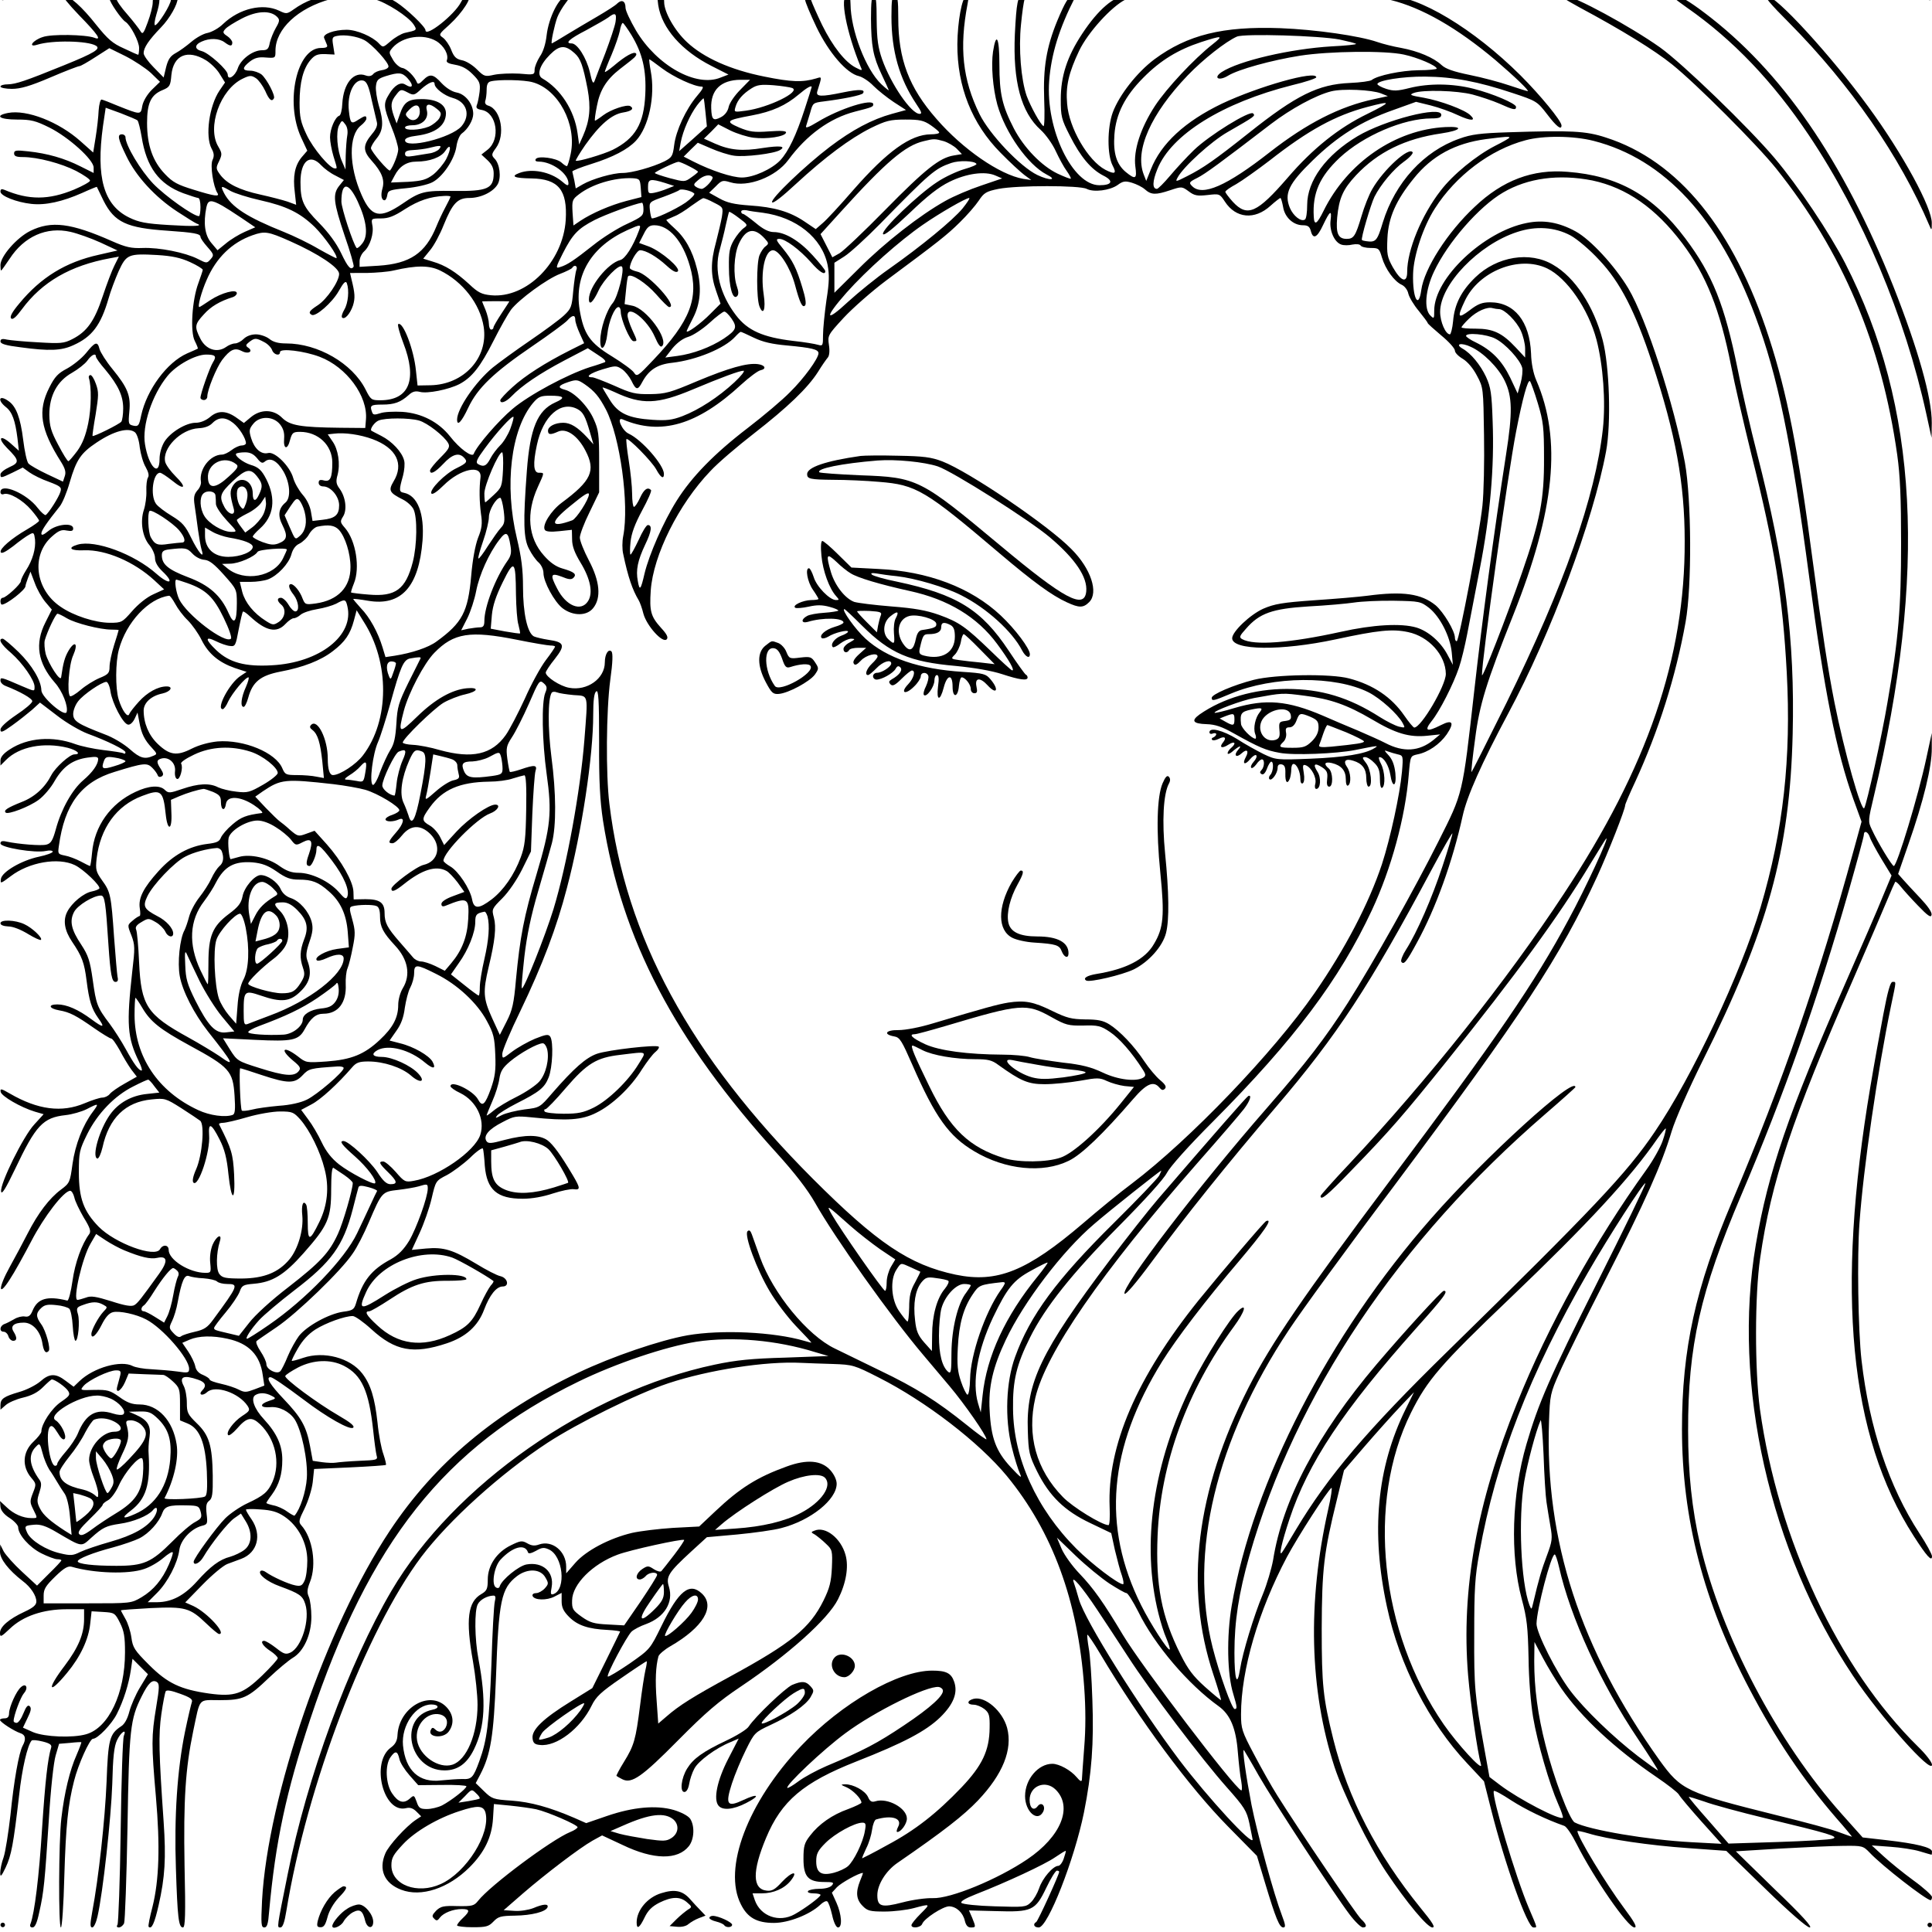 <?xml version="1.0" encoding="utf-8"?>
<!-- Generator: Adobe Illustrator 21.0.0, SVG Export Plug-In . SVG Version: 6.00 Build 0)  -->
<svg version="1.1" baseProfile="tiny" id="图层_1"
	 xmlns="http://www.w3.org/2000/svg" xmlns:xlink="http://www.w3.org/1999/xlink" x="0px" y="0px" viewBox="0 0 850 850"
	 xml:space="preserve">
<g transform="translate(0,0) scale(1,1)">
	<path d="M1.2-1.9c0.6,0,1,0.4,1,1c0,0.5-0.4,1-1,1c-0.5,0-1-0.5-1-1C0.2-1.5,0.7-1.9,1.2-1.9z"/>
	<path d="M28-1.9c2.6,0,8.1,4.9,14.4,12.9c5,6.2,7.1,8.1,12.1,10.3c3.3,1.6,6.1,2.8,6.3,2.8c0.2,0,0.4-1.4,0.4-3
		c0-2.9-3.8-10.1-6-11.5c-1.8-1.1-7-8.7-7-10.2c0-0.7,0.7-1.3,1.5-1.3s1.5,0.6,1.5,1.3c0,0.8,2.1,3.9,4.8,6.9c2.6,3,5.2,6.4,5.8,7.4
		c0.9,1.6,1.4,1.1,3.2-3.9c1.2-3.2,2.2-7.1,2.2-8.7c0-2,0.5-3,1.5-3c1.9,0,1.9,2.4,0.1,8.3c-0.8,2.6-1,4.7-0.6,4.7
		c1.3,0,7-9.1,7-11.2c0-1,0.7-1.8,1.5-1.8s1.5,0.5,1.5,1c0,2.8-3.5,9-7.4,13c-5.4,5.6-7.6,8.9-7.6,11.3c0,1,2,3.8,4.4,6.2l4.4,4.5
		l1.1-4.6c0.9-3.5,1.9-4.9,4.3-6.2c1.7-0.9,4.8-3.2,6.8-4.9c2.1-1.8,5.3-3.6,7.1-3.9c1.9-0.4,5-2.1,6.9-4c7.2-6.8,17.4-9.2,24.6-5.8
		c3.1,1.5,3.5,1.5,6.3-0.5c5.4-3.9,11.5-6.1,16.6-6h5l-5.2,1.4c-14.4,3.9-24.3,13.2-24.3,22.7c0,3.3,0,3.3-4.3,3
		c-3.2-0.3-4.9,0.2-7,1.8c-3.5,2.8-3.4,4,0.2,4c1.6,0,3.8,0.8,5,1.7c2.3,2,6.2,9.4,5.4,10.5c-0.9,1.6-2.1,0.7-3.8-3.3
		c-1.1-2.3-2.9-4.8-4.1-5.6c-2-1.3-2.7-1.3-5.8,0.2c-9.9,4.7-15.9,21.5-10.7,30c1.6,2.8,1.7,3.3,0.3,6.3c-1.5,3-1.4,3.4,0.5,6
		c3,4,8.5,6.7,17.6,8.7c4.5,1,9.9,2.4,12,3.1l3.8,1.4l-0.6-5.5c-0.9-7.1,0-11.7,3-15.4l2.5-2.9l-2.7-5.8
		c-7.2-15.6-1.9-39.4,8.7-39.4c2.5,0,3.1-0.4,2.6-1.5c-0.3-0.8-0.9-2.1-1.2-2.9c-0.7-1.7,4.4-3.6,9.9-3.6c4.5,0,11.4,3,14.2,6
		c1.8,1.9,1.8,1.9,5.2-1c1.8-1.6,4.6-3.2,6.1-3.6c5.5-1.2,5.6-1.2,4-3.7c-2.3-3.5-11.9-9.7-17.4-11.2l-4.9-1.3l5.1-0.1
		c3.9-0.1,6,0.5,9.6,2.8c4.5,2.9,12.8,10.8,12.8,12.3c0,3.3,12.7-6.7,15.6-12.3c0.8-1.6,2.1-2.9,3-2.9c2.5,0-2.3,7.5-8,12.7
		c-4.8,4.3-4.9,4.4-2.9,5.8c1.1,0.8,2.8,3.2,3.6,5.3c1.2,3.1,2.2,4.1,4.7,4.6c1.8,0.3,4.7,2.1,6.6,4c3.2,3.2,3.6,3.3,7.6,2.4
		c2.4-0.5,7.3-0.7,11.1-0.5c6.5,0.6,6.7,0.5,6.7-1.7c0-1.3,1.1-3.9,2.3-5.8c1.5-2.1,2.6-5.7,3-9.4c0.9-7.7,5.4-16.8,8.6-17.2
		l2.3-0.4l-2.5,3.4c-1.4,1.8-3.1,4.7-3.7,6.3c-1.2,3.2-3,11.5-2.4,11.5c0.1,0,3.1-1.7,6.6-3.9c3.5-2.1,9.5-5.7,13.5-8
		c3.9-2.3,7.9-4.8,8.7-5.7c2-1.9,3.6-1,3.6,1.9c0,1.3,2.1,5.7,4.6,10c9.2,15.5,26.6,25.2,37.3,20.7l3.4-1.3l-7.5-3.8
		c-13-6.6-21.8-16.5-23.4-26.7c-0.5-3.5-0.4-4.2,1-4.2c1.1,0,1.6,0.9,1.6,2.8c0,4.4,4.6,12.6,10.1,17.7c7.3,6.8,19,12.1,34,15.1
		c11.8,2.4,16.8,2.6,22.8,0.8c2.6-0.8,2.6-1.1,0.5,5.6c-0.8,2.5,1.5,2.6,11.6,0.5c6.9-1.4,9.6-1.3,8.5,0.4
		c-0.5,0.9-8.4,2.5-17.1,3.6c-4.9,0.6-5,0.7-6.1,4.8c-0.7,2.3-1.5,5-1.8,5.9c-0.5,1.3,0.8,0.9,5.1-1.7c9.7-5.9,24.4-10.5,24.4-7.7
		c0,1.1-0.5,1.3-8,3.2c-11.2,2.9-21.3,10.3-29.4,21.3c-5.4,7.4-17.8,12.2-25.5,9.8c-3.3-1-3.8-0.9-6.4,1.8l-2.9,2.8l4.5,2.5
		c3.4,1.9,6.4,2.6,13.3,3.1c10.8,0.7,17.7,2.7,24.2,7.1l4.9,3.3l3-2.6c1.7-1.4,7.8-8,13.6-14.7c14.9-17,25.1-24.3,34-24.4
		c2,0,3.7-0.3,3.7-0.8c0-0.4-1.7-1.8-3.7-3.2c-3.1-2.1-4.8-2.5-11.2-2.5c-6.7,0-8.5,0.5-15.1,3.7c-9.2,4.6-20.2,12.8-33.1,24.7
		c-5.8,5.4-10,8.7-10.4,8c-0.9-1.4,14.6-16.2,25.4-24.4c9.9-7.5,18.6-12.1,27.3-14.5l6.2-1.7l-5.4-3.5c-3-2-7-5.2-8.9-7.1
		c-1.9-2-4.8-3.9-6.4-4.3c-5.4-1.2-13.2-10.2-18.7-21.6c-2.7-5.7-5-11.1-5-12.1c0-2.4,2.1-2.1,2.7,0.4c0.4,1.2,2.5,6,4.8,10.8
		c4.7,9.5,10.1,16.3,14.7,18.7c2.9,1.5,3.1,1.5,2.3-0.2c-6.3-15.2-9.4-31.4-6-31.4c1.1,0,1.5,1.1,1.5,3.7
		c0.1,11.5,6.7,28.8,13.6,35.3c2,1.9,3.5,3,3.2,2.5c-0.2-0.6-1.6-3.6-3.1-6.8c-3.8-8-4.6-12.6-4.7-24.5c0-7.5,0.3-10.2,1.3-10.2
		c0.9,0,1.2,2.8,1.2,10.7c0.1,8.6,0.6,12.1,2.4,17.3c3.9,11,12.8,24,16.5,24c1.2,0,0.8-1-1.5-4.4c-7.4-11.1-10.9-23.2-10.9-38.4
		c0-7.5,0.3-9.2,1.5-9.2c1.2,0,1.5,1.8,1.5,9.8c0,18.2,4.7,30.6,16.8,44.4c11.6,13.4,27.9,24.6,38.2,26.4l3.5,0.5l-3-2.2
		c-1.6-1.2-6.4-5.6-10.5-9.8c-12.6-12.7-19.1-29.1-19-47.8c0.1-9.8,2-20.5,3.9-21.1c1.1-0.4,1.2,0.3,0.6,3.4
		c-3.7,19.3-2.2,33.2,5.2,48.4c4.4,9,18,23.3,25.5,26.9c5.4,2.6,9.1,2.3,4.1-0.2c-8.3-4.3-18.2-18.4-21.7-30.7
		c-2-7.3-2.8-17.4-1.9-23.4c1.4-9,2.8-6.2,2.8,5.6c0,12.9,1.2,18.2,6.4,28.3c4.4,8.4,12.1,16.4,19.2,19.8c3,1.4,5.6,2.4,5.8,2.2
		s-0.6-1.7-1.8-3.4c-1.2-1.6-3.3-5.5-4.8-8.7c-1.4-3.1-4.4-7.3-6.6-9.3c-8.7-7.8-12.3-21.4-11.4-42.1c0.7-14,1.3-17,3.4-17
		c1,0,1.3,0.6,0.9,1.6c-0.4,0.9-1.1,5.9-1.6,11.1c-1.1,10.6,0,24.2,2.5,31.4c1.7,4.6,6,12.5,7.4,13.3c0.4,0.3,0.6-5,0.3-11.8
		c-0.5-13.9,1-22.9,5.7-34.4c3.5-8.4,5.2-11.2,6.9-11.2c0.8,0,1.2,0.3,1,0.7c-7,13.7-10.5,25-11.4,36.8
		c-1.6,21.3,10.3,45.9,22.1,45.9c5.6,0,6.4-1.9,1.8-4.2c-5.5-2.8-10.1-8.3-14.8-17.6c-3.7-7.2-4-8.5-4-16c0-10.2,2.8-18.8,9.4-28.8
		c7.1-10.8,14.2-16.8,19.6-16.8h3l-3.5,1.7c-6.1,3-16.5,14.4-20.4,22.5c-4.6,9.7-6,15.6-5.3,23.4c0.8,10.6,9.2,25,16.8,29
		c4.3,2.2,5.1,1.7,3.2-1.9c-2.4-4.6-2.4-16.6,0.1-23.4c2.9-7.7,10.7-17.6,18.3-23.3c14.6-10.8,30.1-14.6,55.3-13.7
		c15.7,0.6,35,3.4,42.8,6.1c2.3,0.8,7,2,10.5,2.6c7.5,1.4,14.3,4.3,17.7,7.5c1.8,1.7,5.2,2.9,12.5,4.4c5.5,1.1,13.3,3.2,17.4,4.6
		c4.1,1.4,7.7,2.5,8,2.5c1,0-5.7-6.4-14.1-13.6c-17-14.3-32.4-23.1-46.2-26.5l-7.1-1.8h6C624-2,648.4,12.7,669,33.2
		c8.6,8.6,18,20,18,22c0,2.2-2.2,0.5-6.3-4.9c-4.4-5.7-4.7-5.9-15.3-9.4c-15-5-26-7.1-38.4-7.2c-9.9-0.1-21,1.7-21,3.3
		c0,0.4,1.7,1.4,3.9,2.1c3.2,1,4.8,1,10.3-0.4c8.5-2.1,18.8-2,27.9,0.3c8.8,2.2,18.9,6.6,18.9,8c0,1.6-1.1,1.4-7.3-1.4
		c-3-1.3-8.4-3.1-11.8-4c-6.9-1.8-21.9-2.2-25.9-0.7c-2.1,0.8-1.6,1.1,4.4,2.1c7.3,1.3,18.1,5.3,20.5,7.7c2.8,2.6,0.2,2.6-5.4,0
		c-3.1-1.5-8.5-3.4-12-4.3l-6.5-1.6L613,48.4c-14.2,5-24.5,11.5-35.5,22.2c-10.6,10.3-12.6,14.6-10,20.9c1.5,3.5,4.9,6.2,6.6,5.1
		c0.6-0.3,1-3.2,1-6.4c0-10.7,8.3-22,22.2-30.3c12-7.1,36.8-13.5,36.8-9.4c0,1.2-1,1.6-4.3,1.6c-12.3,0-30,7.6-40.4,17.3
		c-8.8,8.3-12,15.5-11.4,25.9c0.2,4.1,1.4,3.4,4.3-2.5C592.8,71.5,613.9,57,636,55.9c8.3-0.4,6.9,1.5-1.9,2.8
		c-15.9,2.3-27.9,8.2-37.5,18.4c-5.7,6.1-7.5,10.1-8.3,18.6c-0.6,7,0.4,9.4,4.2,9.4c3.1,0,3.9-1.3,6.5-10c1.2-4.1,3.3-9.5,4.8-12
		c4.9-8.5,16.1-18.7,17.7-16.1c0.3,0.5-1.4,2.4-3.8,4.1c-4.5,3.2-10.3,10.1-13,15.5c-1.6,3.3-6.1,18.5-5.5,19c0.2,0.2,1,0.4,1.8,0.5
		c4.3,0.6,4.9,0,7.4-8.3c5.4-17.5,18-31.3,33.7-36.8c5.2-1.9,9.3-2.4,21.4-2.8c27.7-0.9,34.2-0.6,43,2.3
		c31.9,10.2,56.3,40.2,71.8,88.1c8,24.6,12.7,48.6,19.2,98c4.2,31.4,6.7,47.9,9.6,62.5c4.3,21.6,11.9,48.5,13.1,46.4
		c1.1-1.8,7.8-32,10.2-46.4c4.9-28.1,6-41.8,6-70c0-19.8-0.4-29.7-1.7-39c-6.9-48.8-24-89.3-53.3-126c-8.4-10.5-35.2-37.3-45.8-45.8
		c-7.7-6.2-22.1-15.1-40.6-25c-7.5-4.1-8.9-5.2-6.7-5.2c4.1,0,29,13.5,42.1,22.8c9.8,7,38.9,35.1,50.4,48.7
		c10.3,12.2,24.2,33,31,46.2c32.2,62.9,36.1,136.1,12.6,234.6c-2.5,10.5-2.6,11-0.9,14.5c2.5,5.5,8.9,16.1,9.7,16.1
		c1.4,0,10.8-31,14.3-47.4l2.4-11.1v6.7c0.1,7.9-3.6,23.2-10.3,42.3l-4.5,13l2.2,2.5c1.2,1.4,4.6,5,7.5,8.1c3.3,3.5,5.3,6.3,5,7.4
		c-0.2,1.4-1.6,0.5-6-4.1c-3.1-3.2-6.5-7-7.6-8.4c-1.1-1.4-2.2-2.3-2.4-2s-1.7,3.6-3.3,7.5c-1.6,3.8-8.4,19.8-15.2,35.4
		c-27,61.8-36,88.8-40.9,122.6c-2.4,16.3-2.4,49.3-0.1,66.5c8,57.4,34.6,114.1,69.6,148.5c3.4,3.3,6.1,6.8,6.1,7.9
		c0,4.5-22.6-20.9-34.8-39.2c-36.6-54.7-53.2-128.2-42.7-189.7c5.4-31.9,14.4-58,39.2-114.5c7.1-16.2,14.7-33.6,16.7-38.7l3.8-9.1
		l-4.5-7.4c-2.4-4-4.7-8.3-5.1-9.6c-0.8-2.4-2.6-3-2.6-0.8c0,0.7-2.9,11.4-6.4,23.7c-14,49-28.6,90.3-47.6,134.9
		c-17.9,42.1-23.4,66.2-23.3,103.5c0,18.6,1.7,34.5,5.3,50.1c9.4,40.1,33.9,86.7,62.3,118.5l9.2,10.3l10.5,1.2c13.2,1.5,20,3.2,20,5
		c0,0.8-0.1,1.4-0.2,1.4c-0.2,0-2.5-0.7-5.2-1.5c-2.6-0.8-8.5-1.7-13-2l-8.1-0.6l5,4.6c2.8,2.6,8.7,7.4,13.2,10.7
		c4.6,3.3,8.3,6.7,8.3,7.4c0,0.8-0.3,1.4-0.6,1.4c-1.9,0-21.5-15.2-26.8-20.9c-2.9-3-3.2-3.1-11.5-3c-4.7,0-17.3,0.6-28,1.2
		l-19.4,1.2l17.2,16.8c11.9,11.4,16.7,16.7,15.3,16.7c-1.2,0-8.8-6.6-19.3-16.8l-17.4-16.9l-16.7-1.2c-17.1-1.2-35.6-3.9-44-6.5
		c-2.7-0.8-4.8-1.2-4.8-1c0,2.5,12.5,23.1,20.4,33.7c4.8,6.4,6,8.7,4.7,8.7c-2.9,0-17.8-21.6-25.5-36.8c-2-4-4.4-7.6-5.4-7.9
		c-8-2.8-17.1-7.2-23.3-11.2c-4.1-2.7-7.5-4.6-7.7-4.1c-0.9,2.5,9.6,37.7,15.4,51.4c4,9.4,3.8,8.6,2,8.6c-2.6,0-12.5-27.8-18.6-52
		l-3.1-12.3l-7.4-7.9c-16.8-17.9-29.8-43.2-35.3-68.9c-7.1-32.8-4.5-61.1,8.2-86.9l3.7-7.5l-6.2,6.5c-3.4,3.6-10.3,11.3-15.4,17.2
		l-9.2,10.7l-3.1,12.8c-5.8,23.4-6.6,30.6-6.7,56.8c0,25.1,0.6,30.5,5.1,48.7c6.5,26,19.1,50.4,38.3,74.1c5.5,6.7,6.7,8.7,5.3,8.7
		c-2.2,0-11.3-10.9-20.4-24.5c-7.6-11.4-18.8-34.3-22.7-46.2c-11-33.9-11.9-72.4-2.8-113c1.3-5.6,1.9-10,1.5-9.7
		c-1.7,1.1-14.6,21.1-19.6,30.4c-12.5,23.6-20.2,49.7-20.2,69.3c0,6.2,0.4,7.5,5.7,17.5c3.1,5.9,7.7,14.1,10.3,18.2
		c9.4,15,34.9,52.6,36.9,54.4c2.4,2.2,2.7,3.6,0.7,3.6c-0.8,0-3.5-2.6-5.9-5.8c-6.8-9-33.1-49.2-39.9-61c-3.3-5.9-6.3-10.9-6.5-11.2
		c-0.9-0.9,0.9,11.4,3.3,24c2.6,13,9.9,39.6,13.4,48.7c1.6,4.2,1.7,5.3,0.6,5.3c-1.7,0-3.3-3.9-8-19.5l-3.6-12l-12.8-13
		c-17.1-17.4-38.6-46.4-56.1-75.8c-2.9-4.9-5.5-8.7-5.7-8.5s0.1,2.9,0.6,5.9c0.6,2.9,1.3,13.3,1.6,22.9c0.7,18.9-0.3,32.4-3.7,49.4
		c-4.2,20.7-15.9,50.6-19.9,50.6c-2.1,0-2.7-1.5-1.1-2.4c0.8-0.5,10.1-20.9,10.1-22.1c0-0.3-0.5-0.5-1-0.5c-0.6,0-2.7,3.4-4.7,7.6
		c-4.8,10-6.3,10.7-22.3,10.2l-11.7-0.3l1.4,3.2c1.7,4.2,1.7,4.3-0.6,4.3c-1.3,0-2.1-0.9-2.6-2.9c-0.8-3.6-3.7-6.3-6.9-6.4
		c-2.7,0-11.1,5.4-11.9,7.8c-0.7,1.6-4.7,2.1-4.7,0.5c0-0.6,1.8-2.8,4-5c4.5-4.5,4.5-4.5-3-2.5c-3,0.8-8.8,1.5-12.8,1.5
		c-6.4,0-7.6-0.3-9.7-2.5c-2.8-2.8-3.1-6-1.1-11c0.8-1.9,1.4-3.5,1.2-3.5c-1.7,0-9.6,4.4-11.4,6.3l-2.2,2.4l2,4.4
		c2.3,5.1,2.7,10.9,0.7,10.9c-0.8,0-1.9-2.2-2.6-5.5c-0.7-3-1.6-5.7-2.2-6c-0.5-0.3-1.9,0.4-3.1,1.6c-4.5,4.2-13.8,7.9-20.3,7.9
		c-7.5,0-11.6-2.3-14.5-8.1c-8.1-15.8,2.9-44.9,26.3-69.6c18-19,42.9-33.3,57.8-33.3c6.2,0,8.4,1.1,9.7,4.9
		c1.7,4.9-0.3,9.9-6.1,15.6c-6.3,6.1-16.1,11.3-37,19.5c-23.3,9.2-32.9,17.3-39.7,33.7c-6.1,14.6-6,22.4,0.3,23.1
		c2.3,0.3,3.7-0.5,6.7-3.8c4.4-4.7,7.5-5.2,3.9-0.6c-2.8,3.5-7.6,5.6-12.8,5.6h-4l1,3c2.5,7.1,10.7,10,17.5,6.2
		c4.5-2.5,11.4-7.6,11.4-8.5c0-0.4-1.4-0.7-3.1-0.7c-1.7,0-2.8-0.4-2.4-1c0.3-0.5,2.6-1,4.9-1c2.7,0,4.8-0.6,5.6-1.5
		c1.1-1.3,0.6-1.5-3.3-1.5c-7.1,0-9.2-2.3-9.2-10.2c0-5.6,0.4-7,2.9-10.2c3.8-5,9.7-9.2,16.8-11.7c3.2-1.2,5.8-2.5,5.8-2.8
		c0-1.7-3.6-5.4-6.4-6.7c-2.8-1.2-2.9-1.3-0.8-1.4c3.7,0,8.8,2.8,10.1,5.6c0.8,1.9,1.6,2.4,3.2,1.9c5.4-1.7,13.9,3,13.9,7.6
		c0,2.3-2.6,5.9-4.2,5.9c-0.5,0-0.3-1,0.3-2.2c2.1-3.8-2.6-5.4-9.7-3.3c-0.6,0.2-1.4,2.2-1.7,4.4c-0.3,2.3-1.4,6-2.6,8.3
		c-1.1,2.3-1.9,4.3-1.8,4.4c0.1,0,5.1-2.5,11-5.8c12.4-6.6,21.8-14,32.8-25.5c9-9.5,12.2-16.1,12.3-26.1c0.1-5.5-0.2-6.6-2.3-8.3
		c-1.3-1-3.4-1.9-4.7-1.9c-3.1,0-3.1-1.8,0-2.6c5.1-1.2,12.7,5.4,14.7,12.8c2.5,9.5-1.9,20.4-12.8,31.9
		c-6.3,6.6-15.1,13.5-35.6,27.6c-5,3.5-8.7,9.5-8.7,14.1c0,5,1.8,5.6,11,3.2c4.5-1.2,10.5-2,13.4-1.9c7.8,0.3,28.6-8.3,41.6-17.1
		c14.8-10,20.1-23,12.5-30.6c-4.5-4.5-11.5-1.7-11.5,4.5c0,3.6,1.8,5,3.5,2.8c1.7-2.3,3.8-0.1,2.4,2.5c-2.5,4.6-7.9-0.2-7.9-7
		c0-7.4,5.8-14.2,12-14.2c3,0,8.1,2.8,10.7,5.9c1.5,1.8,2.2,2.1,2.3,1.1c0-0.8,0.5-7.1,1-14c0.7-8.3,0.7-17.3,0-26.9
		c-2.7-37.7-13.9-68.2-34-92.7c-12.2-14.8-35.7-32.9-56.5-43.4c-10.6-5.4-11.3-5.6-20-5.9c-4.9-0.1-11.2-0.4-14-0.5
		c-15.6-0.8-40.7,3.1-58.5,9c-13.8,4.6-39.8,17.5-53,26.1c-20.9,13.7-43.5,34.2-55.6,50.2c-24.4,32.5-50.4,100.7-59.4,155.8
		c-0.8,5-1.6,7.3-2.6,7.3c-1.6,0-1.7,0.8,3.2-23.5c8.4-42.4,26.9-92.7,45.7-124.7c27.4-46.5,86.2-87.6,142.1-99.4
		c9.4-2,16.4-2.7,31.1-3.1l19-0.7l-5.8-1.7c-17-5.3-36.3-7-52.3-4.6c-13.7,2.2-35.4,9.5-52,17.6c-58.7,28.6-91.9,70.5-117.9,148.5
		c-10.6,32-15.3,53.8-18.1,84.8c-0.4,5.3-0.9,6.8-2.1,6.8c-1.4,0-1.5-1.5-1-11.8c2.5-46.1,28.3-120.7,56.2-162.7
		c19.8-29.8,46.3-52.1,83-69.6c14.9-7.1,35.7-14.2,47.9-16.4c15-2.6,38-1.5,51.4,2.4c1.7,0.5,3.2,0.9,3.2,0.8s-3-3.4-6.8-7.3
		c-3.7-3.9-8.9-10.8-11.5-15.2c-5.7-9.5-11.4-24.9-9.8-26.5c0.7-0.7,1.3-0.3,1.9,1.4c0.5,1.3,2.1,5.9,3.6,10.1
		c5.7,15.8,20.8,34.3,32.9,40.1c2.8,1.4,11.7,5.7,19.7,9.6c16.1,7.7,25.2,13.5,38.3,24c4.8,3.9,8.7,6.7,8.7,6.3
		c0-1.7-9.7-15.6-16.1-23.2c-3.5-4.1-8.8-10.4-11.8-14c-13.9-16.4-38.9-51.5-47.6-67c-3.2-5.6-8.8-12.9-16.6-21.5
		c-45.1-49.7-68.4-94.2-76.6-146.5c-1.3-8.7-1.8-17.2-1.7-34.7c0-18.8-0.3-23-1.3-22.1c-0.9,0.7-1.3,4-1.3,10.2
		c0,18.3-5,51.5-11.6,76.4c-4.5,17.3-10.7,33.7-20.5,54.1c-4.4,9-7.9,17.4-7.9,18.7c0,2.4,0.1,2.3,4.3-0.9c2.4-1.8,7-4.4,10.1-5.7
		c4.8-1.9,5.9-2.1,6.7-0.9c1.5,2.3,1,13.6-0.7,17.9c-1.8,4.6-4.1,6.4-14.2,11.5c-3.9,2-7.6,4.3-8.4,5.2c-1.1,1.4-0.9,1.4,2-0.1
		c1.8-0.9,6.3-2,10-2.5c6.7-0.8,6.7-0.8,12.2-7.2c9.5-10.9,14.8-15.6,19.7-17.3c5-1.7,26.1-4.1,27.1-3.1c0.4,0.3-0.3,1.4-1.4,2.3
		c-1.2,0.9-3.8,4.4-5.9,7.6c-5,8.1-13.2,15.8-20.2,19.2c-6.3,3.2-12.8,3.6-28.3,2c-7.1-0.7-7.8-0.6-12.9,2.1c-6.1,3.1-8.5,6-7.1,8.3
		c0.8,1.2,1.9,1.2,8.1-0.5c9.2-2.4,15.3-2.3,18.8,0.2c2.5,1.9,5.8,6.4,11.2,15.5c3.3,5.6,3.3,6.4,0.3,6c-1.3-0.2-5.5,0.7-9.2,1.9
		c-4.2,1.4-9.1,2.3-13.2,2.3c-11.3,0-15.8-3.9-16.7-14.5c-0.2-3.5-0.6-6.9-0.8-7.5c-0.2-0.7-2.8,1.1-5.7,4c-3,2.8-7.6,6.2-10.2,7.6
		c-4.9,2.5-4.9,2.6-6.7,10.3c-1,4.3-3.4,11.1-5.3,15.2l-3.4,7.4l6.2-0.6c7.8-0.7,11.8,0.5,22.1,6.7c4.4,2.7,9.2,5.2,10.8,5.5
		c3.1,0.8,3.9,4.5,0.9,4.5c-2.8,0-5.8,3.8-8.2,10.2c-2.7,7.2-8,12-16.4,14.8c-14.7,4.9-22.7,3.4-33.2-6.2c-3.5-3.2-7.2-5.8-8.2-5.8
		c-3.5,0-11.8,3-16.4,5.9c-3.1,2-5.7,4.8-7.7,8.3c-1.7,2.9-2.9,5.4-2.7,5.5c0.1,0.2,2.4-0.4,5-1.3c9.1-3.1,20.7,0,26,6.9
		c3.7,4.8,5.5,10.7,6.7,21.6c0.5,5.3,1.7,11.5,2.6,13.9c0.8,2.4,1.3,4.5,1.1,4.7s-7.3,0.7-15.9,1.1l-15.7,0.7l-0.6,5.8
		c-0.4,3.3-2,8.3-3.6,11.6c-2.5,5-2.7,5.9-1.5,7.3c5.1,5.6,6.9,17.4,3.9,25c-1.3,3.3-1.4,4.6-0.5,6.6c0.6,1.4,1.1,5.3,1.1,8.8
		c0,7.8-3.4,15.2-8.2,18c-1.8,1.1-6.4,4.9-10.3,8.6c-9.4,9-11.5,10-21.8,10c-9.7,0-8.5-1.4-11.7,13.7c-3.4,16.4-4.3,30.1-3.8,59
		c0.5,21.8,0.3,27.3-0.7,27.3c-1.9,0-2.4-4.2-3.1-26c-0.8-22.9,0.6-43.5,4-60.1c1.3-6.3,2.7-12.1,3-13c0.5-1.2-0.6-2.1-5.1-3.7
		c-3.8-1.4-5.9-1.8-6.4-1.1c-0.3,0.6-1.2,5.1-1.9,10c-1.3,9.1-1.1,17.2,1,47.4c1.1,16,0.6,24.4-2.2,36.7c-1.8,8-3.1,10.8-4.4,9.5
		c-0.3-0.3,0.5-4.2,1.7-8.8c2.9-11.6,3.4-26.7,1.5-48.4c-2-22.8-2-26.7,0.1-39.3c1.5-8.9,1.5-10.4,0.3-11.2c-2-1.2-3.7,0.4-6.6,6.2
		c-5.1,10.1-5.6,14.4-6.3,57.8c-0.4,22.3-1.1,41.3-1.5,42.2c-0.5,1-1.5,1.8-2.3,1.8c-0.9,0-1.1-0.5-0.6-1.2
		c0.4-0.7,1.1-19.3,1.4-41.3c0.3-22,0.9-40.8,1.4-41.8c1.4-3.4-1.3-1.7-3,1.9c-1.3,2.8-1.8,7.3-2.1,19.3
		c-0.5,14.7-4.1,47.9-6.5,58.3c-0.6,2.7-1.6,4.8-2.3,4.8c-1,0-1-1.4,0-6.9c2.8-14.9,5.6-40.4,6.3-57.2c0.7-18.8,1.3-21,6.4-24.4
		c1.5-0.9,2.8-3.3,3.6-6.4c0.7-2.7,2.8-7.6,4.7-10.7l3.5-5.8l-3.4-3.4l-3.4-3.4l-0.7,4.8c-0.9,6.2-3.2,13.6-6.2,19.5
		c-2.2,4.4-8.4,10.9-10.5,10.9c-1.4,0-6.5,11.3-8.3,18.5c-2.7,10.6-3.6,19.5-4.3,42.2c-0.3,12.3-1,22.3-1.5,22.3
		c-1.1,0-1-37.8,0.2-48c1.3-11.2,3.7-21.2,6.7-27.9c1.3-3,2.2-5.5,2.1-5.6c-0.2-0.1-2.4,0-5,0.3l-4.8,0.4l-1.5,5.1
		c-0.9,3-2.2,14.9-3,28.2c-1.8,27.5-2.2,31.9-4.2,40.7c-1,4.8-1.9,6.8-3,6.8c-0.9,0-1.3-0.6-0.9-1.5c1.8-4.7,3.8-20.9,5.1-41.8
		c1.4-21.2,2.5-30.8,4-35.8c0.4-1.2-0.5-1.9-3.7-2.7c-2.4-0.6-4.6-0.8-4.9-0.4c-1.8,2.1-4.2,12.2-5.5,24.2
		c-2.5,21.5-3.4,26.3-5.9,31.6c-1.9,4-2.4,4.4-2.4,2.4c0-1.4,0.6-4.5,1.5-6.9c0.8-2.4,2.1-10.7,3-18.5c1.5-15,3.7-27.5,5.4-30.6
		c1.6-2.9,1.2-4.8-1.1-5.5c-2.7-0.9-8.8-4.8-8.9-5.8c0-0.4,0.9-0.7,2-0.7c1.4,0,2-0.7,2-2.3c0.1-2.8,3.2-9.8,5.3-11.5
		c2.2-1.9,3.3,0.4,1.2,2.8c-1.4,1.6-4.5,9.8-4.5,12.2c0,0.4,0.6,0.8,1.3,0.8c0.8,0,2.1-1.9,3-4.2c1.2-3,2-3.9,2.8-3.1s0.5,2.2-1,5.2
		l-2,4.2l4.5,2c5.1,2.1,17.4,2.6,23.3,0.9c9.9-2.8,17.1-18,17.1-36c0-6.9-0.4-9.4-2.2-13c-2.2-4.4-2.5-4.5-7.4-4.8l-5.1-0.3
		l-0.6,5.4c-0.7,6.9-4.3,14.6-10.2,21.7c-8.3,10.1-9.1,7.4-1-3.2c6-8,8.5-13.9,8.5-20.5v-4.3h-7.7c-10.3,0-19.2,3-25,8.6
		c-3.9,3.7-4.3,3.8-4.3,1.8c0-2.7,3.9-6.1,10.8-9.3c3.9-1.8,5.2-3,5.2-4.5c0-2.6-2.5-6.4-6-9c-6.3-4.9-10-9.7-10-12.9l0.1-3.2l1.5,3
		c0.9,1.6,4.5,5.7,8.1,9l6.6,6.1l5.3-5.3c3-2.9,5.4-5.5,5.4-5.8s-0.8-0.5-1.8-0.5s-4.2-1.2-7-2.6c-5.2-2.6-10.2-8.2-10.2-11.5
		c0-0.8-1.7-2.7-3.7-4c-2.4-1.5-3.9-3.3-4.1-4.9L0,660.4l2.9,2.7c3.1,3,7.2,4.8,10.9,4.8c2.9,0,2.8,0.2,0.8-3.9
		c-1.5-3-1.5-3.6-0.1-7.2c1.5-3.8,1.5-4-0.8-6.7c-4.1-4.9-3.8-11.3,1-15.8c1.9-1.8,3.5-3.8,3.5-4.5c0-3.3,4.5-10.2,8.6-13
		c3.8-2.6,4.2-3.2,3.2-4.8c-1-1.7-5.8-5.1-7.2-5.1c-0.3,0-2,1.5-3.9,3.4c-2.3,2.3-5,3.7-8.8,4.6c-3,0.7-6.4,2.2-7.6,3.3l-2.3,2v-2
		c0-2.8,1.5-3.8,8.3-5.8c3.2-0.9,7.3-3,9.2-4.6c4-3.6,6.8-3.7,11.2-0.3l3.5,2.6l2.6-2.5c6.3-6,18.3-9.3,23.4-6.6
		c1.2,0.6,4.9,1.3,8.2,1.4c3.4,0.2,8.5,0.6,11.4,1c4.7,0.7,5.2,0.6,5.2-1.2c0-4.6-11.7-18-18.9-21.7c-4.3-2.3-11.8-3.9-14.6-3.2
		c-1.7,0.4-3.3,2.2-5,5.6c-2.3,4.6-4.5,6.5-4.5,4c0-1.7,3-7.3,5.2-9.7c2-2.1,2-2.1,0-3.2c-2.6-1.4-4.8-1.4-8.8,0.1
		c-2.9,1-3.1,1.4-2.3,4.1c0.9,3.2,0.1,11.7-1.1,11.7c-0.4,0-1-2.9-1.2-6.5s-0.9-7-1.5-7.6c-0.6-0.6-3.2-1.4-5.7-1.6
		c-3.6-0.4-5.1-0.2-6.6,1.2c-2.5,2.3-2.5,3.9,0,7.3c2,2.8,4.2,10.7,3.2,11.7c-1.3,1.3-2.2,0.2-2.8-3.7c-0.9-5.1-4.3-8.8-8.1-8.8
		c-4.4,0-6.1,1.5-4.5,4c1.6,2.6,1.5,4-0.2,4c-0.8,0-1.8-0.9-2.1-2c-0.3-1.1-1.3-2-2.1-2c-2,0-1.8-2.6,0.4-3.4
		c0.9-0.3,2.8-1.3,4.2-2.1c1.4-0.9,3.5-1.4,4.7-1.2c1.6,0.3,2.5-0.3,3.4-2.5c2.2-5.4,6.4-6.7,15.3-4.5c0.6,0.1,1.6-3.8,2.3-8.7
		c1.1-7.9,4.1-16.2,7.4-20.6c0.8-1.2,0.3-2.8-2.5-7.3c-1.9-3.3-3.8-7.2-4.1-8.8c-0.4-1.6-1.2-2.9-1.8-2.9
		c-2.8,0-11.5,11.3-17.1,22.1c-3.3,6.3-7.5,13.9-9.5,16.9c-5.2,8.2-5.2,3.8,0.1-5.7c2.4-4.3,5.9-10.9,7.8-14.6
		c4.5-8.8,9.5-15.4,14.6-19.2c3.9-2.9,4-3.3,5.1-11.3c1.2-8.6,4.6-17.2,8.9-22.9c2.9-3.9,2.7-4-2.7-1.2c-2.2,1.1-6.4,2.3-9.2,2.6
		c-10,1.1-13.1,4.4-22.3,23.8c-4.1,8.6-5.9,11.4-6.1,9.8c-0.6-3.3,9.8-24.4,14.6-29.5l4.1-4.5l-3.8-1.1c-6.3-1.9-14.7-6.8-15.1-8.7
		c-0.3-1.6,0.2-1.5,4,0.7c12.4,7.2,22.9,8.5,32.9,4.3c3.3-1.4,6.8-2.5,7.8-2.5c1.1,0,2.6-0.7,3.3-1.6s3.7-3,6.6-4.6l5.3-3l-2.4-3.1
		c-1.3-1.8-3.6-5.6-5.1-8.5c-1.6-2.8-3.2-5.2-3.8-5.2c-0.5,0-3.8-2-7.4-4.5c-8-5.6-10.8-7.1-15.5-7.9c-4.5-0.8-5-2.6-0.8-2.6
		c4.1,0,9.2,2.2,15.1,6.6c5.3,3.9,6,3.7,2.9-0.6c-2.9-4.1-4-7.6-5.1-16.4c-1-8-2-10.7-6.4-17.2c-3.3-4.9-4.1-9.4-2.1-13.2
		c2-3.9,7.2-8.2,10.8-8.9c1.5-0.3,3-0.9,3.3-1.3c0.7-1.1-7-8.5-10.8-10.3c-7.3-3.5-20.1-1.3-28.2,4.9c-4.4,3.3-4.6,3.4-4.3,1.2
		c0.4-3.1,9.1-8.2,16.8-9.8c3.3-0.7,6-1.7,6-2.2s-1.3-0.7-3.1-0.3c-4.6,1-19.9-1.5-19.9-3.3c0-1,0.7-1.3,2.8-0.8
		c5.3,1.1,15,1.9,17.4,1.3c2-0.5,2.8-1.8,4.2-6.9c2.4-8.8,7.2-17.3,12-21.4c4.2-3.6,6.5-6.9,6.6-9.3c0-1.1-1-1.2-4.6-0.7
		c-6.6,0.9-10.8,3.9-14.5,10.2c-1.7,3.1-4.9,6.8-7.1,8.4c-4.2,3.1-13.5,6.6-14.5,5.6s0.7-2.1,6.9-4.6c5.8-2.2,10.4-6.4,13.2-11.9
		c1.8-3.4,8.1-9.1,10.1-9.1c3.2,0,1.3-1.8-2.9-2.9c-10.5-2.6-21.3-0.5-27.1,5.3l-2.5,2.5v-2.2c0-1.5,1.3-3.1,4.1-4.9
		c7.9-5.2,18.9-6,28.9-2.3c2.5,0.9,8,2.1,12.3,2.6s8.2,1.1,8.8,1.4c0.5,0.4,0.9,0.2,0.9-0.4c0-1.1-7.9-5-16.6-8.2
		c-3.2-1.2-9.3-4.7-13.4-7.9l-7.6-5.8l-3.5,3.2c-2,1.7-5.9,4.8-8.7,6.8c-4.3,3.1-5.2,3.4-5.2,1.9c0-1.1,2.6-3.5,7-6.5
		c3.8-2.5,7-5.2,7-6c0-1.2-5.3-4.2-11.7-6.7c-1.3-0.5-2.3-1.5-2.3-2.4c0-1.6,0.3-1.5,9.3,2.4c5.9,2.5,5.7,2.5,5.7,0.3
		c0-2.8-5.2-10.3-10.3-14.8C0.4,283.5-1,281,1.2,281c0.5,0,3.7,2.7,7,5.9c5.9,5.8,9.9,12.5,10,16.8c0,3,10.3,11.9,11.1,9.6
		c0.8-2.5-1.8-9.2-5.2-13c-7.5-8.6-8.9-17.1-4.1-26.5l2.8-5.6l-2.8-3.3c-1.6-1.9-3.7-5.6-4.7-8.4l-1.9-5l-1.1,2.8
		c-0.6,1.6-1.1,3.2-1.1,3.6c0,1.6-8.3,8.1-10.4,8.1c-0.3,0-0.6-0.7-0.6-1.5s0.4-1.5,1-1.5c1.4,0,8-6,8-7.4c0-0.6,1-2.7,2.2-4.6
		c3-4.6,4.4-9.7,4-13.7c-0.4-3-0.6-3.2-2.5-2.1c-1.2,0.6-4.4,2.9-7.1,5.1c-3.3,2.5-5.2,3.5-5.5,2.6c-0.5-1.5,4.7-6,11.6-10
		c2.9-1.7,5.3-3.4,5.3-3.8s-1.6-2.6-3.5-4.8C10,220,4,216.5,1.6,217.4c-0.8,0.3-1.4-0.1-1.4-0.9c0-4.3,11.6,0.6,16.4,7
		c1.5,1.9,3.1,3.3,3.5,3.1c1.3-0.8,5.9-8,6.5-10.3c0.6-1.9,0-2.4-5-4.3c-3.2-1.1-7-3-8.7-4.2l-2.9-2.1l-4.4,2.2
		c-5.2,2.5-5.4,2.5-5.4,0.8c0-0.8,1.8-2.2,4-3.2c4.5-2,4.3-3-1.1-8.4c-4.3-4.4-3.1-6.1,1.5-2.1l3.7,3.3l-0.6-5.4
		c-1-7.9-2.3-11.6-5.1-13.8c-4-3.2-2.9-5.6,1.2-2.6c3.3,2.3,5.2,7.3,6.4,17c0.6,4.9,1.6,9.6,2.3,10.4c0.7,0.8,4.4,2.9,8.2,4.7l7,3.3
		l0.8-2.4c0.6-1.7,0.2-3.3-1.6-6.2c-9.2-14.5-10.4-22.6-5.2-32.8c2.4-4.8,3.9-6.3,7.7-8.3c2.6-1.4,6.4-4.4,8.4-6.8
		c4.1-5.1,5.1-5.4,6-1.8c0.4,1.4,2.9,5.4,5.7,8.8c6.7,8.2,8.1,11.7,7.4,18.7c-0.5,5.4-0.4,5.7,1.9,6.2c2.1,0.4,2.4-0.1,3.3-4.5
		c2.5-11.4,11.4-23.4,20.2-27.3c2.4-1,4.5-2,4.7-2.1c0.2-0.1-0.4-1.6-1.3-3.4c-2.1-4-1.2-18.1,1.6-25.5c1-2.8,1.9-5.4,1.9-5.8
		c0-0.4-2.5-2-5.6-3.4c-4.2-1.9-7.9-2.7-14.4-3.1c-12.7-0.7-13.6-0.3-17,7.1c-1.5,3.4-3.6,8.9-4.5,12.2
		c-3.4,11.6-7.2,16.7-15.5,20.4c-5.2,2.4-10.6,2.6-23.1,0.9c-6.5-0.8-8.9-1.5-8.9-2.6c0-1,0.7-1.3,2.8-0.8c1.5,0.3,7.7,0.9,13.7,1.2
		c9.9,0.6,11.4,0.5,15.1-1.4c6.5-3.3,9.8-8,13.4-18.9c1.8-5.4,4.1-11.5,5.2-13.6l1.9-3.8l-3.8,0.7c-17.5,3.2-30,10.4-38.9,22.5
		c-2.5,3.4-4,4.7-4.7,4s0.4-2.8,3.6-6.6c9.5-11.5,20.4-18.2,34.9-21.4l8.3-1.9l-7.5-3.5c-4.2-1.9-10.1-4-13.2-4.7
		c-10.5-2.4-20.4,2-26.8,11.9c-1.9,2.8-3.5,5.1-3.7,5.1s-0.3-1.1-0.3-2.4c0-3.8,7.1-12,13.1-15c9.3-4.6,17.9-3.5,36,4.5
		c6.1,2.7,8.5,3.2,13.4,3c7.3-0.3,18.8,2,24.3,4.8c3.9,2,4,2,5.6,0.2c1.6-1.8,1.6-2.1-1.3-5.4c-1.7-1.9-3.1-3.9-3.1-4.5
		c0-1.4-3-1.9-14.5-2.7c-18-1.2-23.3-3.7-28.1-13.1c-1.6-3.3-2.9-6-3-6.2c0-0.1-3,1.1-6.5,2.7c-8.6,3.8-16.1,5.5-22.3,4.8
		c-6.5-0.7-13.6-3.5-13.6-5.4c0-1.1,0.5-1.3,1.7-0.8c10.8,4.6,19.6,4.5,30.7-0.1c3.8-1.6,7-3.4,7-3.9c0.1-0.6-2.7-2.5-6.1-4.3
		C27,71.9,16.6,69.1,10,69.1c-2.8,0-3.8-0.4-3.8-1.6c0-1.4,0.9-1.5,6.3-0.9c8.3,0.9,15.8,3,22.9,6.6l5.8,2.9v-2.4
		c0-3.4-10.9-13.3-19.5-17.6c-6.1-3-8-3.5-14.2-3.5c-7.7,0-10.1-1.7-4-2.9c8.3-1.6,22.4,3.9,32,12.5l5.5,4.9l1.1-6.8
		c0.6-3.7,1.2-9,1.3-11.7c0.2-2.8,0.8-4.9,1.3-4.8c0.6,0.1,3.7,1.3,7,2.7c10.3,4.1,10.2,4.1,10.9,0.1c0.4-2.1,2.1-5,4.2-7.1l3.6-3.5
		l-4-3.9c-2.3-2.1-7.3-5.4-11.2-7.4l-7.1-3.5L42,25.1c-3.4,2.2-6.5,4-7.1,4c-0.5,0-6.3,2.2-12.8,5c-8.9,3.8-13.1,5-16.9,5
		c-2.7,0-5-0.5-5-1c0-0.6,1.5-1,3.3-1C7,37,11,35.7,28.2,28.7c13.3-5.4,16.3-7.2,14-8.6c-3.6-2.2-19.3-2.5-25.9-0.4
		c-4.2,1.3-1.9-2,2.5-3.4c3.9-1.4,18.8-1.1,22.7,0.3C45,18,43,15.1,34.8,6.7C30.1,1.8,27.1-1.9,28-1.9z M106.5,8.1
		c-3.3,1.7-6.7,3.8-7.4,4.7c-1.2,1.3-1.1,1.8,0.9,3.1c1.2,0.8,2.2,2.1,2.2,2.8c0,1.8-1,1.7-3.4-0.1s-6.6-1.9-10.1-0.3
		c-3.2,1.4-3.2,3.4,0.1,4.2c3.1,0.8,11.4,8.3,11.4,10.3c0,2.8,3.2,0.8,4.4-2.7c1.3-4,6.6-8,10.7-8c2.3,0,2.9-0.5,3.4-3.3
		c0.4-1.7,1.6-4.7,2.7-6.6c1.7-2.9,1.7-3.6,0.5-4.8C119,4.5,113.1,4.7,106.5,8.1z M267.6,7.7c-1.1,0.8-5.5,3.3-9.7,5.6
		c-7.4,3.8-9.6,5.8-6.4,5.8c2.5,0,6.5,6.3,8,12.6c1,4.6,1.5,5.5,2.1,3.9c0.4-1.1,2.5-6.6,4.7-12.2c2.1-5.6,4.2-11.8,4.5-13.7
		C271.4,5.8,270.7,5.3,267.6,7.7z M274,10.1c-0.4,0-1,1.6-1.3,3.5c-0.4,1.9-2,6.6-3.6,10.4c-1.7,3.9-3,7.3-3,7.6
		c0,0.4,1.8-0.9,4-2.7c4.9-4.2,8.8-6.4,9.7-5.4c0.5,0.4-0.2,1.5-1.4,2.4c-1.1,1-3.7,2.9-5.7,4.5c-5.9,4.6-8.8,9.3-10.1,16.3
		c-0.7,3.5-1.1,6.4-0.8,6.4c0.2,0,1.9-1.1,3.6-2.4c3.3-2.5,10.4-4.9,11.9-4c1.8,1.1,0.6,2.2-3.2,2.8c-5,0.8-10.3,5.4-16.6,14.3
		c-2.5,3.6-4.3,6.7-4.2,6.9c0.7,0.6,12.2-2.8,16.3-4.8c9.9-5,13.7-11.4,14.3-24.4c0.5-10.6-1.2-18-6.1-26.1
		C276,12.5,274.3,10.1,274,10.1z M148.3,15.8c-2.1,0.4-2.3,0.8-1.7,4.3l0.6,3.9l-4.1-0.2c-3.4-0.1-4.6,0.4-6.5,2.6
		c-3.2,3.8-4.8,9.8-4.8,18.8c0,6.3,0.5,8.6,3.1,14.1c2.8,6,10.2,14.8,12.4,14.8c1.1,0,1.2,0.4-0.6-5.4c-0.8-2.7-1.5-6.4-1.5-8.3
		c0-3.6,2.2-8.9,4.1-9.5c0.6-0.2,1.2-2.6,1.3-5.3c0.5-8.9,5-14.4,10.3-12.4c1.4,0.5,2.5,0.3,3.3-0.6c0.6-0.8,2.3-1.5,3.7-1.7
		c1.5-0.2,2.8-0.8,3-1.5c0.5-1.5-7.2-10-10.7-11.8C157.1,16,151.6,15.1,148.3,15.8z M544.2,16.1c-4.8,2.1-14.8,9.9-21.7,17.1
		c-16.2,16.9-23.4,33.1-19.3,43.6l1.1,2.8l2-5c4.5-11.5,15.1-21.2,31.3-29c16.1-7.6,41.5-14.8,41.5-11.6c0,0.5-4.8,2.1-10.7,3.5
		c-30.5,7.7-53.1,21.7-59.2,36.9c-2.2,5.4-2.3,8.7-0.2,8.7c0.5,0,3.1-2.6,5.8-5.8c2.6-3.1,7.3-8.2,10.4-11.2
		c6.8-6.6,24.7-17.6,26.1-16.2c1.1,1.1,1,1.2-11.2,8.2c-7.2,4.1-19.5,15.3-22,20c-1.1,2-0.9,2,4.2-0.6c7.1-3.6,12-7,27-18.9
		c21.1-16.8,30.7-21.5,44.6-22.1c4.7-0.2,9-0.8,9.6-1.3c2.5-2,13-4.2,20.6-4.3c4.4,0,8-0.4,8-0.7c0-1.3-8.4-4.9-14.5-6.2
		c-8.3-1.8-32.6-1.5-45.6,0.5c-12.6,2-27.1,6-31.7,8.8c-4.1,2.5-6.7,1-2.8-1.6c7.7-5,30.2-10.2,48.4-11.3c6.2-0.3,11-0.8,10.7-1.1
		s-3.5-1.1-7.2-1.9C580.6,15.7,547.5,14.7,544.2,16.1z M172.8,20.9c-1.8,2.1-1.8,2.2,0.1,5.4c1,1.8,2.9,3.4,4.1,3.6
		c2,0.3,5.5,3.8,6.5,6.5c0.3,0.8,1.2,0.4,2.6-1.1c3-3,4.5-2.8,8.2,1.3c2,2.1,4.5,3.7,6.6,4.1c3.9,0.7,7.3,5.1,7.3,9.4
		c0,2.7-2.3,6.7-5.1,8.7c-0.9,0.7-2,3.3-2.3,5.7c-0.9,5.8-6.1,13.4-10.6,15.7c-1.9,1-7.1,2.2-11.5,2.6c-7.3,0.7-8,1-8.3,3
		c-0.2,1.3-0.7,2.3-1.2,2.3c-1.4,0-1.8-2.3-0.9-5.3c1-3.7-0.3-7.1-4.7-12c-4.1-4.5-4-7,0.2-12c1.7-2,2.4-3.7,2-5.1
		c-0.3-1.2-1.3-5.6-2.3-9.8c-1.2-5.8-2.1-7.9-3.5-8.4c-4-1.2-7.4,5.6-6.5,13.3c0.6,5.5,1,6,4.1,3.9c3-1.9,3.6-2,3.6-0.5
		c0,0.6-1.1,2-2.4,3c-5.5,4.3-5.4,17.8,0.3,30.6c4.3,9.8,8,10.6,18,3.8c7.7-5.3,9.5-5.8,22.4-5.6c15,0.2,17.7-1,17.7-7.7
		c0-2.3-0.8-4-2.7-5.8l-2.7-2.5l2.8-2.2c5.7-4.6,4-16.1-2.5-17.4c-2.3-0.4-2.8-0.9-2.3-2.2c0.4-0.9,0.9-3.5,1.2-5.8
		c0.4-3.8,0-4.7-3.1-7.8c-2.4-2.4-4.7-3.6-7.6-4.1c-3-0.5-4.1-1.1-3.7-2c0.9-2.4-1.2-6.3-4.6-8.4C186.3,14.7,177.2,16,172.8,20.9z
		 M528.5,18.5c-10.1,3.3-17.9,8-25.4,15.6c-8.2,8.2-12.1,16-12.8,25.1c-0.6,8.1,0.9,13,4.9,16.4c4.4,3.6,5.1,3.2,4.3-2.4
		c-0.9-7,2.3-16.9,8.7-26.7c5-7.6,17.1-20.6,25.4-27.1C538.4,15.6,537.8,15.5,528.5,18.5z M242,24c-4.6,4.6-6,9-3.4,10.5
		c8,4.6,14.1,14,15.5,24.1l0.7,5l1.7-3.8c3-6.8,3.5-12.5,2-20.7c-2-10.3-3.1-13.4-5.7-15.7C248.7,19.7,246.2,19.8,242,24z M75.4,33
		c-0.4,4.7-0.7,5.3-3.8,6.6c-5.2,2.1-6.9,5.7-6.9,14.5c0,9.8,2.5,16.9,7.9,22.5c3.4,3.6,5.5,4.7,12.7,6.9c9.3,2.9,11.4,3.1,10.4,1.5
		c-1.9-2.9-3.3-12.3-2.2-14.6c0.8-1.7,0.7-3-0.4-5C90.2,60,92,46.6,96.6,39.8l2.4-3.5l-2.3-3.7c-1.2-2.1-4-4.8-6.1-6.1
		C82.5,21.6,76.3,24.2,75.4,33z M285.7,26.1c-0.2,0,0.1,2.4,0.6,5.2c2.1,10.9-0.9,24.6-6.5,30.6c-3.5,3.8-10.2,7.3-19.5,10.2
		c-4.8,1.5-8.6,3-8.5,3.4c0.1,0.3,0.5,2.1,0.9,4l0.6,3.4l3.1-1.8c4.2-2.4,13.2-5,17.5-5c4.1,0,13.3-2.6,18.4-5.1
		c3.3-1.7,3.7-2.3,4.3-7.1c0.8-6.5,5.2-15.9,10-21.6c2.5-2.9,3.2-4.2,2.1-4.2c-3.3,0-12.3-4.2-17.4-8
		C288.4,27.9,285.9,26.1,285.7,26.1z M169.7,33.5c-3.4,1.1-4,1.7-4.3,4.4c-0.2,1.7,0.4,5.4,1.2,8.3c2.3,7.5,2,11.2-0.9,14.7
		c-1.4,1.7-2.5,3.6-2.5,4.3c0.1,1.5,7.8,10.5,8.4,9.8c1.4-1.6,3.6-7.2,3.6-9.3c0-1.3-1.3-5.8-3-9.9c-3.5-8.9-3.6-10.2-1-14.4
		c2.3-3.9,5.1-5.5,7.1-4.2c3.4,2.1,3.9,0.4,0.9-2.9C176.9,31.9,175.5,31.7,169.7,33.5z M215.9,35.8c-1.3,0.3-1.8,1.4-1.8,3.8
		c0,1.8-0.3,4-0.6,4.8c-0.3,1,0.2,1.8,1.4,2.1c5.6,1.8,7.5,12.9,3.3,18.6c-2,2.7-2,3.2-0.7,4.6c2.4,2.3,3.1,8.4,1.5,11.3
		c-1.9,3.4-7.4,6.1-12.5,6.1c-5.2,0-7.4,2.3-11.3,11.9c-1.6,4.1-4.3,9.1-6,11.1l-3,3.7l4.2,1.3c5.5,1.6,10.1,4.5,16,9.9
		c3.9,3.7,5.5,4.5,9.6,4.9c15.7,1.5,31.7-14.6,32.9-33.1c0.8-13.2-3.2-18.1-15-18.3c-7.7-0.1-9.4-0.9-5.4-2.4
		c5.6-2.1,13.6-0.5,18.6,3.6c2.4,2.1,3,2.2,3,1c0-4.3-7.2-9.6-13.1-9.6c-1.2,0-1.7-0.4-1.3-1.1c0.9-1.6,9.1-0.5,11.3,1.5
		c1,0.9,2,1.6,2.4,1.6c0.3,0,1.1-2.5,1.7-5.5c2.7-13-5.5-28.3-16.7-31.4C230.7,35.1,219.3,34.9,215.9,35.8z M330,35.1h-4.2
		c-8.7,0.1-13.2,4.5-12.9,12.6c0.2,5,0.9,5.6,4.2,3.9c1.8-0.9,3.1-2.6,3.5-4.6c0.4-1.8,2.7-5.1,5.1-7.5L330,35.1z M185.4,39.1
		c-3.1,2.9-3.4,3-6.2,1.5c-2.7-1.4-3-1.4-4.9,1.1c-2.4,3-2.6,4.8-1,9.4l1.2,3.2l1.3-3.7c1.9-5.7,3.7-7,9.7-7
		c6.7,0,10.7,2.4,10.7,6.3c-0.1,5.3-4.5,8.7-12.8,9.8c-3.4,0.4-5.2,1.1-5.2,2c0,4,20.3-1,24.8-6.1c4.2-4.9,2.4-10.8-3.8-12.5
		c-3.7-1-8-4.3-8-6.2C191.2,35.2,188.6,36.3,185.4,39.1z M340.3,37.5c-5.5-0.4-7.2-0.2-9.7,1.4c-3.8,2.4-6.1,5-7,8.1
		c-0.7,2.4-0.7,2.4,4.5,1.7c9.9-1.3,24.5-8.4,20.4-10C347.7,38.4,343.9,37.8,340.3,37.5z M351.5,41.5c-5.8,4.9-11.7,7.6-20.8,9.3
		c-11.3,2.1-11.7,2.6-5.5,5.3c4.6,1.9,6.5,2.2,13.2,1.7c5.6-0.4,7.7-0.2,7.4,0.6c-0.5,1.7-8.4,2.9-14.2,2.2
		c-2.7-0.3-7.4-1.8-10.3-3.2l-5.3-2.7l-3.1,3.2l-3.2,3.1l4.9,2.2c6.6,2.9,12,3.4,21.1,1.9c7.3-1.1,10.3-0.8,7.5,0.9
		c-2.5,1.6-15.7,3.2-20.2,2.5c-2.4-0.3-7-1.8-10.2-3.2l-5.8-2.5l-3.1,3l-3.1,3.1l4.3,2.2c7.9,4,17,7,21.3,7c5.1,0,13.2-3.7,16.9-7.6
		c3.6-3.9,7-11,10.7-22.4c1.7-5.2,3.1-9.6,3.1-9.8C357.1,37.4,354.9,38.6,351.5,41.5z M585.6,40.2c-6.7,1.7-17.6,7.6-26.5,14.4
		c-22.3,17.1-28.8,21.9-32.4,23.7c-3.6,1.8-3.7,2.1-2.2,3.6c4.5,4.6,15.2-0.1,34.1-14.9c16.4-12.8,30.9-20.2,46-23.4l6-1.3l-3-1.2
		C603.6,39.5,590.6,38.9,585.6,40.2z M309.6,43.3c-0.2-0.2-1.5,1.2-2.9,3c-3.2,4.3-6.2,11.1-7.2,16.3l-0.7,3.9l6.1-5.4l6.1-5.5
		l-0.6-6C310.1,46.3,309.7,43.5,309.6,43.3z M601.4,47.1c-13.9,3.7-25.7,10.1-42.8,23.5c-5.5,4.2-12.1,8.9-14.7,10.4
		c-2.6,1.4-4.8,2.9-4.8,3.4c0,0.4,1.5,2.4,3.3,4.4c6.4,6.9,10.7,4.9,24.2-10.7c10.9-12.7,22.4-21.9,35-28
		C612.5,44.7,612.4,44.2,601.4,47.1z M180.2,48.1c-2,2-2.1,2.3-0.6,3.8c2.1,2.1,5.1,0.5,5.1-2.8C184.7,45.9,182.8,45.5,180.2,48.1z
		 M187.8,48.6c0.9,3.6-2,6.5-6.3,6.5c-1.8,0-3.3,0.4-3.3,1c0,1.5,6.5,1.2,10.5-0.4c1.8-0.8,3.9-2.5,4.6-3.7c1-2,0.9-2.5-1.1-4.1
		C188.9,45.2,187,45.5,187.8,48.6z M53.1,49.8l-6.6-2.4l-1.2,8.1c-3.1,22.6,0.3,34.7,11.5,40.2c4.3,2.1,7.4,2.7,17.5,3.3
		c11.2,0.7,15.4,0.5,12.3-0.6c-0.6-0.2-4.5-2.6-8.6-5.3c-9.8-6.4-18.2-15.6-22.4-24.4c-3.8-7.8-4.1-9.6-1.9-9.6
		c0.8,0,1.5,0.6,1.5,1.2c0,3.6,6.6,14.6,12.2,20.5c5.3,5.5,17.7,14.3,20.1,14.3c0.4,0,0.7-1.8,0.7-4c0-2.2-0.4-4-1-4
		c-0.5,0-3.5-1-6.6-2.1c-10.7-4-16.2-11.5-18.3-24.9c-0.6-3.5-1.4-6.7-1.8-7.1C60.1,52.6,56.7,51.2,53.1,49.8z M151.9,54.7
		c-1.4-1.9-1.5-1.9-2.7,0.4c-1.5,2.8-0.9,11.2,1.3,16l1.5,3.5l0.1-6.1c0.1-3.4,0.4-7.4,0.7-9C153.1,57.7,152.8,55.8,151.9,54.7z
		 M653.8,61.2C640.3,63,630,68.5,622,78.5c-7.8,9.6-11.2,17.2-11.6,26.4c-0.3,6.9-0.1,8.2,2.4,12.7c3.6,6.3,6.3,7.2,6.3,2
		c0-9.5,6.3-24.9,14.7-35.7c5.4-7.1,15.7-15.5,24.1-19.8c3.4-1.7,6.2-3.3,6.2-3.6C664,60,662.4,60.1,653.8,61.2z M671.2,61.7
		c-15.5,4.1-30.7,15.6-39.9,30c-5.1,7.9-9.4,20.8-9.6,28.8c-0.3,10.6,2.4,15.9,3.6,7.1c1.3-9.4,11.5-25.4,23.5-36.6
		c12.3-11.7,25.6-16.7,40.9-15.4c22.2,1.7,37.6,10.4,51.7,29.2c12.1,16.1,17.3,29.2,23.1,57.6c1.9,9.8,5.8,26.5,8.5,37
		c12.4,48.3,16.7,81.9,15.7,123.5c-1.2,51.2-10.9,86.4-39.8,144.2c-6.1,12.3-11.8,25.3-13.4,30.5c-4.4,14.7-11.7,31.1-29,65
		c-9,17.6-18.2,36.2-20.4,41.3c-4,9-4.2,9.9-4.6,21.5c-1.8,52.3,13.7,100.1,48.6,149c9.6,13.3,11.8,14.3,51.5,24.2
		c12.2,3,24.6,6.3,27.5,7.5c3,1.1,5.5,2,5.7,2c0.1,0-2.9-3.7-6.8-8.1c-14.7-17-26.9-35.1-38.3-56.9c-20.2-38.3-29.7-75-29.7-114.4
		c0-35.2,5.9-62.1,22.1-100.2c22.1-52.2,38.2-98.8,53.3-153.9l3.6-13.1l-3.6-9.9c-7.5-21-12.8-47.4-19.4-97.5
		c-8-60.2-13.9-88.8-23.7-114.9c-16.1-43.3-40-69.2-71.1-77.2C692.3,59.7,678.9,59.6,671.2,61.7z M406.4,62.1
		c-8.1,1.9-16.6,9.1-36.6,31.2L361,103l2.6,5.1l2.6,5.1l3.2-1.8c1.7-1,10.8-9.6,20.1-19.1c17.6-17.9,23.9-22.9,30.1-23.9l3.6-0.6
		l-2.2-2.3c-1.3-1.3-3.9-2.8-5.8-3.4C411.2,61,410.9,61,406.4,62.1z M188.7,65.1c-1.6,0.4-4.7,0.8-6.7,0.9c-2.7,0.1-3.8,0.5-3.8,1.6
		c0,1.3,0.8,1.5,3.8,1c2-0.3,5.1-0.8,6.8-1.1c1.8-0.2,3.7-1.1,4.4-1.9C194.6,63.9,193.8,63.8,188.7,65.1z M195.9,66.4
		c-1.8,2.8-6.9,4.7-12.7,4.7c-4.3,0-7.5,2.1-9.6,6.2l-1.6,3l7.5-0.3c6.2-0.4,8-0.9,11.1-3.2c2-1.6,4.5-4.6,5.7-6.8
		C198.7,65.3,198.4,62.6,195.9,66.4z M132.2,80.1c0,8.3,1.2,10.9,8.2,18c4.2,4.3,7.6,8.9,9.7,13.3c3,6.3,4.3,7.7,5.5,5.9
		c0.2-0.4-1.5-6.6-4-13.7c-4.9-14.6-5.3-18.1-2.4-21.8l2.1-2.6l-3.8-2c-2.1-1-4.9-3.1-6.2-4.5C136.4,67.4,132.2,70.8,132.2,80.1z
		 M418.5,71.7c-7.2,2.5-9.1,4.1-31.3,26.8c-6.2,6.3-13.3,12.8-15.7,14.3l-4.4,2.8v6.6v6.6l10.8-10.7c11.4-11.4,26.9-23.5,38-29.7
		c3.7-2.1,10.8-5.1,15.9-6.8l9.1-3.1l-3-1.3c-4.6-2-12.7-0.9-20.2,2.8c-4.7,2.3-9.7,6.2-17.5,13.7c-7.3,6.9-11.2,10.1-11.7,9.3
		c-1-1.7,15.6-17.6,23.8-22.9c3.4-2.3,8.9-4.8,12-5.7c3.2-0.9,5.5-1.9,5.3-2.3C428.7,70.7,422,70.5,418.5,71.7z M298.4,71.2
		c-1.4,0.1-10.3,4.4-10.3,4.9c0,0.3,3,1.3,6.6,2.3c6.5,1.7,6.6,1.7,9.5-0.4c1.6-1.1,2.9-2.2,2.9-2.4c0-0.3-1.8-1.4-4-2.5
		C301,72,298.8,71.1,298.4,71.2z M307.2,79.2c-2.1,1.7-2.2,2.2-1,3c0.7,0.5,1.9,0.9,2.5,0.9c1.5,0,5.6-4.5,4.7-5.3
		C312.2,76.6,309.6,77.1,307.2,79.2z M278.1,78.4c-7.8-0.3-17.6,2.6-23.4,7.1c-2.9,2.2-3.1,2.7-2.8,8l0.4,5.7l3.1-2.1
		c5-3.3,13-6.8,20.2-8.7l6.6-1.7l-0.3-4.1C281.6,78.8,281.4,78.6,278.1,78.4z M661.3,84.7c-10.5,6.1-24.4,22-30.4,34.8
		c-3.8,8-4.5,16.5-1.6,19.3c1.6,1.6,1.7,1.5,1.7-2.2c0-14.2,21.8-34.8,40.7-38.5c7.3-1.5,14.2-0.3,21.5,3.7
		c6.6,3.6,17.2,15.1,23.2,25.1c7.9,13.3,20.1,50.8,24.9,76.7c2.9,16.2,3.1,54.4,0.3,70c-4.3,24.1-12,48.2-22.2,70.4
		c-2.4,5.1-4.4,9.8-4.4,10.3c0,1.8-7.4,20.6-12.3,31.3c-16.4,35.6-32.4,59.9-90,137C593,548.7,572.4,577,567,585.2
		c-32.1,48.4-44,98-33.5,139.6c3,11.8,8.5,27.1,9.7,27.1s1.1-0.9-0.6-6.6c-2.7-8.6-3-25.3-0.7-38.9c9.4-54.6,42.6-118.9,87.9-170.5
		c23.6-26.9,63.3-63,63.3-57.6c0,0.2-6,5.6-13.2,11.8C615.3,545.9,570,613.4,549.7,684.4c-4.7,16.6-6.6,28.8-6.6,42.7
		c0,12,1.2,15.5,2.5,7.1c1-6.7,6.1-23.6,10-32.8c1.8-4.4,3.8-11.2,4.5-15c4.2-26.6,19.5-55.4,45.4-86c12.4-14.6,28.8-32.5,29.7-32.5
		c2.2,0,0.2,2.7-11.9,16.2c-32.6,36.6-47.8,59.5-56,84.3c-3.4,10.2-4.9,16.9-3.2,14.5c0.6-0.8,3.3-5.3,6.1-10
		c14.1-23.5,31.3-43.8,66.8-78.5c64-62.7,78.7-78.2,91-96.4c16.5-24.2,38-70,46.6-98.9c10-33.8,13.5-65.6,11.5-103.2
		c-1.8-33.4-5.3-55.1-15.5-95.7c-3.5-14.2-7.6-31.9-9-39.3c-4.9-24.7-10.9-39.8-21.5-53.9c-11.7-15.5-24.5-24.4-39.5-27.6
		C685.8,76.5,672.2,78.3,661.3,84.7z M285.1,82.2c0,2.9,0.2,3.1,2.8,2.6c1.5-0.3,4.1-1.1,5.7-1.8l3-1.2l-4-1.3
		C286.1,78.5,285.1,78.7,285.1,82.2z M498,80.4c-3-0.9-4-0.7-6.3,1c-3.4,2.4-10.5,3.3-13.6,1.7c-3-1.6-30.5-1.6-38.8,0
		c-5.4,1.1-6.4,1.7-8.7,5.2c-1.4,2.1-5.2,6.5-8.4,9.6c-5.7,5.6-9,8.2-32.3,25.5c-6.4,4.8-14.8,12.2-18.7,16.4c-7,7.6-7.1,7.8-6.5,12
		c0.4,2.5,0.2,4.7-0.5,5.5c-0.6,0.7-2.6,3.5-4.3,6.3c-4.6,7.2-13.4,15.6-28.3,27.2c-7.1,5.5-15.8,12.9-19.1,16.5
		c-13.9,14.5-25.1,36.9-26.2,52.5c-0.6,9.1,0,11.4,4.5,16.4c2.7,2.9,3.3,4.3,2.5,5.1c-1.8,1.8-8.7-5.9-10.2-11.2
		c-0.6-2.5-1.6-5.2-2.1-6c-2.7-4.5-4.7-10.2-6.8-20.3c-0.5-2-0.5-5.6,0-8c2.7-14-1.4-43.6-7.6-55.6c-3-5.7-5-8.1-9.3-11.1
		c-3.1-2.1-3.7-2.2-7.3-1c-4.5,1.5-4.9,2.5-1.4,3.4c4,1,10.1,7.2,12.6,12.9c2.1,4.6,2.4,6.6,2.4,18.7v13.5l-4.2,8.7
		c-2.4,4.8-4.3,9.9-4.3,11.2c0,1.4,1.8,5.9,4,10.1c4.8,9.1,5.5,16.4,1.9,20.9c-2.8,3.6-8.9,3.6-13.5,0.1c-3.6-2.8-8.4-11.6-8.4-15.5
		c0-1.5-0.9-3.5-2.1-4.6c-1.2-1-3.1-3.7-4.2-5.9c-2.5-4.6-2.7-11.9-1-34.5c1.4-18.7,4.7-26.5,12.4-30c4.8-2.1,4.1-3-2.2-3
		c-4.1,0-5.1,0.4-7.5,3.2c-9.7,11.6-12.7,36.2-7.1,59.5c2,8.4,2.7,13.7,2.7,21.5c0,11.4,1.9,20.2,4.8,21.7c0.9,0.4,3.8,1.1,6.4,1.5
		c7.1,1,7.5,2.4,2.8,8.4c-2.2,2.7-4,5.5-4,6c0,1.9,6.3,6,10.3,6.7c7.9,1.5,15.7-4,15.7-11.2c0-3.6,1.6-6.1,2.9-4.8
		c0.7,0.7,0.6,4.7-0.5,12.5c-1.8,13.5-2,41.6-0.4,54.5c7.1,58.7,35.3,110.7,89.5,165c28.3,28.3,42.5,37.9,62.8,42.2
		c18.3,3.8,31.4-1.5,56.1-22.6c6.5-5.6,16.1-13.5,21.5-17.5c25.6-19.4,62.2-57.6,80.3-83.7c13.5-19.5,23.9-39.4,29.7-56.8
		c3.7-11.4,7.9-30.7,8.8-40.6c0.6-7,0.5-7.2-1.8-7.7c-1.3-0.3-3.3-0.9-4.4-1.3c-1.8-0.7-1.7-0.5,0.4,1.8c1.6,1.8,2.5,4.2,2.9,7.7
		c0.6,6.1-1.3,6.8-2.2,0.8c-0.7-4.1-2.9-7.8-4.8-7.8c-0.5,0-0.2,1.3,0.7,3c1.7,3.3,2,9.6,0.5,10.5c-0.6,0.4-1-1.2-1-4
		c0-3.5-0.6-5.2-2.5-7c-1.3-1.4-3.1-2.5-4-2.5c-1.4,0-1.3,0.4,0.4,2.6c2.2,2.8,3,10.4,1.1,10.4c-0.5,0-1-1.7-1-3.8
		c0-4.1-1.8-6.4-5.7-7.6c-3.4-1.1-4.6,0.1-2.8,2.7c1.7,2.4,2,7.3,0.5,8.2c-0.6,0.4-1-0.8-1-2.8c0-3.8-2-6.1-6.2-7.1
		c-3.1-0.7-3.7,0.4-1.3,2.4c1.9,1.6,2,8,0.2,8c-0.9,0-1.2-1.1-0.9-3.4c0.3-2.8-0.1-3.7-2.2-5.1c-3.4-2.2-4.2-1.4-2.1,1.9
		c1.8,2.7,1.4,7.6-0.5,7.6c-0.6,0-0.8-1.1-0.4-2.4c0.6-2.6-1.7-7-4.2-8c-1.3-0.5-1.5,0-0.9,3.3c0.4,2.4,0.2,4.1-0.4,4.6
		c-0.7,0.4-1.1-0.4-1.1-2c0-3-1.6-6.5-3-6.5c-0.6,0-1,1.1-1,2.4c0,1.3-0.3,3.1-0.6,4c-1.1,2.8-2.1,1.7-2-2.1
		c0.1-2.8-0.3-3.8-1.6-4.1c-1.2-0.2-1.8,0.3-1.8,1.5c0,2.4-2.6,6-3.6,5c-0.4-0.4-0.2-1.3,0.4-1.9c1.3-1.3,1.6-5.8,0.4-5.8
		c-0.4,0-1.3,1.4-1.9,3.1c-0.7,1.9-1.6,2.8-2.3,2.4c-0.9-0.5-0.9-1-0.1-1.8c1.3-1.3,1.5-4.7,0.2-4.7c-0.6,0-1.7,1-2.5,2.2
		c-0.9,1.2-1.9,1.9-2.2,1.5c-0.4-0.4,0.1-1.6,1.1-2.7s1.5-2.3,1.1-2.8c-0.4-0.4-1.6,0.4-2.7,1.7c-2.3,2.8-3.6,2.2-1.9-0.9
		c1.5-2.8,0.5-3.8-1.8-1.7c-2.5,2.3-3.7,0.9-1.5-1.6c2-2.3,0.2-1.6-2.9,1.1c-1,0.8-1.8,1-1.8,0.5c0-0.6,0.7-1.6,1.5-2.3
		c2.5-2.1,1.7-3.3-1.1-1.5c-2.9,1.9-4.3,1.3-2.4-1c1.7-2.1,0.7-2.9-2-1.5c-1.2,0.6-2.5,0.8-2.8,0.4c-0.4-0.4-0.1-0.9,0.6-1.1
		c0.6-0.3,1.2-0.9,1.2-1.4c0-0.4-0.7-0.6-1.5-0.3c-0.8,0.4-1.5,0.1-1.5-0.5c0-2.4,5.9-0.9,12.1,2.9c3.5,2.3,8.8,5.2,11.8,6.7
		c5.3,2.5,5.7,2.6,20.5,2c14.9-0.6,24.2-2.1,28.1-4.6c2.2-1.3,1.9-1.3-8.5,0.8c-8.1,1.6-27.2,2.4-33.2,1.2c-6-1.1-8.9-2.3-20.2-8.6
		c-5.1-2.9-8.1-3.9-11.9-4c-6-0.2-6.9-1.5-3-4.3c10.2-7.1,24-11.2,38.3-11.2c15.1,0,27.4,3.7,41,12.4c3,1.9,6.8,3.8,8.4,4.2
		c2.7,0.6,2.8,0.6,1.6-1.6c-2.2-4-9.7-10.8-15-13.5c-14.7-7.4-42-7.2-60.4,0.5c-7.8,3.3-8.6,3.5-8.6,1.9c0-1.5,9.5-5.6,18.5-7.9
		c9.5-2.4,33.9-2.8,42-0.6c10.6,2.8,18.6,8.2,24.2,16.3c2,2.9,4,5.3,4.4,5.3c3.1,0,13.9-18.5,13.9-23.6c-0.1-8.3-7.5-16.5-16.6-18.4
		c-7-1.5-13.3-0.8-31.9,3.2c-23.8,5.1-45.5,4.9-45.5-0.5c0-2.9,7.9-10.4,13.7-13c4.9-2.1,8.3-2.7,22.3-3.7c9.1-0.6,19.7-1.5,23.5-2
		c15.7-2.1,23.7-0.9,30,4.2c3.5,3,8.5,11.3,8.5,14.3c0,0.8,0.3,1.5,0.8,1.5c1,0,10-47.3,11.3-59.6c0.6-5.5,0.9-19.5,0.7-31
		c-0.3-20.7-0.3-21-3.1-26.2c-1.7-3.3-4.1-6.1-6.2-7.4c-1.9-1.1-3.5-2.7-3.5-3.6c0-1-2.7-4-6-6.7c-3.3-2.8-6-5.2-6-5.5
		s-1.8-2.7-3.9-5.3c-2.2-2.6-4.2-6-4.6-7.6c-0.3-1.6-1.6-3.3-2.9-3.9c-3.3-1.5-7.2-6.9-8.7-12c-1.2-4-1.4-4.2-5-4.2
		c-2.1,0-4.1-0.5-4.4-1.1c-0.4-0.6-1.9-0.7-3.6-0.4c-1.6,0.4-3.8,0.4-4.9,0c-3-1-5.3-6.1-4.7-10.7c0.6-4.8-0.3-4.2-3.3,2.1
		c-2.6,5.6-4.4,6.5-5.4,2.6c-0.5-1.9-1.3-2.5-3.5-2.5c-4.2,0-8-3.5-8.7-8.1c-0.4-2.1-0.9-3.9-1.2-3.9c-0.2,0-2.2,1.5-4.3,3.4
		c-7,6.4-15.3,5.6-20.1-1.8c-2.3-3.5-2.4-3.5-7.6-2.9c-4.5,0.5-5.8,0.3-8.3-1.6c-3-2.2-3.1-2.2-8.2-0.5c-6.3,2.1-8.3,2.1-11.1-0.4
		C502.6,82.3,500,81,498,80.4z M98.6,85c3.2,6.1,10.2,10.6,26.2,17c4.5,1.8,11.5,5.2,15.5,7.6c4.1,2.3,7.6,4.1,7.7,4
		c0.9-0.8-5.2-9.4-9.5-13.7c-6.5-6.3-12.4-9.2-24-11.8c-5.4-1.2-11.3-3.1-13.1-4.1C97.1,81.5,96.9,81.6,98.6,85z M150.2,88.7
		c0,2.9,5.2,18.7,6.7,20.4c0.3,0.3,1.4-0.6,2.5-2c2.7-3.4,2-9.7-2-18.4C153.3,79.9,150.2,79.9,150.2,88.7z M298.9,83.6
		c-0.4,0.4-3.5,1.7-7,3c-6.2,2.2-6.3,2.3-6,5.6c0.2,1.9,0.6,3.6,0.8,3.8c0.7,0.7,10.3-3.7,15-6.9c2.5-1.8,4.2-3.6,3.7-4
		C304.2,83.9,299.6,82.9,298.9,83.6z M195.5,86.2c-6.3,0.3-11.3,2-17.3,5.8c-4.9,3.2-7.3,4.1-10.6,4.1c-4.3,0-4.3,0.1-3.8,2.9
		c0.8,3.6-1,9.3-3.6,11.6c-1.1,1-2,2.9-2,4.3v2.5l8.3-0.5c13.9-0.9,20.7-5.5,25.5-17.3c0.9-2.2,2.6-5.9,3.9-8.3
		c1.3-2.4,2.3-4.5,2.3-4.8C198.2,86.3,197,86.1,195.5,86.2z M309.4,87.2c-0.4,0-2.8,1.6-5.3,3.4c-2.5,1.9-5.8,4-7.5,4.6
		c-1.6,0.7-3.2,1.4-3.4,1.5c-0.2,0.2,1.3,1.7,3.3,3.5c4.8,4.2,8.1,9.9,10.1,17.9c2.2,8.4,1.6,15.5-1.8,22c-1.5,2.9-2.7,5.4-2.7,5.6
		c0,1.2,6.4-3.5,10.4-7.6l4.5-4.5l-1.9-5.5c-2.5-7-2.5-12.8-0.1-21.5c1-3.9,2.2-8.9,2.6-11.2c0.6-4.1,0.6-4.2-3.4-6.2
		C312,88,309.8,87.1,309.4,87.2z M426.4,87.1c-1.6,0.1-12.9,6.6-20.4,11.8c-10.3,7.1-24.8,20-33.6,29.9c-9.9,11.2-9.5,13.5,0.8,3.9
		c4.5-4.1,12.5-10.6,17.8-14.3c14.5-10.2,28.3-21.6,32.5-26.7C425.5,89.2,426.9,87.1,426.4,87.1z M90.8,91.2
		c-1.4,7-0.7,12.3,2.2,15.7l2.7,3.2l3.7-3c2-1.7,5.8-4,8.3-5.1l4.6-2l-6.2-4.2c-3.4-2.3-7.2-4.7-8.3-5.3
		C92.8,87.7,91.5,87.9,90.8,91.2z M282.4,89.2c-3,0.4-15.9,5.1-20.8,7.6c-7.4,3.8-9.7,6.3-14,14.7c-3.2,6.3-3.2,6.7-1.2,6
		c3.1-0.9,6.1-2.9,14.7-9.7c4.1-3.3,10.8-7.5,14.8-9.3c6.6-3.1,7.2-3.6,7.2-6.4C283.1,90.5,282.8,89.1,282.4,89.2z M328.4,92.5
		c-1.3-0.2-2.3,0-2.3,0.6c0,0.5,0.3,1,0.8,1c0.4,0,2.9,1.8,5.6,4c3.3,2.8,5.8,4,7.9,4c5,0,11.3,3.8,17.2,10.3c3,3.3,5.5,6.4,5.5,6.9
		c0,2-2.6,0.4-6.3-3.9c-5-5.6-11.3-10.3-13.9-10.3c-1.7,0-1.5,0.6,1.5,4.2c4.4,5.4,6,8.6,8.6,17.2c1.4,4.5,1.8,7.3,1.2,7.9
		c-1.2,1.2-2.3-1.1-4.5-9.3c-2-7.3-6.9-15-9.6-15c-3.6,0-5.6,9.5-4.1,19.5c1,6.5-0.2,9.6-1.9,5.1c-1.3-3.5-1.3-18.7,0-22.3
		c0.6-1.5,1.8-3.4,2.7-4c1.5-1.2,1.5-1.4-0.3-3.4c-4.7-5.2-8.4-4.4-11.5,2.4c-2.1,4.8-2.5,13.7-0.8,18.6c0.8,2.3,0.8,3.6,0.1,4.3
		c-1.9,1.9-3.6-4-3.6-12.7c-0.1-6.7,0.3-8.7,2.2-12c1.3-2.2,3.3-4.6,4.4-5.3c1.8-1.3,1.7-1.5-2.2-4.4c-2.2-1.7-4.2-2.9-4.3-2.7
		c-0.2,0.2-0.8,2.9-1.5,5.9c-0.6,3-1.9,8-2.7,11c-2.5,8.7,0.2,19.5,7.2,28.6c5.1,6.7,11.8,9.7,25.3,11.3c4.7,0.5,9.5,1.3,10.8,1.7
		c2.1,0.6,2.2,0.4,2.2-4.3c0-2.7,0.7-9.6,1.5-15.3c1.3-8.1,1.3-11.4,0.5-15.6c-2.5-11.9-13.7-20.9-28.5-22.9
		C332.8,93.3,329.6,92.8,328.4,92.5z M276.1,101.2c-15.9,7.2-23.5,19.8-21.1,35c1.8,10.7,4.4,14.6,14.1,20.5
		c4.7,2.9,9.1,6.1,9.8,7.2c1.3,2,1.7,1.7,8.5-5.5c16.3-17.1,20.2-27.3,16.1-41.4c-3.2-11.1-9.2-17.9-15.6-17.9
		c-2.2,0-3.2,0.8-4.7,3.9l-2,3.9l4.4,1.6c5.5,2.2,14,9.5,12.6,10.9c-0.7,0.7-2.3-0.1-5-2.6c-4.4-4-9.1-6.7-11.6-6.7
		c-1.4,0-4.5,5.4-4.5,7.8c0,0.5,1.5,1.2,3.2,1.6c5.1,1,18.3,15.7,14.1,15.6c-0.5,0-3-2.5-5.7-5.6c-4.4-5-11-9.3-12.3-8
		c-0.3,0.2-0.7,3.1-1,6.4l-0.6,5.9l3.4,0.7c6.2,1.2,16.1,14.8,13.1,17.8c-0.7,0.7-1.7-0.6-3.2-4.1c-3.3-7.6-12-14.4-12-9.4
		c0,1,0.9,3.8,2,6.2c2.4,5.2,2.4,5.1,0.6,5.1c-1.5,0-5.6-9.6-5.6-13c0-1.1-0.4-2-1-2c-1.7,0-4.3,6.3-4.9,11.9
		c-0.7,6.2-3.1,8.4-3.1,2.9c0-5.1,2.7-13.3,5.5-16.6c2.2-2.6,5.3-14.8,4-16c-1.2-1.3-8,5.7-10.2,10.4c-2.4,5.2-4.3,7-4.3,3.9
		c0-5.4,8.3-15.8,13.8-17.2c2.1-0.5,5.6-5.9,8.2-12.9C282.2,98.6,281.9,98.6,276.1,101.2z M667.4,102.1
		c-16.9,5.5-33.8,23.1-33.8,35.1c0,4.4,2.4,9.9,4.3,9.9c0.4,0,1.1-2.6,1.4-5.8c0.6-7.4,3.6-13.3,9.8-19.3c9.5-9.2,24-11.6,34.2-5.5
		c9.6,5.5,17.9,18.2,21.8,33.1c3,11.4,3.8,36.6,1.5,49C701,228.8,682.3,279,663.5,314c-11.7,21.9-18.1,36.3-20,45
		c-4.4,20-11.8,40.6-20.1,55.7c-4.6,8.5-5.8,10-6.9,8.4c-0.3-0.6,0.6-3,2.1-5.3c4.8-7.5,11.5-22.9,16-36.6
		c2.4-7.2,4.4-13.8,4.4-14.5c0-0.6-4.2,6.7-9.4,16.4c-26.9,50.4-41.2,72.3-68.2,103.9c-20.9,24.4-40.7,49.1-54.8,68.3
		c-6.8,9.2-11.3,14.4-11.8,13.9c-2.1-2.1,32.7-47.5,62.3-81.4c17.7-20.3,26.2-31.4,35.9-46.6c11-17.3,29.8-50.9,39.9-71.1
		c10.8-21.5,10.5-20,15.7-66.1c3.4-30.3,8.6-69.3,14-104c2.9-18.5,2.8-25.5-0.6-32.5c-2.8-5.8-9.5-12.5-14.9-14.9
		c-4.2-2-7.2-1.3-3.6,0.8c3.7,2.1,7.8,7.1,10.3,12.4c2.1,4.6,2.5,7.3,2.9,19.5c0.8,20.2-1.1,41.7-5.6,64.7
		c-2.1,10.7-4.6,23.8-5.6,29c-1,5.2-2.6,11.8-3.6,14.7c-2.5,7.4-8.5,19.2-12,23.5c-3.5,4.4-2.2,5,4.1,1.8c5.1-2.6,6-1.1,2.5,4.1
		c-3.1,4.4-8.2,7.9-12.9,8.8c-3.1,0.7-3.1,0.7-3.8,8.9c-1.5,18.7-7.7,41.4-16.2,59.6c-14.3,30.6-34.1,57-69.9,93
		c-10.9,10.9-18.9,19.9-20.3,22.6c-1.4,2.8-9.8,12-21.2,23.5c-20.6,20.8-32.5,35.8-39,48.9c-6,12-7.7,19.1-7.5,31.6
		c0.2,21.5,10.3,43.8,27.9,61.4c6.7,6.7,18.4,15.6,20.5,15.6c0.4,0,0.2-1.7-0.5-3.8c-0.8-2.1-2.1-7.2-3.1-11.3l-1.6-7.4l-9.2-4.4
		c-11.4-5.4-18-11.9-23.4-22.7c-3.5-7.1-3.8-8.5-4.1-17.9c-0.8-21.2,5.7-34.8,36-75c7.5-9.9,17.1-22.1,21.4-27.1
		c24.8-28.8,38.9-44.9,39.6-45.2c1.7-0.7,0.7,2.3-1.9,5.7c-1.5,2-10.7,12.7-20.5,23.8c-42.5,48.5-66.7,83.7-71.3,103.3
		c-3.8,16.5,0.4,31.6,12.1,43.6c4.2,4.4,17.2,12.4,20.1,12.4c0.5,0,0.7-3.5,0.5-7.9c-1.1-26.9,11.8-57,39.2-91.1
		c10-12.3,28.8-34.5,29.7-34.8c3.1-1.2-0.8,4.4-12.2,17.9c-14.4,16.9-27.3,33.8-33.6,43.9c-23.6,38.1-26.6,72.5-9.2,107.3
		c4.1,8.2,11.8,20.1,12.5,19.4c0.3-0.2-0.4-2.4-1.4-4.8c-1.1-2.4-2.6-7.3-3.5-10.9c-7.7-30.7-2.4-66.5,14.9-101.4
		c5.7-11.4,16.6-28.7,20.2-31.9c4-3.7,3,0.2-1.9,6.9c-20.6,28-32.3,60.3-33.6,92c-0.9,21.9,1.7,35.5,10.1,52.3
		c3.3,6.6,5.5,9.5,10.7,14.2c3.7,3.3,6.9,5.9,7.1,5.9c0.2,0-1.3-5.1-3.4-11.4c-12.8-38.4-7.6-80.6,15.5-126.1
		c10-19.6,24.2-40.3,61.8-90.5c47.4-63.2,64.1-87.6,79-115.4c7.4-13.6,18.4-37.4,16.5-35.6c-0.3,0.3-3.4,5.4-7.1,11.4
		c-13.6,22.6-32.8,48.8-62.7,86.1c-19.3,24.1-25.5,31.2-42.5,48.7c-10.3,10.7-13.3,13.2-13.3,11c0-0.4,5.7-6.8,12.7-14.2
		c34.4-36.8,69.4-80.8,94.3-118.7c36.9-55.9,53.4-104,53.2-155.3c0-25.5-4-47-14.3-78.3c-7.5-22.8-14.1-35.6-23.3-45.3
		c-4.1-4.5-9.7-9.2-12.6-10.8C684,99.9,675.8,99.3,667.4,102.1z M111.1,103.5c-9.1,3.2-16,9.9-20.2,19.7c-2.3,5.2-4.1,11.9-3.2,11.9
		c0.2,0,2.4-1.4,4.9-3.1c4.9-3.2,11.6-5,11.6-3c0,0.6-0.8,1.4-1.7,1.7c-5.8,1.8-9.8,4.2-12.8,7.6c-4.1,4.4-4.2,5.5-1.5,10.8
		c2.4,4.7,7.3,6.3,11.2,3.6c1.2-0.9,3-1.6,4-1.6s2.7-0.9,3.8-2c1.2-1.2,3.3-2,5.4-2c1.8,0,4.5,0.9,5.9,2c1.7,1.4,4,2,7.4,2
		c14,0,29.1,8.8,34.9,20.2c2.3,4.6,2.6,4.8,6.5,4.8c12.8,0,16.4-9.1,10.1-25.3c-1.6-4.2-2.6-7.9-2.2-8.2c2.1-1.3,6.9,11.2,7.8,20.5
		l0.7,6.5l5.7-0.1c14.7-0.3,25.5-12.1,23.4-25.7c-1.6-10.1-9.2-19.9-19.2-24.8c-4.8-2.3-10.4-2.3-20.4,0c-2.5,0.6-7.8,1-11.9,1.1
		H154l0.6,2.6c1.6,6.4,1.7,8.4,0.7,11.7c-1.3,3.8-3.7,6.4-4.8,5.3c-0.4-0.4,0.1-2,1-3.5c1.7-2.9,2.2-8.5,1.1-11.6
		c-0.5-1.2-1.4-0.4-3.6,3.5c-2.8,5-10.2,11.5-11.9,10.4c-1.6-0.9-1-1.8,2.7-4.2c4-2.6,9.4-10.5,9.4-13.8c0-2.8-9.2-8.9-21.6-14.4
		C117.9,101.8,116.5,101.6,111.1,103.5z M644.4,132.5c-3.4,7.2-3,7.9,2.2,4c3.6-2.8,5.5-3.5,9-3.5c10.7,0,17.4,8.4,18,22.5
		c0.1,4.3,1,8.8,2.3,11.8c11.3,26.1,8.2,57.2-10.1,103.2C653.9,300.3,650.9,310,649,325c-1.1,7.9-1.8,14.5-1.6,14.7
		c0.1,0.1,7-13.6,15.4-30.5c25.3-51.4,39.1-90.7,42.4-120.5c1.3-12,0.1-28.1-2.8-39.2c-3.6-13.6-13-27.2-21.7-31.4
		C668.4,112.2,650.5,119.3,644.4,132.5z M251.7,117.9c-0.3,0.4-2.7,1.6-5.3,2.6c-5.6,2.1-18.1,11.2-21.6,15.8
		c-1.3,1.8-4.8,7.9-7.7,13.7c-5.7,11.3-9.5,16.1-15,19c-4.7,2.4-14.1,4.3-17.4,3.4c-2-0.5-3.3-0.1-4.9,1.4
		c-3.6,3.2-6.3,4.2-11.6,4.2c-5.1,0-5.6,0.4-4.5,3.3c0.4,1.3,1.1,1.3,3.6,0.5c1.6-0.6,6-0.8,9.7-0.6c8.6,0.6,16,4.5,21,10.8
		c4.2,5.4,9.7,9.4,10.4,7.7c1.4-3.6,10.9-14.6,17.1-19.8c7.2-6.1,23.9-15.1,34.1-18.4c2.8-0.8,5.6-1.8,6.4-2.1
		c0.9-0.3-0.1-1.5-3-3.3l-4.4-2.9l-10.5,5.5c-10.8,5.7-18.6,11-23,15.6c-2.5,2.6-5,3.5-5,1.8c0-0.5,2.4-3.1,5.4-5.8
		c5.5-5,14.2-10.6,25.3-16.2l6.2-3.1l-1.9-4.2c-1.1-2.4-2-5.1-2-6.1c0-2.3-1.3-2.2-3.5,0.3c-1,1.1-7.9,6.2-15.4,11.3
		c-17,11.6-24.1,18.4-28.2,27.1c-2.9,6.2-4.9,8.3-4.9,5.2c0-4.8,8.1-16.6,15.7-22.9c2.6-2.1,10-7.5,16.3-11.8
		c6.3-4.3,13.1-9.3,15-11.1c3.2-3,3.5-3.8,4.1-10.8c0.4-4.1,1-8.3,1.4-9.3C254.3,117,252.7,116.2,251.7,117.9z M218.1,132.5
		c-3.3,0-6,0.1-6,0.1c0,0.1,0.7,1.8,1.5,3.7c0.8,2,1.5,4.8,1.5,6.2c0,1.4,0.5,2.5,1,2.5c0.6,0,1-0.4,1-0.9c0-0.5,1.6-3.2,3.5-6.1
		c1.9-2.9,3.5-5.3,3.5-5.4C224.1,132.6,221.4,132.5,218.1,132.5z M656.8,135.6c-2.4-0.8-7.1,1.3-10.5,4.6c-1.8,1.7-3.3,3.5-3.3,3.8
		c0,0.4,2.8,0.6,6.3,0.6c7.5,0,11.5,1.8,17.5,8.2l4.2,4.5v-3.9c0-2.2-0.9-5.7-1.9-7.9c-1.9-4.2-7.2-9.5-9.6-9.5
		C658.8,136,657.6,135.8,656.8,135.6z M318.6,137.1c-0.5,0-3.5,2.2-6.5,5c-3,2.7-7.2,5.5-9.3,6.1c-2.4,0.7-4.9,2.6-7,5.1l-3.1,4
		l5.3-0.7c6.8-0.9,14.6-3.8,20.4-7.6c5.6-3.8,6.1-5,3.4-8.9C320.6,138.4,319.2,137,318.6,137.1z M325.9,146c-0.3,0-1.3,0.9-2.4,2.1
		c-4.7,5.2-17.2,10.3-27.7,11.5c-6.7,0.7-10.4,3.2-13.3,8.6c-1.9,3.6-2.7,3.5-4.7-0.7c-0.9-1.8-2.8-4.2-4.2-5.1
		c-2.4-1.6-2.9-1.6-8.5,0.1c-5.6,1.7-7.9,3.5-4.5,3.5c0.7,0,5.1,1.7,9.7,3.7c7.3,3.3,9.2,3.8,15.8,3.7c6.8-0.1,8.8-0.7,20.6-5.7
		c13.9-5.8,22-8.1,26.7-7.5c3.2,0.4,4,2.1,1.2,2.7c-1.1,0.2-4.9,3-8.5,6.3c-19.4,17.9-35.4,22.5-52.2,15.3c-2.9-1.2-0.2,5,2.7,6.3
		c5.7,2.6,15.5,13.8,15.5,17.7c0,2.5-1.4,1.7-3.4-2c-1.9-3.5-12.3-14.1-13.1-13.3c-0.2,0.2,0.2,4.4,1,9.3c0.8,5,1.5,11.6,1.5,14.7
		c0,3.2,0.4,5.8,0.8,5.8c0.5,0,1.7-1.8,2.7-4c1.7-3.7,3.3-4.9,4.8-3.4c0.4,0.4-1.4,4.4-3.9,9c-3.2,6-4.7,10-5.1,13.9
		c-0.3,3-0.3,5.5,0,5.5s1.9-2.9,3.6-6.5c1.6-3.6,3.4-6.5,4-6.5c2,0,1.7,2.7-1.1,8.5c-3.4,7.2-4.2,11.3-3.3,16.1c0.8,4.6,1.3,4,3-3.4
		c2-8.2,8.2-22.5,14.1-31.9c6.6-10.5,16.5-20.7,31.4-32.1c6.9-5.3,15.2-12.3,18.5-15.7c6.1-6,12.5-14.8,12.5-17.1
		c0-1.7-3.1-2.4-13.8-3.4c-6.7-0.6-10.6-1.5-14.6-3.4C328.8,147.2,326.2,146,325.9,146z M645,147.8c0,0.4,2,1.8,4.4,2.9
		c6.9,3.4,11.4,8,15,15.4l3.3,7l1.3-4.5c0.7-2.5,1-5.6,0.7-6.8c-0.9-3.5-7.4-10.6-11.8-12.8C654.1,147,645,146.2,645,147.8z
		 M109.6,150.5c-1.5,1.2-1.6,1.6-0.5,2.4c2.5,1.6,0.3,3.1-2.6,1.6c-3.2-1.7-5.2-0.8-8.8,3.9c-2.5,3.4-6.5,13.1-6.5,16.1
		c0,0.8-0.7,1.5-1.5,1.5c-0.8,0-1.5-0.5-1.5-1c0-1.8,4.1-13.4,5.5-15.6c1.7-2.7,1.1-3.4-3-3.4c-4.7,0-13.1,4.6-17,9.4
		c-6.8,8.3-11.3,21.9-9.9,30.1c1.6,9.9,6.4,14.7,6.4,6.4c0-2.5,0.9-5.5,2.1-7.5c2.6-4.2,9.5-8.4,13.8-8.4c2.1,0,4.5-1,6.4-2.6
		c3.5-3,7.3-2.8,12,0.7l2.8,2l3-2.5c4.4-3.7,10.1-3.6,13.9,0.3c3.4,3.3,8,4.1,25.5,4.3l11,0.1l0.3-3.7c0.9-10.3-8.5-23.1-20.3-27.6
		c-6.8-2.6-17.5-3.9-17.5-2.1c0,1.9-2.8,1.2-3.5-0.9c-0.4-1.1-1.9-2.7-3.5-3.5C112.6,148.6,112.1,148.6,109.6,150.5z M38.4,158.7
		c-1,1.4-4.1,3.8-6.7,5.3c-6.6,3.7-10,10.1-10,18.5c0.1,5,0.7,7.2,3.9,13.2c2.1,4,4.1,7.3,4.5,7.2c0.3,0,2.1-2.1,3.9-4.5
		c2.3-3.2,3.7-6.8,4.8-12.1c1.4-6.7,1.5-16.4,0.3-20c-0.2-0.6,0.1-1.2,0.6-1.3c0.6-0.1,1.7,1.6,2.5,3.9c1.3,3.6,1.2,5.1-0.1,13.3
		c-0.9,5.1-1.5,9.4-1.4,9.6c0.4,0.5,11.9-5.2,12.7-6.3c0.4-0.6,0.8-3.2,0.8-5.8c0-5.5-2.1-10.1-7.9-17.1c-2.3-2.6-4.1-5.2-4.1-5.7
		C42.2,155.2,40.3,156,38.4,158.7z M327.1,163.1c-1.7,0-9.6,2.9-22.2,8.2c-15.7,6.6-22.4,6.9-34.5,1.2c-2.9-1.3-5.3-2.2-5.3-2
		s1.4,2.6,3.1,5.3c3.7,6.1,8.3,8.2,18.9,8.9c6.1,0.4,8.6,0.1,13.1-1.6c7.3-2.8,15.9-8.4,22.9-14.9
		C326.1,165.4,327.9,163.1,327.1,163.1z M673.1,167.7c-0.9-0.9-3.3,7.8-6.1,22.3c-3.6,18.5-15.1,100.6-15,107c0.1,2,11-26,17.6-45
		c8-23,9.8-32.4,9.7-50.5c0-13.4-0.3-16-2.7-24C675.1,172.5,673.5,168.1,673.1,167.7z M236.2,195.8c-1.8,8.4-1.5,12.2,0.9,12.2
		c2.5,0,2.5-0.3-0.5,6.3c-5.2,11.4-4.3,22.3,2.7,30.1c2.7,3.1,5.3,4.9,8.1,5.7c5.2,1.5,6.5,2.5,4.9,4.1c-0.9,0.9-2.1,0.8-5.2-0.5
		c-4.8-1.8-5.2-0.9-2,5.2c3.9,7.7,10.5,10.4,13.6,5.6c2.3-3.6,1.1-9.8-3.3-17c-2.6-4.3-3.7-7.2-3.7-10.2l-0.1-4.2l-5.6,0.6
		c-3.7,0.4-5.9,0.2-6.3-0.6c-1.3-2,2.7-8.4,7.4-11.9c13.1-9.7,15.1-14.1,10.5-22.9c-3.4-6.6-8.4-10.1-12.1-8.4
		c-3.3,1.5-4.4,1.4-4.4-0.4c0-1.9,3.1-3.5,6.7-3.5c3.2,0,6.3,1.9,10.5,6.4l2.8,3.1l-1.6-5.5c-2-6.9-3-8.7-5.4-10
		C246.8,176.1,238.9,183,236.2,195.8z M225.9,183.4c-0.7-0.6-7.5,6.9-12.7,14c-3.4,4.6-4,6-3,6.7c2.5,1.5,3.8,1,5.5-2.3
		c0.9-1.8,2.9-4.4,4.3-5.8c1.5-1.4,3.5-4.7,4.5-7.3C225.5,186,226.1,183.7,225.9,183.4z M93.5,186.1c-1.3,1.4-3.5,2.2-6.1,2.3
		c-7.9,0.4-16.2,8.9-14.7,14.9c0.4,1.4,2.4,4.1,4.5,6.2c5.1,5,4.1,6.5-1.4,2c-2.4-1.9-4.8-3.5-5.4-3.5c-3.1,0-4.4,9.9-1.8,13.6
		c0.8,1.2,4,3.6,7,5.4c4.6,2.8,6,4.4,8.5,9.6c3.1,6.4,6.1,9.9,4.6,5.3c-0.4-1.3-1.1-5.3-1.6-8.9c-0.5-3.6-1.1-8.4-1.5-10.8
		c-0.5-3.4-0.2-4.7,1.2-6.4c1.1-1.1,1.8-2.9,1.6-3.9c-0.9-5.5,4.1-11.9,9.3-11.9c0.9,0,2.8-0.9,4.2-2c1.4-1.1,3.4-2,4.4-2
		c1.1,0,1.9-0.5,1.9-1c0-2.1-3-6.9-5.6-8.9C99.2,183.4,96.2,183.4,93.5,186.1z M111.4,186.5c-1.8,2.2-1.9,3-0.9,6.3
		c1.4,4.6,4.4,7.3,7.5,6.5c3-0.7,9.6,5.9,11,11c0.6,2.1,2.4,5.3,4.1,7.3c1.9,2.1,3.3,5.1,3.7,7.5l0.7,4.1l4.3-0.5
		c5.6-0.6,7.4-2.1,7.4-6.4c0-3.9-3.7-8.3-7-8.3c-1.2,0-2-0.7-2-1.6c0-1.2,0.6-1.5,2.4-1c2.7,0.7,3.6-1.2,3.6-7.9
		c0-7.6-6.2-13.5-14.2-13.5c-3.1,0-3.5,0.4-4.4,3.6c-1.1,4.5-3,4.1-2.6-0.6c0.2-2.5-0.3-4.4-1.8-6.3
		C120.2,183,114.2,182.9,111.4,186.5z M166.6,185c-1.8,0.7-4,3.8-3.2,4.5c0.2,0.1,2.2,1.2,4.4,2.3c4.7,2.4,9.1,7.1,10,10.8
		c0.4,1.4,0.1,4.4-0.5,6.7c-1.8,6.4-1.8,7.1,0.4,7.5c6,1.2,9.1,9.1,8.2,21c-1.6,20.4-9.4,29-24,26.5c-3.4-0.6-6.3-0.9-6.5-0.8
		c-0.1,0.1,1.4,1.9,3.3,4c4,4.1,7.6,10.7,9.6,17.3l1.3,4.3l4-0.6c7.6-1.2,14.9-3.6,18.5-6.3c11.3-8.2,13.8-13,15.2-28.8
		c0.6-7.2,1.8-13.5,3-16.7c1.7-4.2,2-6.3,1.3-10.7c-0.7-5.4-0.8-11.2-0.2-15.9c0.7-5.9-8.8-3.9-16.2,3.4c-2.8,2.8-5,4.3-5.4,3.6
		c-1-1.6,6-8.7,11-11.1c4.7-2.3,5.1-2.9,3.2-4.8c-2.2-2.2-5.1-1.3-8.9,2.8c-3.7,3.9-5.9,5-5.9,3c0-0.6,2-3.1,4.5-5.6
		c3.7-3.7,4.4-4.8,3.5-6.4c-1.7-3.1-9.2-9-12.9-10C180,183.8,169.5,183.8,166.6,185z M42.5,194.7c-6.9,4.6-8.9,7.5-11.8,17.4
		c-1.3,4.6-3.3,9.4-4.5,10.8c-5.6,7-8,10.5-8,11.8c0,1,0.9,0.7,3.1-1.1c3.5-3,10.9-3.8,10.9-1.1c0,1.1-0.7,1.3-2.9,0.9
		c-2.2-0.5-3.6,0.1-6.4,2.6c-9.3,8.1-7.5,23.3,3.7,30.9c5.7,4,15.4,7.1,21.8,7.1c5.1,0,5.4-0.2,9.7-5.1c2.6-3,6.4-6.1,9.3-7.4
		l4.8-2.2l-4.3-4c-8.9-8.2-21.4-13.5-30.7-13.2c-6.2,0.3-7.8-1.1-3-2.5c7.6-2.2,24.8,4.1,34.7,12.9c5.7,5,8.1,4.1,2.6-1.1
		c-2.2-2.1-3.3-4.1-3.3-5.9c0-1.5-1.1-4-2.4-5.6c-3.2-3.7-4.2-10.5-2.5-15.6c0.7-2.1,1.2-5.8,1.1-8.3s0.2-5.1,0.7-5.9
		c0.6-0.9,0.2-2.4-1-4.6c-1.1-1.8-2.2-5.7-2.6-8.6c-0.3-3.1-1.2-5.9-2.1-6.7C56.5,187.9,50.1,189.6,42.5,194.7z M146.9,190.8
		l-2.7,0.3l2.1,3.1c2.5,3.5,3.5,9.9,2.2,14.8c-0.8,2.8-0.6,4,0.9,6c2.7,3.7,3.4,9.4,1.5,12.3c-1.3,2.1-1.3,2.5,0.9,5
		c4.8,5.6,6.7,17.6,3.9,24.4c-0.8,2-1.4,3.8-1.2,4c0.2,0.1,3.7,0.6,7.8,0.9c11.7,1,16.2-2.3,19.3-14.3c1.9-7.3,2.1-19.8,0.3-23.3
		c-0.7-1.4-2.8-3.3-4.6-4.2c-6-3-6.5-4-4.2-7.9c4.8-7.8,1.3-14.8-9.2-18.7C158.5,191.2,151.6,190.2,146.9,190.8z M107.8,199
		c-1.8,0-3.6,0.3-3.9,0.6c-0.8,0.9,3.1,3.9,6.3,4.9c3.5,1,4.9,2.3,7,6.4c4.3,8.6,3.3,16.2-2.9,21.7c-1.7,1.5-3.1,3.1-3.1,3.5
		c0,0.4,1.9,1.5,4.3,2.4c3.3,1.2,4.9,1.4,7,0.6c3.8-1.5,4.2-3.2,1.8-8c-2.2-4.3-1.8-7.4,1.3-10c2.5-2.1,2-8.7-0.9-13.7
		c-2.7-4.6-5.7-6.3-8.1-4.4c-1.1,1-1.8,0.8-3.5-1.4C111.6,199.8,110.1,199,107.8,199z M220.9,199c-1.6,0-7.8,14.4-7.8,18.1
		c0,2.2,0.2,3.9,0.4,3.9s1.9-1.5,3.8-3.3c3.4-3.2,3.6-3.7,4-11C221.5,202.5,221.3,199,220.9,199z M91.5,210.5
		c0.3,4.7,3.5,4.4,9.1-0.8c3.8-3.4,4.5-4.5,3.4-5.4C98.8,200,90.9,203.9,91.5,210.5z M102.3,211.8c-5.5,5.2-6,6.7-3.6,11.2
		c1.9,3.6,5.1,4.2,4.1,0.7c-1.7-6.1-1.8-7.8-0.2-10.2c3-4.5,8.6-2.2,8.6,3.6c0,3.6,1.3,3.8,2.8,0.4c1.7-3.6,1.5-4.8-0.9-7.9
		C110.2,205.9,108.1,206.3,102.3,211.8z M104.9,214.7c-1.2,1.1-0.7,5.9,0.7,7.9c1.4,1.8,1.5,1.8,2.6-1.1c0.6-1.6,0.9-4,0.5-5.2
		C108.2,214.1,106.3,213.3,104.9,214.7z M89.4,217.2c-1.7,1.7-1.5,6.5,0.5,9.8c2,3.4,8.1,7,11.8,7c2.8,0,2.8,0-1.9-5
		c-2.5-2.7-4.7-5.9-4.8-7.2c0-1.3-0.1-3-0.2-3.8C94.7,216.1,91.1,215.5,89.4,217.2z M250.9,222.6c-9.3,7.5-8.9,9.9,0.9,6.3
		c1.8-0.7,7.3-9.2,7.3-11.4C259.1,216.3,257.2,217.4,250.9,222.6z M117,221l-0.3-2.5l-1.8,2.7c-1,1.5-3.9,3.7-6.3,4.8
		c-2.4,1.2-4.4,2.5-4.4,2.8c0,0.4,0.9,1.8,1.9,3.1l1.8,2.4l3.1-2.3c1.6-1.2,3.8-3.7,4.7-5.4C116.6,224.9,117.2,222.4,117,221z
		 M131.7,220.1c-1.1-1.1-1.7-0.7-3.9,2.6l-2.6,4l2.1,4.9c2.7,6.2,2.5,6,4.8,4c2.4-2.2,3.1-5.9,1.9-10.5
		C133.5,223.1,132.4,220.9,131.7,220.1z M220.1,219c-1.8,0-5,5.4-5,8.5c0,1.7-1.1,6.4-2.5,10.4c-1.4,4.1-2.4,7.5-2.1,7.8
		c0.2,0.3,2.1-2.2,4.1-5.4c2.1-3.2,4.6-6.8,5.7-8c1.7-1.8,1.9-2.9,1.3-7.7C221.2,221.5,220.5,219,220.1,219z M65.8,224.8
		c-1,1-0.6,9.3,0.5,11.5c1.8,3.3,3,3.8,7.9,3c2.5-0.3,5.1-0.6,5.8-0.6c1.9,0,1.4-2.3-1.2-5.4C76,230,66.7,223.9,65.8,224.8z
		 M139.7,231.7c-1.1,0.2-2.8,1.7-3.7,3.3c-0.9,1.7-2.9,3.5-4.3,4.2c-1.6,0.7-2.9,2.4-3.5,4.7c-1.1,4.1-6.1,9.4-10.3,11
		c-1.6,0.6-5,1.1-7.6,1.1h-4.8l1.1,4.5c1.3,4.7,5,9.3,10.4,12.7c3,1.9,3.4,1.9,5.7,0.4c2.8-1.9,3.3-5.7,1-7.6c-1.9-1.6-1.9-3-0.1-3
		c0.8,0,2.3,1.3,3.3,3c0.9,1.6,2.3,3,3,3c2,0,1.5-4.4-0.7-7.3c-2.1-2.6-2.6-4.7-1.2-4.7s4,3.2,5.1,6.3c1.1,2.7,1.3,2.8,5.8,2.2
		c9.8-1.4,15.3-7.1,15.3-16c0-6-2.3-13.3-5.1-16.4C147.2,231.1,144.6,230.7,139.7,231.7z M93.5,234l-3.3-1.9v3.6
		c0,5.7,4,9.3,10.2,9.3c5.4,0,10.8-2.2,10.8-4.4c0-1.5-3.8-3-10.5-4.1C98.5,236.1,95.2,235,93.5,234z M219.6,237.6
		c-4.5,5.9-8.7,15.2-10.1,22.4c-0.7,3.7-2.5,9.2-3.9,12l-2.7,5.3l3.2-0.7c1.8-0.3,4.1-0.6,5.1-0.6c1.4,0,1.9-0.7,1.9-2.8
		c0-6.3,4.9-19,10.2-26.5c1.5-2.1,1.8-3.7,1.3-6.5C223.6,233.9,222.7,233.5,219.6,237.6z M74.5,241.7c-2.6,0.3-3.3,0.9-3.3,2.6
		c0,4,2.8,6.3,11.4,9.6c9.4,3.5,14.6,8.1,18,15.9c2.4,5.4,3.6,4,3.6-4.4c0-6.1-0.1-6.2-5.7-12.5c-4.3-4.8-6.4-6.4-8.5-6.6
		c-1.7-0.1-3.9-1.2-5.3-2.7C82.3,241,81.4,240.9,74.5,241.7z M113.3,242.8c-1.2,2.1-8.3,5.2-12.1,5.2l-3.5,0.1l2.3,1.9
		c7.4,6.2,20.7,3.8,24.6-4.5c0.9-1.8,1.6-3.5,1.6-3.7C126.2,240.8,113.9,241.7,113.3,242.8z M221.2,256.1c-3,6.1-4.4,10.3-4.8,14.5
		l-0.5,6l6.3,1.2c3.4,0.6,6.4,1,6.6,0.9c0.1-0.2-0.2-1.9-0.7-3.8c-0.6-1.8-1-7.9-1.1-13.4C226.9,246.5,226.2,245.9,221.2,256.1z
		 M77.6,255c-1,0-0.2,5.6,1.2,8.6c3.3,6.9,20.2,19.8,22.8,17.4c0.5-0.5-0.9-4.5-3.2-9.2c-4.4-9.1-7.8-12.4-16.1-15.3
		C79.9,255.7,77.8,255,77.6,255z M74.4,262.1c-9,1.1-18.9,11.7-22.1,23.7c-1.5,5.5-1.6,16.9-0.1,21.9c1.5,4.9,4,8.4,4.7,6.4
		c0.3-0.8,2.2-3.2,4.2-5.4c3.7-4.1,8.4-6.7,12.2-6.7c3.1,0,1.8,2.3-1.8,3.1c-4.9,1-8.2,4-8.3,7.4c0,5.7,2.2,10.9,6.1,14.7
		c5.3,5.1,8.5,5.5,15,2.2c3.4-1.7,7.6-2.8,11.4-3.2c11.6-0.9,25.6,4.9,28.5,11.8c1.2,2.8,1.6,3,6.5,3c2.9,0,6.7,0.3,8.5,0.7l3.3,0.6
		l-0.7-7.3c-0.9-8.3-2-12-4.3-13.8c-1.2-0.9-1.4-1.5-0.6-2.3c2.8-2.8,7.3,6.3,7.3,14.8c0,4.8,0.8,7.3,2.3,7.3c3,0,10.2-4.7,13.2-8.7
		c11.7-15.3,11.8-40.9,0.3-58.8l-3.1-5l-1.2,4.5c-1.6,6-3.9,9.4-9.3,13.5c-5.3,4.1-13,7.1-23.1,9c-8.7,1.7-12.2,4.5-14.1,11.5
		c-0.6,2.2-1.5,4-2,4c-1.6,0-1.1-4.2,1-8.8c1-2.3,1.5-4.2,1.1-4.2c-1.4,0-7.1,6.9-8.9,10.6c-0.8,1.9-1.9,3.4-2.4,3.4
		c-3.1,0,3-11.5,7.8-14.6l2.7-1.8l-5.2-1.7c-7.1-2.5-11.6-6.3-14.6-12.3c-1.4-2.9-4.2-6.8-6.1-8.7c-2-1.9-4.4-5.1-5.5-7.2
		C76,263.7,74.8,262,74.4,262.1z M147.9,265.6c-1.6,0.8-5.3,1.9-8.4,2.4s-6.3,1.6-7.3,2.5c-0.9,0.8-2.2,1.5-3,1.5
		c-0.7,0-2.3,1.1-3.6,2.5c-3.9,4.2-8.6,3.2-15.6-3.3c-1.5-1.4-2.9-2.4-3.1-2.1c-0.3,0.2-1.1,3.8-1.9,7.9c-1.3,7-1.5,7.5-3.8,7.2
		c-1.4-0.1-4.2-1.1-6.2-2.1c-4.9-2.4-4.8-0.8,0.2,4c5.7,5.4,12.7,7.3,24.4,6.6c21.1-1.1,36.4-13.2,33.2-26.1
		C152.1,263.6,151.7,263.5,147.9,265.6z M613.3,264.3c-6.5-0.1-14.4,0.3-17.6,0.8c-3.3,0.5-12.3,1.3-20,1.7c-16,1-21.6,3-27.5,9.8
		c-2.9,3.2-3.1,3.8-1.7,4.6c5.2,2.9,21,1.7,43.3-3.2c14.3-3.2,26.6-3.9,33.4-1.9c5.2,1.6,10.5,6.2,13.5,11.7l2.5,4.7l-0.5-5.5
		c-0.7-7-5.1-15.6-9.9-19.5C625,264.6,624.6,264.5,613.3,264.3z M25.3,270c-0.8,0-4.5,7.8-5.6,11.7c-0.3,1.2-0.1,3.9,0.4,6
		c1.3,4.5,6.5,12.5,6.8,10.3c0.9-6.4,1.6-8.9,3.3-11.8c2.8-4.6,4.3-3.1,2,2.1c-1.9,4.1-2.8,16.5-1.4,18c0.4,0.3,2.5-0.9,4.7-2.8
		c2.2-1.9,5.9-4.2,8.3-5.2c3.9-1.6,4.4-2.2,4.4-5c0-1.7,0.9-6,2-9.5c1.1-3.4,2-6.4,2-6.6c0-0.1-1.5-0.2-3.2-0.2
		c-5,0-15.9-2.8-19.6-5C27.6,270.9,25.7,270,25.3,270z M191.1,287.2c-4.6,4.7-11.3,17.6-13.4,25.4c-2.7,10.3-2.2,10.5,5.9,2.6
		c7.8-7.6,15.3-11.8,21.8-12.4c5.6-0.5,5,1.4-0.8,2.7c-2.8,0.6-7.1,2.3-9.5,3.7c-4.3,2.6-17.9,15.8-17.9,17.5c0,0.4,2,0.9,4.5,1
		c2.5,0.1,7.8,1.1,11.8,2.3c14.2,3.9,22.9,2,29-6.6c1.7-2.4,5.5-9.7,8.4-16c2.8-6.4,7-14,9.2-16.9c2.3-3,4.1-5.7,4.1-6
		s-0.9-0.5-2-0.5s-7.7-1.1-14.6-2.5C206.7,277.3,199.6,278.5,191.1,287.2z M180.4,289.7c-2.9,0.6-4.2,3.6-8.7,19.9
		c-1.9,6.8-4.3,14.4-5.4,16.9c-2.3,5.1-3.9,17.9-2.3,18.8c0.5,0.4,2-2.1,3.2-5.6c1.3-3.4,3.3-7.8,4.5-9.7c1.7-2.6,2.3-5.5,2.7-11.7
		c0.4-7.3,1-9.2,5.3-18c2.7-5.4,5.1-10.1,5.3-10.6C185.4,289,184.3,289,180.4,289.7z M172.2,291c-2.1,0-2.6,2.7-1.1,6.4
		c0.7,1.8,0.9,1.6,1.9-1.4c0.7-1.8,1.2-3.7,1.2-4.1C174.2,291.4,173.3,291,172.2,291z M239.2,300.6c-1.8-1.6-2.1-1.2-6.5,9
		c-2.6,5.9-6,12.6-7.5,14.8c-2.4,3.7-2.6,4.7-2,9.4c0.4,2.9,0.9,5.5,1.1,5.8c0.3,0.2,2.4-0.3,4.8-1.1c6.1-2.1,7.4-2,6.5,0.7
		c-0.4,1.3-1,9.8-1.4,18.9l-0.6,16.5l-3.9,7.9c-2.3,4.6-5.9,9.9-8.7,12.7c-4.6,4.6-4.7,4.8-3.7,8.5c1.1,4.2,0.5,10.1-2.3,21.7
		c-2.6,11-2.4,13.9,1.5,22.5l3.4,7.4l3-5.9c2.5-4.9,3.2-7.9,4.1-18.4c1.8-18.8,3.5-27.8,9.1-46.5c6.2-20.8,6.8-27,4.4-44
		c-2-14.4-2.3-31.5-0.6-35.7C240.8,302.7,240.7,301.9,239.2,300.6z M46.8,300c-2,0-10.1,5.5-12.4,8.5c-1.2,1.5-2.2,4-2.2,5.6
		c0,3.2,2,4.4,13.9,9c3.6,1.3,8.4,4.2,11,6.5c4.5,4,6.6,4.6,10.4,2.9c1.7-0.7,1.7-0.9-0.6-3.4c-3.3-3.5-4.7-6.3-5.6-11.4l-0.8-4.2
		l-1.3,2.8c-0.8,1.6-2,2.7-2.9,2.5c-2.2-0.4-6.9-9.4-7.7-14.6C48.3,301.9,47.4,300,46.8,300z M245,304.6c-1-0.4-2-0.3-2.3,0.2
		c-1.7,2.7-1.7,15.7-0.1,28.2c2.1,15.9,2.2,30.3,0.2,38c-0.8,3-3.5,12.5-6,21c-3.2,10.9-5,19.5-6.1,28.9c-0.8,7.4-1.4,13.7-1.1,13.9
		c0.8,0.8,10.3-23.1,13.9-34.8c5.9-19.4,11.8-51.8,13.6-74.4c1.6-20.8,2-19.3-4.7-19.8C249.2,305.5,245.9,305,245,304.6z
		 M551.8,307.1c-5.5,1-18.2,5.8-17.4,6.5c0.2,0.2,4.1-0.7,8.7-2.1c13.8-4.1,23.4-3.3,39,3.4c4.1,1.8,11.1,4.8,15.5,6.6
		c4.4,1.9,9.8,4.3,11.9,5.4c8,4.2,14.9,3.7,21.1-1.3l3-2.5l-5.7,0.6c-7.9,0.8-13.9-1-24.3-7.2c-10.9-6.4-18.3-9-29.5-10.4
		C564.1,304.8,564.4,304.8,551.8,307.1z M550.4,312.2c-4.3,0.9-4.9,1.7-4.4,6.3c0.1,1.8,4.6,6.4,6.3,6.5c0.4,0,0.4-1-0.1-2.2
		c-0.9-2.5,0.1-7.1,2-9.4C555.8,311.4,555.2,311.2,550.4,312.2z M555.5,316.4c-3,4.7,0.7,10.6,5.7,9.1c1.6-0.6,2-1.4,1.7-4.3
		c-0.3-3.4-0.1-3.7,2.5-4c2.3-0.3,2.8-0.8,2.5-2.5C567.3,310.4,558.7,311.7,555.5,316.4z M539.1,315.1l-2.5,1l2.5,1.4
		c3.5,2,4,1.8,4-1C543.1,313.8,542.8,313.7,539.1,315.1z M570.4,317c-0.7,1.9-1.8,3-3.1,3c-1.5,0-1.8,0.5-1.5,2.3
		c0.3,1.4-0.2,3.1-1.1,4c-2.5,2.4-2,2.7,4,2.7c4.8,0,5.9-0.4,8.5-2.9c2-2,2.9-4,2.9-6.1c0-2.6-0.6-3.3-3.5-4.6
		C572,313.5,571.7,313.6,570.4,317z M584,319c-0.3,0-1.1,1.7-1.8,3.7c-0.7,2.1-1.5,4.4-1.8,5.1c-0.4,0.9,0.9,1.1,5.4,0.7
		c11-1.1,14.3-1.6,14.3-2.3c0-0.4-3.6-2.2-7.8-4C588,320.5,584.2,319,584,319z M85.4,332c-3.6,1.7-6.1,3.4-5.7,4
		c1,1.6-0.5,7.2-1.8,6.7c-0.7-0.2-1.1-1.7-0.9-3.4c0.4-3.6-2.7-6.4-5.9-5.6c-2.3,0.6-2.4,1.6-0.3,4.7c1.2,1.9,1.2,2.6,0.3,3.2
		c-0.8,0.4-1.5,0.2-1.7-0.5c-0.3-0.8-1.3-2.2-2.4-3.3c-2.3-2.3-3.7-2.2-16.6,1.8c-14.6,4.4-22,14.2-24.5,32.6
		c-0.5,3.4-0.4,3.6,2.6,4.2c1.8,0.3,4.9,1.5,7,2.6c2,1.1,3.9,2,4.1,2c0.2,0,0.6-2.6,0.9-5.8c1-11.7,8.1-21.7,19.1-26.8
		c5.9-2.8,10.8-3.1,13-0.8c1.5,1.4,2.1,1.4,7.6-0.5c7-2.4,12-2.7,15.8-0.7c1.5,0.7,5.1,1.6,8,1.9c4.9,0.6,5.9,0.3,11.8-3.1
		c3.5-2,6.3-4.3,6.4-5.1c0-2.4-6.6-7.7-12-9.4C101.8,328,92.9,328.4,85.4,332z M175.4,330.7c-1.7,0.7-7.2,12.1-7.2,14.9
		c0,1.7,3.4,4.4,5.4,4.4c0.2,0,0.6-2.4,0.9-5.4c0.3-3,1.5-7.5,2.6-10C179.1,330.1,178.7,329.3,175.4,330.7z M180.1,334.4
		c-3.4,7.7-4.4,14.8-2.6,18.7c0.9,1.9,1.8,4.4,2.2,5.6c1.4,5.1,3.1,2.1,5.3-9.5c2.7-13.9,2.8-17.8,0.6-18.6
		C182.8,329.5,182.1,330,180.1,334.4z M215.1,333.1c-1.9,1-5.2,1.8-7.2,1.9c-4.4,0-5.2,1-3.7,4.4c1.3,2.8,3.5,3.2,12.3,2
		c4.1-0.6,4.6-0.9,4.6-3.3c0-1.4-0.3-3.6-0.6-4.9C219.8,330.6,219.7,330.6,215.1,333.1z M193.6,332.6l-3-0.7l-1.2,7.8
		c-0.7,4.3-1.5,8.9-1.9,10.3c-0.6,2.2-0.2,2.1,4.2-1.8c2.7-2.4,6.2-4.6,7.8-4.9c2.3-0.5,2.8-1,2.3-2.7c-0.3-1.2-0.6-2.9-0.6-3.9
		s-1-2.1-2.2-2.6C197.7,333.6,195.3,333,193.6,332.6z M45.8,334.6c-1.4,3.7-0.8,4.1,4.4,2.5c2.8-0.8,5-1.8,5-2.2
		c0-0.3-1.4-0.9-3.1-1.3C47.4,332.7,46.5,332.8,45.8,334.6z M158.6,337.1c-1,1.2-3.2,3-4.9,4c-1.9,1.2-2.4,1.9-1.4,1.9
		c0.9,0,3,0.3,4.7,0.6c2.9,0.6,3,0.4,3.7-3.6C161.6,335,161.1,334.3,158.6,337.1z M230.7,341.1c-0.6,0.1-2.9,0.7-5.1,1.4
		c-2.2,0.8-6.9,1.4-10.5,1.4c-12.9,0.2-20.4,3.5-26,11.3c-3.7,5.1-3.7,5.9,0,8c1.6,0.9,3.7,3.3,4.6,5.2l1.7,3.4l5.5-6
		c5.2-5.6,14.1-11.8,17-11.8c2.6,0,1,2.7-2.3,3.9c-5.8,2.1-20.5,17-20.5,20.8c0,0.4,1.4,1.6,3,2.5c3.5,2,8.7,9.8,9.6,14.5
		c0.8,4.3,2.9,4.3,8.6,0c5.2-4,9.9-10.7,12.8-18.5c1.8-4.8,2.2-8.2,2.4-21C231.7,345.9,231.4,341,230.7,341.1z M115.7,348.1
		l-3.4,2.4l4.7,5c2.6,2.7,5.3,5.3,6,5.8c0.7,0.5,2.9,2.2,4.7,3.9c3.3,2.8,3.6,2.9,7.1,1.6l3.6-1.3l5.4,6
		c6.4,7.2,11.6,16.4,11.7,20.9l0.1,3.3l5.2-0.1c6.3,0,8.4,1.5,8.4,6.1c0,4.3,1.2,6.5,6.7,12.8c2.4,2.7,5,5.8,5.8,6.7
		c0.8,1,2.4,1.8,3.5,1.8c1.2,0,4,0.9,6.3,2l4.2,2.1l2.8-3.3c4.8-5.7,7.1-11.7,7.5-19.5c0.5-9.3-0.2-9.8-10-5.8
		c-1.3,0.5-1.8,0.2-1.8-0.8c0-1,2-2.3,5-3.4l5.1-1.9l-3-4.2c-1.7-2.2-3.9-4.6-5-5.1c-4.5-2.4-10.6-0.5-18.5,5.8
		c-4,3.2-5.6,3.8-5.6,2.1c0-1.6,11.2-9.9,14.2-10.5c6.5-1.5,8-8.5,2.9-13.6c-4.3-4.2-8.7-4-12.4,0.6c-1.5,1.9-3.4,3.5-4.2,3.5
		c-2.1,0-1.9-0.8,1.5-4.7c3.4-3.8,4.1-7,1.3-5.8c-2.6,1.2-5.8,1.1-5.9,0c0-0.6,1.3-1.5,3-2c1.7-0.6,3.1-1.5,3.1-2
		c0-1.7-9.5-7.4-14.9-9c-2.8-0.8-9.1-1.9-14.1-2.5C125.4,342.6,123.6,342.8,115.7,348.1z M89.5,347.1c-2.4,0.3-7.3,1.8-10.6,3.2
		l-3.7,1.6l0.2,5.7c0.4,7.8-1.7,8.3-2.5,0.6c-1.1-10.4-2.1-11.2-10.4-8c-11.2,4.2-18.4,14.1-20,27.6c-0.5,4.8-0.3,5.7,2.4,9.5
		c3.7,5.1,4,6.4,5.3,25.2c0.6,8.2,1.3,16,1.5,17.2c0.4,1.6,0.1,2.3-0.9,2.3c-1.6,0-2.2-3.2-3.1-16.5C46.5,397,46.1,394,44.4,394
		c-3.3,0-10.3,4.3-11.8,7.2c-2.1,4-1.3,7.8,3.2,14.5c3,4.6,3.8,6.9,5,15.4c1.5,10.8,1.9,12,7.5,19.4c2,2.7,5.2,7.7,7,11
		c3.5,6.4,5.7,9.5,7,9.5c0.4,0-0.1-1.8-1.2-4c-5.1-10.5-5.5-16.3-2.9-39.7c1.2-10.1,1.2-11.6-0.4-15.8C56,407,56,407,58.4,405
		c1.2-1.1,2.6-1.9,3-2c0.4,0,0.4-1.5,0.1-3.4c-0.7-4.5,1.6-9,8.3-16.4c6.3-7,13.4-10.9,21.3-11.9c4.2-0.5,5.4-1,6.1-2.8
		c0.5-1.2,2.7-3.8,5.1-5.8c3.7-3.2,6-4.1,12.9-5c0.8-0.1-0.8-1.7-3.5-3.5c-6.1-4-11.8-4.2-12.3-0.5c-0.5,3.4-2.2,2.8-2.2-0.8
		c0-2.5-0.6-3.2-3.5-4.5C91.8,347.7,89.9,347,89.5,347.1z M113.3,361c-4.7,0-11.9,4.3-12.7,7.6c-0.5,2,0.2,9.4,0.9,9.4
		c0.1,0,1.8-0.5,3.7-1c4.9-1.4,12.9,0.4,17.9,4.1c3,2.1,5.2,2.9,8.3,2.9c5.7,0,13.5,3.8,17.6,8.4c2.6,3,3.3,3.4,3.8,2.1
		c1.1-2.8-1.4-8.8-6.7-15.8c-5.2-6.9-6.9-8.1-6.9-4.7c0,2.2-2,7-3,7c-1.6,0-1.7-1.3-0.3-5.2c2-5.8,1.2-7.3-2.7-5.3
		c-3,1.6-3.2,1.5-5.2-1.1c-1.2-1.5-4.2-4-6.7-5.5C118.5,362.1,115.5,361,113.3,361z M95.3,373.1c-4.2,0.3-10.3,1.9-13.8,3.8
		c-4.8,2.4-14.3,12.4-16.7,17.5c-2.1,4.4-1.4,5.6,4.5,8.7c3.8,1.9,6.9,5.3,6.9,7.6c0,2.1-2.5,1.5-3.5-0.9c-0.6-1.2-2.4-3.1-4.2-4.1
		c-3.1-1.8-3.3-1.8-6.3,0c-2.1,1.2-2.8,2.2-2.3,3.3c0.4,0.8,1,7.3,1.3,14.5c0.9,19,3.4,22.9,21.6,32.9c4.9,2.7,11,6.4,13.7,8.2
		c7.1,5.1,6.4,3.6-5-10.8c-6.1-7.8-11.2-17.7-12.4-24.3c-1.1-5.9,0-16.6,2.1-20.3c0.5-1,1.4-3.6,2-5.9c0.6-2.3,2.6-6.1,4.5-8.5
		c1.9-2.4,4.3-6.1,5.3-8.3c1-2.2,2.6-4.6,3.5-5.4c1.8-1.4,2.1-3.8,1.1-6.5C97.3,373.7,96.2,373,95.3,373.1z M111.1,379.4
		c-8.1-0.6-12.4,1.8-16.1,8.9c-1,2.1-3.4,5.8-5.2,8.2c-6.5,8.4-7,18.9-1.6,30.4c1.6,3.4,3,6.1,3.2,6.1s0.3-4.2,0.3-9.3
		c0-11.9,1.8-16.2,9-21.6c4.2-3.1,5.4-4.8,6-7.7c0.7-4,5.3-9.4,8-9.4c3,0,7.3,3,8.7,6c0.8,1.9,2.4,3.4,4.5,4.1
		c3.9,1.3,7.9,5.8,9.2,10.4c0.7,2.7,0.5,4.7-1,9c-1.4,4.1-1.6,6-0.9,8c2.1,5.5,1.3,9.5-2.9,13.6c-4.6,4.6-8.4,5.1-17.6,1.9
		c-7.1-2.4-7.5-2.1-7.5,6.9c0,5.6,0.2,6.2,1.8,5.6c0.9-0.4,5.3-2,9.7-3.7c17.4-6.4,32.5-18.1,32.5-25.1c0-2.2-3.1-2.2-7.6-0.1
		c-1.9,0.9-3.8,1.3-4.2,0.9c-1.4-1.3,3.9-4.3,8.9-5l5.2-0.7l-0.5-6.7c-0.6-7.8-3.2-13.5-8.4-18c-4.5-4-7.3-5.1-13.1-5.1
		c-3.7,0-5.7-0.7-9.8-3.6C117.8,380.7,115.2,379.8,111.1,379.4z M115.4,388c-4.4,0-7.1,7.1-5.7,14.7l0.7,3.8l1.9-3.7
		c1.7-3.4,4.2-5.8,8.5-8.4c1.7-1,1.7-1.2-0.8-3.7C118.5,389.2,116.4,388,115.4,388z M124.5,397c-4.2,0-4.4,0.7-1.3,3.8
		c3.5,3.6,4.8,10.8,2.5,15.1c-0.8,1.7-3.2,4.3-5.2,5.8c-5.2,3.9-11.3,9.9-11.3,11.1c0,1.2,10.5,4.2,14.7,4.2c4.6,0,6-0.8,8.4-4.6
		c1.8-2.9,1.9-3.9,1-6.6c-1.5-4.3-1.4-7.5,0.5-12.5c2.1-5.3,1.3-8.6-3.1-13C128.5,398.1,126.5,397,124.5,397z M155.1,398.7
		c-1.5,0.4-1.5,0.9-0.1,5.9c1.3,4.7,1.4,6.4,0.2,12.2c-0.7,3.7-1.7,7.8-2.3,9.2c-0.6,1.4-0.9,4.6-0.8,7.1c0.4,8-3.3,12.9-9.8,12.9
		c-3.3,0-5.6,1.9-8.3,6.9c-2.6,4.8-5.4,5.4-21.6,4.6l-14.3-0.7l3.1,5c3.1,4.9,3.4,5.1,13,8.1c11,3.5,15.1,3.8,17.1,1.5
		c1.2-1.4,0.9-2.1-2.4-4.8c-6.1-5.1-4.2-6.7,2.2-1.8c3.5,2.8,3.8,2.8,12.6,2.2c10.9-0.8,16.6-3.1,23.4-9.5c5.8-5.4,8.1-9.8,8.1-15.4
		c0-2.3,0.9-5.5,2-7.3c3.6-5.9,2.3-12.7-3.4-18.8c-5.2-5.6-6.6-8.2-6.6-12.6c0-2.9-0.5-4.4-1.6-4.8
		C163.9,397.9,157.7,398,155.1,398.7z M113.3,409.6l-0.9,4.6l2.7-0.7c5.4-1.3,7.6-3,7.9-5.8c0.2-1.7-0.4-3.7-1.4-4.8
		C117.8,398.7,114.9,401.1,113.3,409.6z M213.2,401.1c-3.6,0.7-4.1,1.3-4.1,4.5c0,4.6-3.1,12.4-7.3,18.2l-3.4,4.9l5.8,4.6
		c3.2,2.6,6.1,4.7,6.4,4.7s0.5-1.7,0.5-3.8c0-2,0.9-7.5,2-12.2c2-8.7,2.4-14.8,1.4-18.8C214.1,402,213.6,401.1,213.2,401.1z
		 M105.6,402c-2.2,0-9.2,7.7-10.4,11.5c-1.5,4.5-0.8,20,1.1,25.8c0.7,2.1,2.7,5.4,4.4,7.4l3.2,3.7l0.6-7.8c0.3-4.8,1.3-9.2,2.6-11.6
		c2.4-4.6,2.8-13.7,1-22.8C107.4,404.7,106.3,402,105.6,402z M121.8,413.9c-0.3,0.4-2,1.1-3.7,1.5c-1.8,0.3-3.8,1.1-4.6,1.7
		c-1.4,1.3-1.8,6.9-0.4,6.9c1.2,0,11.1-9,11.1-10.1C124.2,412.8,122.5,412.7,121.8,413.9z M82.3,420c-0.9-2.1-1.1-1.3-0.8,4.6
		c0.2,6.1,0.9,8.4,4.4,15.5c5.7,11.3,8.9,14.7,13.6,14.1l3.6-0.4l-5.4-6.5c-3-3.6-7.4-10.7-9.9-15.7C85.4,426.6,82.9,421.4,82.3,420
		z M182.2,428.2c0,1.8-0.8,4.6-1.7,6.3c-0.9,1.6-1.9,5.7-2.4,8.9c-0.5,4.1-1.6,7.2-3.7,10.1l-3,4.3l4.6,1.2
		c5.9,1.4,12.8,5.4,14.3,8.1c1.7,3.2,0.3,3.4-3.3,0.4c-6.7-5.7-16-8.1-20.9-5.5c-3,1.7-2.2,3,1.9,3c4.5,0,12.8,3.8,16,7.3
		c3.5,3.8,0.8,4.5-3.3,0.8c-4.1-3.5-11.9-6.1-18.7-6.1c-4,0-5.3,0.5-7.1,2.6c-6.2,7.2-13.8,14.2-17.9,16.3l-4.5,2.4l3.1,4.2
		c1.7,2.2,4.4,6.8,5.9,10c2,4.2,4.4,7.2,7.7,9.8c4.6,3.6,15,9,15.8,8.3c1-1.1-3.5-7.1-8.8-11.8c-5.7-5-7.1-6.8-5.1-6.8
		c2.2,0,11.4,8.5,14.8,13.5c2.6,4.1,4.2,5.5,5.9,5.5c3.3,0,3-1.3-1.1-5.3c-3.8-3.7-4.3-4.7-2.1-4.7c0.8,0,3.3,2.1,5.5,4.6
		c3.8,4.4,4.2,4.6,8,3.9c10.7-1.8,26.8-12.9,29.2-20.2c2.2-6.8-1.7-14.9-8.8-18.4c-2.4-1.1-4.3-2.5-4.3-3c0-2.9,10,1.9,12.1,5.8
		c1.9,3.5,3.1,2.4,5.7-4.8c1.8-5.2,2.2-8,1.9-14.9c-0.3-7.4-0.7-9.3-3.7-14.8c-4.2-7.9-13-16.1-22.3-20.7
		C183.2,424.1,182.2,424.1,182.2,428.2z M149,434.9c-0.2-2.2-0.6-3-1.1-2.1c-0.5,0.7-4.2,3.5-8.3,6.3c-7,4.7-14,8-25.6,12.3
		c-2.7,1-4.8,2.2-4.8,2.7c0,0.9,8.1,1.5,15.5,1.1c4-0.2,8.5-3.7,8.5-6.6c0-2.3,3.4-4.4,8-4.9c3.3-0.3,4.9-1,6.3-2.9
		C148.7,439.2,149.2,437.1,149,434.9z M59.6,439c-0.2,0-0.4,3.5-0.4,7.7c0.1,18.2,10.3,33.5,28,41.7c5.1,2.4,11.9,3.3,15.2,2.1
		c1-0.4,1.2-2.4,0.8-8.4c-0.7-10.9-2.2-12.6-19.9-22.2c-13-7.1-17.1-10.4-20.7-16.5C61.2,441,59.8,439,59.6,439z M238.8,459
		c-2.3,0-10,4.3-14.4,8c-3.2,2.7-4.2,4.3-4.7,7.6c-0.3,2.3-1.7,6.8-3.1,9.9c-1.4,3.2-2.5,6-2.5,6.2c0,0.3,1.4-0.7,3.1-2.1
		c1.7-1.4,6.3-4.2,10.2-6.1c4-2,8.4-5,9.9-6.7c2.9-3.3,4.5-10,3.4-14.3C240.3,460.1,239.5,459,238.8,459z M272.8,464.1
		c-10.3,1.2-14.5,3.7-23.8,14.5c-4.4,5.2-8.5,9.4-9,9.4c-0.6,0-0.7,0.4-0.4,1c0.3,0.5,4.1,1,8.4,1c6.4,0,8.7-0.5,13.2-2.7
		c6.4-3.2,15.2-11.7,19.7-19.1C284.6,462.2,285.3,462.6,272.8,464.1z M148.5,469.2c-12,0.8-12.6,0.9-15.4,3.9
		c-3.5,3.7-6.4,3.7-17.9-0.1c-5-1.7-9.2-3-9.5-3c-0.6,0,0,17.9,0.7,18.6c0.3,0.3,2.3,0.1,4.4-0.4c2.2-0.6,7.5-1.3,11.9-1.7
		c4.9-0.3,9.7-1.4,12.3-2.7c4.4-2.1,16.2-12.2,16.2-13.9C151.2,469.4,150,469.1,148.5,469.2z M65.2,475c-0.4,0-3.3,1.3-6.6,3
		c-8.2,4.1-15.7,11.9-20.2,20.9c-3.5,7.1-3.7,8.1-3.7,17c0,11.3,2.1,17,8.7,23.8c7.2,7.3,24.8,13.8,27,9.9c1.2-2.2,3.8-2,3.8,0.3
		c0,4.4,9.1,10.1,16.2,10.1c2.4,0,2.5-0.2,2.1-4.3c-0.3-2.6,0.1-5.7,1-8c1.7-4,4.4-5.3,3.2-1.5c-1.6,5.2-1.7,12.3-0.2,14.3
		c1.3,1.7,2.7,2,9.9,2c9.7-0.1,16.1-2.6,21-8.5c3.7-4.5,6.2-12.9,5.6-19.2c-0.5-4.7,0.4-7,1.7-4.8c0.4,0.6,0.7,4.2,0.7,8.1
		c0,8.2,0.9,8.1,5.1-0.5c3.6-7.3,4.4-15.4,2.3-23.3c-1.9-7.7-6.5-17-10.7-21.8c-2.9-3.2-3.5-3.5-8.9-3.5c-3.2,0-9.6,1.1-14.4,2.5
		c-4.7,1.4-9.6,2.5-10.7,2.5c-1.1,0-1.9,0.3-1.7,0.7c5.5,10.8,6.1,12.9,6.6,22c0.6,12.3-1.2,12.2-2.5-0.1c-0.7-7.1-1.7-11-3.9-15.3
		c-3.6-7.1-5-7.7-4.6-1.9c0.6,7.1-4.7,23.1-6.9,20.9c-0.6-0.6-0.2-2.8,1.2-5.9c2.7-6.2,3.8-19.5,1.8-21.3c-0.8-0.6-4.5-3.1-8.4-5.6
		c-6.8-4.3-7.2-4.4-13-3.8c-11.5,1.1-18.8,8.2-21.6,21.1c-0.7,2.9-1.7,5.1-2.3,4.9c-2.5-0.8,1-12.9,5.6-19.3
		c3.7-5.2,9.4-8.4,16.2-9.1l5.5-0.6l-2.2-2.8C66.8,476.3,65.5,475,65.2,475z M732.9,496.5c-0.2-0.2-1.8,1.8-3.6,4.3
		c-11.8,17.2-30.9,37.8-65.1,70.5c-30.4,29-36.3,35.9-43.4,50.2c-19.7,39.6-13.7,96.5,14.4,137.2c5.9,8.5,17.1,20.8,16.4,17.8
		c-1.7-6.2-4.6-26.9-5.7-39.5c-3.1-37.7,3.8-75.8,21.5-119.6c13.7-34.2,34.5-71.6,56.9-102.7c3.1-4.3,6.3-10.1,7.2-12.8
		C732.5,499.1,733,496.7,732.9,496.5z M228.6,502.5c-0.5,0.2-3.6,1.1-6.7,2l-5.8,1.6v4.8c0,7.8,1.5,10.7,6.6,12.7
		c5.1,1.9,11.9,1.6,21.1-1.2c3.2-1,5.9-1.9,6.1-2c0.9-0.5-6-12.3-8.6-14.8C238.4,502.9,231.6,501.2,228.6,502.5z M146.7,513.8
		c-0.6-0.4-1,2.9-1,9.5c0,12.7-1.4,15.9-12.2,28.1c-8.5,9.6-13.7,12.7-21.8,13.4c-4.7,0.4-5.3,0.7-6.3,3.6c-0.7,1.7-3.4,5.8-6.2,9.1
		c-2.7,3.2-5,6.3-5,6.7c0,0.9,0.2,1,6.7,2.5l4.2,1l4.5-5.7c2.6-3.4,9.8-10,17.4-15.8c14-10.9,17.9-15.1,21.7-23.4
		c2.2-4.7,6.5-19.5,6.5-22.3c0-0.6-1.7-2.1-3.7-3.5C149.4,515.6,147.3,514.2,146.7,513.8z M510.9,515c-0.6,0.1-22.7,17.6-29.5,23.5
		c-13.9,11.8-31,34.3-38.9,51c-5.7,12-7.7,20.8-7.1,31c0.6,12.2,2.8,18,9.3,25c4.1,4.4,5.1,5.2,4.1,3c-0.8-1.7-2.5-7-3.7-12
		c-3.1-12.5-2.5-28.6,1.5-39.5c6.6-18.3,18.3-34.1,43.5-59c10.3-10.2,19.2-19.5,19.9-20.8C510.6,516,511,515,510.9,515z
		 M723.9,520.6c-0.6-0.7-16.1,23.3-25.3,39.3c-25.6,44.4-40.5,82.8-47.7,123.1c-2,10.6-2.3,16.1-2.3,36c-0.1,23.6,0.2,26.8,4.6,51.2
		l2.1,11.6l4.6,3.5c8.3,6.3,26.4,15.7,27.7,14.4c0.2-0.2-0.7-3-2.1-6.1c-3.8-8.6-9.1-26.8-11-38.1c-1-5.9-1.9-16.6-2-26
		c-0.3-13.6-0.7-17.5-3-26c-5.2-19.4-4.4-46,2.1-68.2c5.2-17.8,10-29,31.1-71C714.7,540.4,724.2,520.9,723.9,520.6z M162.1,522.3
		c-3-0.8-4.1-0.8-4.4,0.1c-0.2,0.6-1.3,4.9-2.5,9.6c-4.2,16.1-9.3,23.2-25.7,35.7c-6.5,5-13.5,10.9-15.5,13.1
		c-3.7,4.1-6.3,8.2-5.3,8.2c0.4,0,4.7-2.7,9.6-6.1c16.3-11.2,33.4-29,38.8-40.3c1.6-3.4,4.2-8.8,5.7-12.1c1.5-3.3,2.9-6.2,3.1-6.5
		S164.4,522.9,162.1,522.3z M184,522c-1.4,0.4-5.4,1.1-8.8,1.5c-7.1,0.8-7.2,0.9-12.9,14.2c-2.1,5-5.3,11.3-7.2,13.9
		c-5,7.5-24.5,26.3-33.4,32.3c-4.4,3-8.4,5.7-8.8,6.1c-0.5,0.4,0.3,2.4,1.7,4.5s2.6,4.6,2.6,5.7c0,2.3,4.6,4.6,6.1,3.1
		c0.6-0.6,2.1-3.6,3.3-6.6c1.2-2.9,3.5-7,4.9-8.9c3.4-4.4,13.2-9.8,19.5-10.7c4.1-0.5,4.8-1,5.6-3.6c2.9-10,6.8-14.9,15.4-19.5
		c3.3-1.9,5.6-4.2,8-8.1c3.2-5.4,8.2-19.2,8.2-23C188.2,520.8,188,520.8,184,522z M366,534.4c3.7,6.5,22.5,33.5,23.4,33.5
		c0.4,0,0.7-1.7,0.7-3.8c0-2,0.9-5.1,1.9-6.8l1.9-3.2l-6.7-4.5c-3.7-2.6-9.6-7.2-13.1-10.3C363.4,529.8,363.4,529.8,366,534.4z
		 M46.5,545.7l-4.2-2.8l-2.5,4.3c-3.6,6.1-7.9,24.7-5.7,24.7c0.5,0,2.2-0.5,3.7-1c2.2-0.9,4.4-0.5,11.2,1.6c6.1,2,8.9,2.4,10.1,1.7
		c1.5-0.9,3-2.8,10.9-13.8c4-5.5,3.7-8-0.8-7c-3,0.7-7.2-0.3-14.5-3.3C52.5,549.2,48.8,547.2,46.5,545.7z M161.1,568.4
		c-3.7,8.1-2.6,8.3,8.2,1.4c4.4-2.8,10.7-6,14-7c8.2-2.6,21.9-2.5,21.9,0c0,0.4-3.7,0.7-8.2,0.7c-10.3-0.1-15.7,1.7-25.8,8.4
		c-4.1,2.7-8.1,5-8.7,5c-2.3,0-1.4,1.7,3.5,6.2c9.1,8.5,19.7,9.9,31.9,4.3c7.7-3.5,10-5.8,13.5-13.5c1.6-3.6,3.7-7.3,4.5-8.3
		c0.9-0.9,1.4-1.9,1.2-2c-3.3-2.5-15.1-9.2-18.1-10.3C185.6,548.6,166.7,556.1,161.1,568.4z M460.9,555.5c-0.2-0.2-3.4,1.4-7.2,3.5
		c-7.8,4.2-10.6,7.7-16.8,20.6c-6.9,14.6-9.3,28.6-6.6,37.8l1.2,4l0.8-7.5c1.8-17.2,10-34.9,24.2-52.3
		C459.1,558.4,461.1,555.6,460.9,555.5z M394.4,558.6c-2.9,4.4-2.3,13.3,1.2,18.3c1.6,2.3,3.2,4.3,3.6,4.5c0.4,0.3,0.7-2.5,0.8-6.1
		c0-5.1,0.6-7.6,2.6-11.1c1.4-2.6,2.4-4.7,2.3-4.7c-0.2-0.1-2-0.9-4.1-1.9C396.1,555.5,396.5,555.4,394.4,558.6z M76.2,557.9
		c-1.1,0-4.6,4.3-8.3,10.1c-1.9,3.1-4,6-4.6,6.3c-1.4,0.9-1.4,2.6-0.1,2.6c0.6,0,2.8,1.1,5,2.5l4,2.5l1.4-2.8c0.8-1.5,2-5.7,2.6-9.2
		c0.6-3.6,1.6-7.2,2-8.1c0.6-1,0.5-2-0.2-2.7C77.3,558.4,76.5,557.9,76.2,557.9z M83.1,561.4c-1.9-0.7-3.2,2.2-4.9,11.4
		c-0.5,3-1.7,6.8-2.5,8.4c-1.4,2.9-1.4,3.2,0.7,5.4c1.4,1.5,2.5,2,3.3,1.3c0.6-0.5,3.4-1.4,6.1-2c4-0.9,5.5-1.9,7.9-5.2
		c11.2-15.2,11.4-15.8,6.2-15.8c-1.8,0-3.8-0.5-4.4-1.1c-0.6-0.6-3.3-1.2-5.9-1.4C86.9,562.3,84,561.8,83.1,561.4z M411.8,562.3
		c-3.9-0.6-4.6-0.3-6.5,2c-2.6,3.4-3.6,9.1-2.7,16.6c0.5,4.7,1.3,6.6,4,9.7l3.4,3.8l0.1-7.1c0-8.5,2.1-16.2,5.6-20.3
		c1.3-1.6,2-3.2,1.5-3.5C416.7,563.1,414.3,562.6,411.8,562.3z M440.9,564.1c-9.9,1.1-10.2,1.3-12.9,5.3c-4.1,6-6.1,13-6.6,23.5
		c-0.4,7.7-0.1,10.5,1.4,14.9c1,3,2.3,5.6,2.8,5.8c0.6,0.2,1.1-2.9,1.2-7c0.2-10.7,6.6-29.2,13.4-38.9c1.1-1.4,1.9-2.9,1.9-3.2
		S441.5,564,440.9,564.1z M424.2,564.9c-3.6,0-8.5,5.3-10,10.7c-0.6,2.1-1.1,7.5-1.1,12.1c0,8.2,1.4,13.6,4.1,15.9
		c1.2,0.9,1.4-0.4,1.4-8.5c0.1-10.6,2.8-21.7,6.5-26.4c1.1-1.5,2-2.9,2-3.2S425.8,564.9,424.2,564.9z M83.4,589.4l-3.2,1.4l2.6,3.8
		c1.4,2.1,2.8,5,3.1,6.5c0.3,1.7,1.5,3.1,3.4,3.8c1.6,0.7,2.9,1.6,2.9,2c0,0.5,2.3,1.3,5,1.9c2.8,0.6,6.4,1.8,7.9,2.6
		c2.5,1.3,3.3,1.2,7-0.2l4.2-1.6l-0.7-4.6c-1.2-8.9-6.2-14-15.5-16C93.4,587.5,87.4,587.7,83.4,589.4z M131.2,601.6
		c-3,1.6-5.5,3.2-5.7,3.8c-0.3,1.3,14,11.9,23.5,17.4c5.2,3,7.1,4.6,6.4,5.3c-1.3,1.3-11.7-4.6-21.8-12.3
		c-8.4-6.3-13.7-9.9-14.6-9.9c-2.2,0-0.1,3.4,5.8,9.6c7.8,8.2,10,12.1,11.6,20.7l1.2,6.5l4.1,0.6c2.2,0.3,5,0.4,6.1,0.2
		c1.2-0.2,5.8-0.6,10.3-0.8c7.6-0.3,8.2-0.4,7.6-2.3c-0.3-1.1-1-6.1-1.5-11c-1.9-17.5-5-24.4-12.9-28.5
		C145.4,597.9,137.9,598.2,131.2,601.6z M51.1,602.9c-3.2,0-11.9,4.2-14.2,6.7c-1.8,2.1-1.8,2.1,4.6,1.9c5.8-0.1,6.9,0.2,11,3.1
		c3.4,2.5,5.6,3.3,8.9,3.3c8.1,0,14.7,7.1,16.3,17.5c1,6.2-1.1,15.6-5.3,23.7c-0.5,1,16.1,0.3,17.8-0.7c0.9-0.6,1.1-3.4,0.8-11
		c-0.6-12.5-3.1-18.9-8.4-21.1l-3.4-1.4v-7.1c0-6.6-0.2-7.3-3.1-10c-1.7-1.6-3.6-2.9-4.3-2.9c-0.6,0-4.3-0.2-8.2-0.3l-7-0.3
		l-1.6,3.8c-1.8,4.1-4.5,5.4-3.3,1.5c0.3-1.2,0.9-3.2,1.2-4.5C53.3,603.3,53,602.9,51.1,602.9z M80.8,609.7c0.8,1.5,1.4,4.8,1.4,7.5
		c0,4.3,0.4,5.1,4.4,9c5.4,5.2,6.8,9.7,7,23c0.1,8.1-0.2,10.1-1.6,11.1c-1.2,0.9-1.5,2.2-1.1,5.8c0.5,4.2,0.4,4.6-2.1,5.2
		c-4.6,1.2-9.3,6.1-9.9,10.6c-0.8,5.9-5.1,14.2-9.8,18.9l-4.1,4.1h4.3c6.3-0.1,11.7-2.9,17.3-9.1c6-6.7,10-9.7,14.7-10.9
		c2-0.6,4.8-1.9,6.3-3.1c3.3-2.6,3.5-7.7,0.5-12.5l-2.1-3.4l-3,2.1c-2.9,2.1-10,11-13.6,17.1c-1.5,2.6-4.2,3.9-4.2,2
		c0-1.5,10-15.2,13.9-19.1c2.1-2.1,6.5-5.1,9.7-6.6c7.3-3.4,9.1-5,11.1-9.5c3.6-8.3,1.3-18.8-5.5-25.3c-3.7-3.5-5.8-3.1-10.2,2
		c-1.7,1.9-3.4,3.2-3.8,2.8c-1.2-1.1,2.3-5.9,6.1-8.4c3.4-2.2,3.6-2.6,2.4-4.5c-3.8-5.7-14.2-9.3-17.8-6c-2.1,1.9-4,1.1-2.1-0.8
		c2-2,1.4-3.6-1.9-4.7C80.8,604.8,78.7,605.7,80.8,609.7z M112.3,613.8c-2.1,1.4-0.5,6,3.9,10.7c5.6,6.1,8,11.4,8,17.7
		c0,6.4-1.4,11-4.6,15.4c-1.3,1.7-2.4,3.4-2.4,3.6c0,0.3,1.4,0.7,3.1,1.1c1.7,0.3,4.4,1.5,6,2.7c1.7,1.2,3.2,2,3.3,1.8
		c2.5-2.8,5-10.6,5.4-16.5c0.5-7.7-2.3-21.2-5.4-25.9c-2.3-3.4-6.8-5.7-10.7-5.3c-4.5,0.4-4.9-1.3-0.7-2.7c3.4-1.1,3.4-1.2,1.3-2.3
		C116.9,612.7,114.2,612.6,112.3,613.8z M42.5,614c-8.1,0.1-22,8.6-18,10.9c2.4,1.5,5.1,7,3.9,8.2c-0.6,0.6-1.7-0.4-3.1-2.8
		c-1.6-2.6-2.5-3.4-3.3-2.6c-2.2,2.2-0.2,17.2,2.3,17.2c0.5,0,0.9-0.4,0.9-0.9c0-0.6,1.7-3,3.8-5.4s4.4-5.9,5.2-7.8
		c3.5-8.7,8.1-11.3,15.5-8.9c2.2,0.7,4.1,0.8,4.6,0.3c1.4-1.4-1.9-5.3-5.7-6.9C46.8,614.5,44,613.9,42.5,614z M61.4,621l-4.7,0.1
		l3,1.3c5.2,2.3,6.8,4.8,6.1,9.7c-0.4,2.4-0.6,5.9-0.4,7.8c0.8,13.1-1.2,19.6-7.7,24.6c-4.5,3.4-3.9,4.1,1.7,1.6
		c9.1-4,14.5-12.4,15.5-24.1c0.7-8.4-0.7-13.1-5.3-17.7C66.6,621.4,65.5,620.9,61.4,621z M41.4,624.6c-0.7,0.3-2.4,2.8-3.9,5.6
		c-1.4,2.9-4.5,7.6-6.9,10.5c-2.4,3-4.4,6-4.4,6.9c0,3.9,3,6.2,10.5,7.8c1.7,0.4,3.8,1.4,4.8,2.2c1.6,1.5,1.7,1.4,1.7-0.5
		c0-1.2-0.9-4.4-2-7.2c-1.1-2.8-2-6.2-2-7.6c0-5.8,5.9-12.4,11.1-12.4c3.8,0,3.8-2.5-0.1-4.5C47.3,623.9,43.9,623.6,41.4,624.6z
		 M679.1,639.9c-0.4-9.1-1-15.8-1.3-15c-2.1,4.7-5.8,18.8-7.2,26.9c-2.7,16.2-1.5,44.2,2.3,54.4c0.9,2.1,0.9,2.1,1.6-0.8
		c2.5-10.7,3.8-15,6.1-21.1c2.3-6.2,2.5-7.4,1.5-12.9c-0.6-3.3-1.3-8-1.7-10.5C680,658.4,679.4,649,679.1,639.9z M57.7,624.9
		c-2.3,0-2.5,0.3-1.8,2.7c1,4.2,0.7,6.3-2.3,12.5c-1.5,3.2-2.5,6-2.2,6.4c0.3,0.3,2.8-1.8,5.4-4.6c7.9-8.3,9-11.4,5.4-15
		C61.1,625.8,59.1,624.9,57.7,624.9z M46.1,634.5c-1.1,1.3-1.1,2,0.1,4.2c0.8,1.4,2,2.7,2.6,2.9c1,0.3,4.4-5.7,4.4-7.7
		C53.2,632.3,47.5,632.8,46.1,634.5z M18.7,639.2c-1.1-4.2-1.3-4.4-2.8-2.8c-3.6,3.5-3.1,8.3,1.5,14.7c0.9,1.3,0.9,2.5-0.1,5.6
		c-1.1,3.3-1.1,4.3,0.3,7c1.5,3,4.7,5.7,11,9.8l2.9,1.8l-0.7-7.9c-0.4-4.9-1.4-8.9-2.4-10.3c-0.9-1.3-2.4-3.6-3.2-5
		c-0.9-1.5-2.4-4-3.5-5.5C20.7,645,19.3,641.7,18.7,639.2z M45.1,641.9l-2.9-3.4v2.9c0,3.1,4.1,15.5,5.1,15.5c0.3,0,1.1-1.1,1.8-2.4
		c1.1-1.9,1.1-3.1,0.1-5.7C48.5,646.9,46.7,643.8,45.1,641.9z M62.5,641.6c-1.5-1-7.7,6.3-10.2,11.9c-1.3,2.9-3.4,5.8-4.7,6.5
		c-1.3,0.7-2.4,1.6-2.4,2c0,0.5-2.6,3.3-5.7,6.3c-4.3,4.2-5.5,5.8-4.6,6.7c0.8,0.8,2.2,0.3,5.6-2.2c2.5-1.9,7.2-5,10.5-7
		c8.4-5.1,11.3-9.3,11.9-17.3C63.2,644.9,63,641.9,62.5,641.6z M35,657.5l-2.8-0.6l0.7,6.2c0.3,3.5,0.7,6.4,0.7,6.5
		c0.1,0.1,1.9-1.1,3.9-2.8c4-3.3,4.7-6.3,2-7.7C38.5,658.6,36.5,657.9,35,657.5z M82.1,662.3c-7.8-0.2-9.6,0.4-10.7,3.4
		c-1.4,4-5.9,9-10.1,11.1c-2,1-7.2,2.8-11.6,4c-8.8,2.3-15.5,5-15.5,6.1c0,1.2,6.9,2,17,2c12.1,0,15.4-1.5,24.6-10.7
		c3.8-3.9,8.3-7.7,10.1-8.6c2.7-1.5,3-2,2.4-4.4C87.6,662.6,87.2,662.4,82.1,662.3z M67.2,664.5c-2.1,2.4-8.6,5.1-14.5,5.9
		c-6,0.9-7.5,1.6-12.6,6.2c-4.5,4.1-3.8,4.2-15.4-2.6c-4.4-2.6-6.9-3.4-9.5-3.2c-4.4,0.4-4.6,0.5-3.2,3.6c1.6,3.4,8.3,7.6,14.5,9
		c4.6,1.1,5.6,1,8.8-0.6c2.1-1,8-3,13.3-4.5c9.9-2.8,16.2-6.3,19.2-10.8C69.8,664.4,69.3,661.9,67.2,664.5z M114.6,664.1
		c-3.5-0.3-6.4-0.2-6.4,0.1c0,0.4,1.1,2.3,2.5,4.3c4.6,6.8,2.6,14.6-4.5,17.3c-1.6,0.6-4.4,1.6-6.2,2.3s-6.6,4.7-10.8,9l-7.7,7.9
		l3.6,1.6c6.1,2.9,14.7,12.3,11.3,12.3c-0.5,0-3-2.1-5.6-4.6c-7.3-7-9.3-7.5-24.6-6.8c-7.1,0.4-13,0.8-13,1s0.9,1.8,1.9,3.6
		c1.1,1.8,2.3,5.5,2.7,8.3c0.6,4.5,1.4,5.7,7.8,12.1c8.1,8.1,13.8,10.8,26.5,12.6c11.1,1.5,14.8,0.2,23.3-8c3.7-3.6,6.8-7,6.8-7.6
		c-0.1-0.6-1.5-2-3.2-3.1c-3.3-2.1-4.8-4.5-2.8-4.5c0.7,0,3,1.4,5.2,3.1c3.4,2.7,4.3,3,6.3,2.1c5-2.3,8.8-14.6,6.6-21.4
		c-1.2-3.7-2.5-4.6-11.2-7.8c-5.6-2-9.8-5.4-8.5-6.7c0.4-0.4,1.5-0.2,2.4,0.5c2.8,2,9.8,5.2,12.9,5.8c2.4,0.5,3.1,0.1,4.1-2.1
		c0.7-1.4,1.2-5.4,1.2-8.8c0-7.8-4-15.3-10.1-19.4C122,665.1,119.4,664.4,114.6,664.1z M473.3,684.5l-8.3-8l2.1,5
		c1.2,2.7,4.7,7.6,7.9,10.9c6.1,6.4,10.5,12.6,19.1,27c8.1,13.5,48.9,67.2,52,68.3c0.4,0.2,0.4-1.6,0-4c-0.5-2.4-1.1-8.1-1.5-12.8
		c-0.8-10.5-3.3-16.5-8.4-20.2c-13.4-9.6-28.2-26.9-35.4-41.6c-2.3-4.5-4.6-8.2-5.2-8.2s-3.9-1.9-7.5-4.2
		C484.5,694.3,477.9,688.9,473.3,684.5z M76,683c-0.2-0.5-2,0.6-4.1,2.4c-2.2,1.9-6,4.1-8.5,4.9c-6.8,2.4-22,1.9-31.9-1
		c-1.6-0.4-3.3,0.5-7.2,4.3c-4.2,4.1-5.1,5.5-5.1,8.4v3.4h19.3c19.1,0,19.2,0,23.8-2.7c5.2-3.1,9.1-7.7,12-14.4
		C75.4,685.8,76.2,683.4,76,683z M684,683.9c-1.6,0-7.9,24.2-8,30.5c0,4.1,8.8,21.5,14.9,29.5c6.2,8.2,19.1,20.6,29.8,28.8
		c4.5,3.4,8.4,6.2,8.7,6.2s-3.7-6.2-8.8-13.9c-16.4-24.4-29.7-53.4-34.7-75.6C685.2,686.4,684.4,683.9,684,683.9z M472.4,696.2
		c0.4,1,1.4,4.3,2.3,7.5c2.7,9.3,26,46.5,44.2,70.7c12.6,16.6,32.3,38,32.2,34.9c-0.1-0.5-0.7-3.7-1.4-7c-1.2-5.6-2.1-7.1-10-16
		c-11.1-12.5-33.7-42.4-43.4-57.4c-4.1-6.3-10.3-15.8-13.8-21C476.2,698.4,471,692.3,472.4,696.2z M678.8,729.4l-3.7-7l-0.1,8.5
		c0,11.7,1.5,23.4,5,37c3.5,14,10.5,32.7,12.8,33.9c6.3,3.3,32.3,7.7,51.5,8.7l13.1,0.7l-8.9-9.9c-4.8-5.4-9.3-10.7-9.9-11.8
		c-0.6-1-5-4.4-9.7-7.6c-18.4-12.5-33.2-26.3-42-39.1C684.5,739.3,680.8,733.2,678.8,729.4z M413,742.2c-5.2-0.6-28.2,10.8-41,20.3
		c-9.8,7.2-26.6,23.1-25.6,24.1c0.3,0.2,2.5-1.1,4.9-2.9c2.4-1.8,7.9-4.8,12.3-6.7c16.4-6.9,22.3-10,34.1-17.9
		c12-8,17.8-13.4,17.1-15.6C414.6,742.9,413.8,742.3,413,742.2z M749.8,792.6c-3.8-1.3-6.8-2.2-6.8-2c0,0.3,3.9,5,8.8,10.5l8.7,10
		l21.9-0.7c12.1-0.4,22.9-1,24-1.5c2.6-0.9-1.2-2.1-29.5-8.9C765.7,797.3,753.5,794,749.8,792.6z M379.4,801.9
		c-3.4,0-12.1,4.8-16.2,8.9c-3.4,3.4-4.1,4.8-4.1,8.1c0,5.1,2.3,6.5,7.9,5c2.2-0.6,4.8-1.8,6-2.8c2.6-2.2,6.7-10.5,7.5-15.5
		C381.1,802.5,380.9,801.9,379.4,801.9z M468.9,814.3c-0.2-0.1-2.3,1.2-4.8,2.9c-4.5,3.1-21.2,10.9-34.8,16.2
		c-4.8,1.9-6.9,3.2-6.3,3.8c0.6,0.6,7.2,1.3,14.6,1.5c12.9,0.4,13.7,0.4,15.9-1.7c1.3-1.2,2.9-4,3.7-6.3c1.4-4.3,6.1-9.8,8.4-9.8
		c0.7,0,1.8-1.4,2.4-3.2C468.6,816,469,814.5,468.9,814.3z"/>
	<path d="M395.1,200.5c11.2,0.2,14.5,0.6,19.5,2.5c11.7,4.5,46.7,28.2,56.8,38.6c8.6,8.6,12,19.1,7.8,23.3c-2.6,2.6-4.4,2.6-9.8,0.1
		c-6.6-3-14.7-8.9-29.8-21.7c-32.6-27.7-36.5-30-52.8-31.3c-5.6-0.5-14.6-0.9-20.1-0.9c-10.3-0.1-11.6-0.4-11.6-2.5
		c0-3,8.1-5.8,23.5-8C380.3,200.4,387.7,200.3,395.1,200.5z M386.1,202.6c-15.9,1.3-27.1,3.6-25.6,5.2c0.4,0.3,8.5,0.9,17.9,1.3
		c25.3,0.9,26.4,1.5,61.8,31c28,23.4,36.9,28.2,37.7,20.1c0.6-6.2-4.7-14.2-15.9-23.7c-8.9-7.6-42.9-29.1-49.4-31.3
		C406.5,203.2,394.2,202,386.1,202.6z"/>
	<path d="M361.8,238c0.5,0,3.6,2.6,6.9,5.9l5.9,5.8l11.5,0.6c22.2,1,41.1,8.2,54.2,20.5c6.4,6,12.8,14.6,12.8,17
		c0,2.2-1.9,1.2-3.4-1.6c-4.3-8.4-15.7-18.7-26.8-24.3c-7-3.6-20.3-7.5-28.3-8.4c-3.3-0.3-7.3-0.9-9-1.2c-2-0.3-2.7-0.2-2,0.5
		c0.6,0.6,5.5,2,11,3.1c26.4,5.6,37.2,12.3,49.2,30.4c3.7,5.6,7.1,10.3,7.5,10.5c0.5,0.2,0.8,0.8,0.8,1.3c0,1.5-3.6,1-11.2-1.5
		c-4.6-1.5-12.1-2.8-20.3-3.6c-20.5-1.8-29-5.5-41.3-17.7c-4-4-7.5-7.3-7.8-7.3c-1.5,0,4.8,8.9,9.3,13c9.3,8.5,23.7,13.4,42.8,14.6
		c9.2,0.6,10.2,0.9,12.2,3.3c3.9,4.6,2.7,7-1.3,2.6c-3.3-3.6-5.7-3.4-4.9,0.5c0.5,2.3,0.3,3-0.9,3c-0.9,0-1.6-0.8-1.6-1.9
		c0-2-2.5-5.1-4-5.1c-0.5,0-1,1.7-1.2,3.7c-0.4,5.2-2.8,5.6-2.8,0.4c0-5.7-2.4-5.4-3.9,0.4c-1.6,6.2-3.3,5.9-2.5-0.5
		c0.5-3.4,0.3-5-0.5-5c-0.6,0-1.1,1.1-1.1,2.4c0,2.7-3.4,7.5-4.6,6.4c-0.4-0.4,0-2.2,0.9-3.9c0.8-1.8,1.3-3.8,1-4.6
		c-0.7-1.8-3.3-1.6-3.3,0.3c0,0.8-1.3,2.9-3,4.5c-3.8,3.8-6.2,2.8-2.6-1c2.5-2.6,3.5-6.1,1.7-6.1c-0.5,0-2.5,1.6-4.5,3.6
		c-2.9,2.9-4,3.4-4.9,2.5c-0.9-1-0.8-1.4,0.5-2.2c3.4-1.9,5-4.1,3.8-5.3c-0.8-0.8-1.4-0.6-2.1,0.7c-1.1,1.9-6,4.7-8.4,4.7
		c-0.8,0-1.5-0.7-1.5-1.5s0.8-1.5,1.8-1.5c2.1,0,6.2-2.7,6.2-4.1c0-2-3.8-0.8-6.5,2.1c-1.6,1.6-3.2,3-3.7,3c-1.6,0-0.7-2.7,1.7-5
		c1.4-1.3,2.5-2.7,2.5-3.2c0-1.9-5.1-0.6-7.3,1.8c-1.8,1.9-2.7,2.3-3.2,1.3c-0.5-0.8,0.3-2.2,2.4-4.1l3.1-2.8h-3.4
		c-1.9,0-3.8,0.4-4.1,1c-0.9,1.5-2.5,1.2-2.5-0.5c0-0.8,1.2-2.1,2.8-2.9c2.4-1.4,2.5-1.5,0.6-1.6c-1.2,0-3.3,1-4.8,2.1
		c-1.5,1.2-3,1.9-3.3,1.6c-1.2-1.2,0.8-3.9,3.7-5c1.7-0.6,3-1.4,3-1.8c0-1-6.1,0.5-8.7,2.2c-1.2,0.7-2.5,1-2.9,0.6
		c-1.2-1.2,1.7-3.7,5.7-4.9c2.2-0.6,3.9-1.5,3.9-1.9c0-2.1-9.2-2.3-15.7-0.3c-2.9,0.8-3.1-1.1-0.3-2.6c1-0.6,4.4-1.2,7.5-1.4
		c3.1-0.2,5.9-0.7,6.2-0.9c0.3-0.3-1.5-1.1-3.8-1.7c-3.3-0.9-5.6-0.9-9.2-0.1c-2.7,0.6-5.4,0.8-5.9,0.5c-1.6-1,3.2-3.3,7-3.4
		c1.7,0,3.2-0.2,3.2-0.5c0-0.2-1.1-2.1-2.5-4.1c-2.4-3.5-3.4-9.4-1.7-9.4c0.5,0,1.4,1.8,2.1,3.9c1.2,4.1,7,10.1,9.8,10.1
		c1.5,0,1.5-0.1,0-1.8c-2.9-3.2-5.8-11-6.4-17.7C361,240.5,361.2,238,361.8,238z M367.9,247.1c-4.3-4-4.6-3.2-2.3,4.7
		c1.8,5.9,6.2,11.5,10.2,13c1.6,0.5,8.9,1.4,16.3,2c10.3,0.8,15.3,1.7,21,3.7c8.9,3.2,11.8,5.3,22.8,15.9c4.6,4.5,8.8,8.3,9.3,8.5
		c1.6,0.5-1.3-4.6-6.5-11.6c-8.7-11.8-21.5-19.6-38.5-23.3c-13.1-2.9-22.9-5.8-26-7.8C372.8,251.4,369.9,249.1,367.9,247.1z
		 M382.7,268.8c-3.1-0.1-5.6-0.1-5.6,0.2s2,2.5,4.4,4.9l4.3,4.3l0.5-2.9c0.3-1.5,0.8-3.5,1.2-4.5
		C388.1,269.4,387.4,269.1,382.7,268.8z M391.8,271.1c-3.3,2.5-3.7,7.7-0.9,10.2c2.6,2.4,2.8,2.2,2.4-2.7c-0.2-2.4,0.1-5.4,0.8-6.6
		C395.7,269,394.9,268.6,391.8,271.1z M400.1,271c-5.2,1.3-6.3,8-2.1,13.1c2.4,2.9,4,1.8,5-3.3c0.5-2.2,1.3-3.4,2.6-3.6
		c5.5-0.8,6.6-1.3,6.3-2.9C411.5,272.3,403.7,270.1,400.1,271z M414.1,275.9c0,2.1-1.9,3.1-5.5,3.1c-2.3,0-2.6,0.5-3.9,6.1
		c-0.5,2.2-0.2,2.8,1.7,3.3c8,2.1,13.7-1.3,13.7-8.3c0-3-0.5-4.3-1.9-5.1C415.3,273.5,414.1,273.8,414.1,275.9z M424,279
		c-0.4,0-1,1.6-1.3,3.6c-0.4,1.9-1.6,4.4-2.6,5.4c-1.8,1.8-1.8,1.9,1.8,2.4c2,0.3,6.4,0.8,9.7,1.1l6,0.7l-6.5-6.6
		C427.6,282,424.4,279,424,279z"/>
	<path d="M342.4,282.9c1.3,0.5,3,2.3,3.6,4c1.2,2.9,1.5,3,6.1,2.4c4.4-0.5,4.9-0.3,6.5,2.1c1.7,2.6,1.7,2.8-0.1,5.4
		c-2.3,3.1-11.7,8.2-15.9,8.5c-2.5,0.2-3.2-0.5-5.7-5.2c-3.8-7.2-3.8-13.1-0.2-16C339.8,281.7,339.3,281.8,342.4,282.9z
		 M340.5,285.2c-4.7-0.7-4.5,9.7,0.4,16.6c2.1,3,17.6-5.7,15.7-8.8c-0.7-1.2-4.7-0.9-9,0.5c-1.7,0.5-2.3-0.1-3.5-3.7
		C343,286.8,342,285.4,340.5,285.2z"/>
	<path d="M514.2,341.7c0.7,0.7,0.8,1.7,0.1,3c-2.5,4.6-3.1,16.6-1.7,30.8c1.7,17,1.9,29.1,0.4,35c-1.5,5.9-7.6,12.7-14.2,16
		c-5.2,2.5-19.4,5.8-20.9,4.9c-1.6-1,0.3-2.2,4.5-2.9c13-2.1,21.4-6.4,25.3-13.2c4.2-7,4.7-12.5,2.8-31.3s-1.5-33.6,1-39.4
		C512.7,341.8,513.5,341,514.2,341.7z"/>
	<path d="M449.1,383c1.5,0,1.2,1.4-1.4,6.1c-3.3,5.9-4.9,12.5-4.1,16.6c0.8,4.3,4.9,6.3,12.8,6.3c8.9,0,13.7,2.6,13.7,7.4
		c0,2.5-1.9,1.9-3-0.9c-1-2.7-2.5-3.2-12-3.8c-3.6-0.2-8-1.2-9.7-2.1c-6.5-3.3-6.6-13.3-0.3-24.4C446.8,385.4,448.6,383,449.1,383z"
		/>
	<path d="M463,444.8c6.4,3.1,8.4,3.6,14.5,3.7c5.5,0,7.9,0.5,10.6,2.2c4.6,2.9,10.9,9.5,15.4,16.3c2,3,5.1,6.7,6.9,8.2
		c2.3,1.9,2.9,3,2.1,3.8c-0.8,0.8-1.4,0.7-2.4-0.5c-2.6-3.1-5.7-1.8-11.7,5.2c-13.1,15.2-22.7,24.4-28.2,27
		c-11.4,5.6-27.9,4-41.6-4.2c-11.1-6.6-17.1-14.9-27.2-38c-4.6-10.5-5.5-12.1-7.9-12.5c-5.1-0.9-3.9-2.9,1.8-2.8
		c3.1,0,9.4-1.2,15.3-3c22.7-6.8,28.2-8.3,33-9.1C450.9,440,454.7,440.7,463,444.8z M416.3,451.3c-6.8,2-13,3.7-13.8,3.7
		c-3,0-1.1,1.8,4.5,4.4c6.4,2.9,18.8,4.5,34.1,4.6c4.7,0,10.1,0.5,12,1.1c1.9,0.6,8.5,1.6,14.5,2.4c8.4,0.9,12.5,2,17.6,4.4
		c6.7,3.2,14.7,4.1,17.8,2.2c1.2-0.8,1.2-1.4-0.4-3.8c-4.6-7.2-10.1-13.5-14.3-16.3c-4-2.7-5.3-3-11.7-2.8
		c-6.5,0.1-7.7-0.2-13.8-3.6C451.6,441.3,449.2,441.5,416.3,451.3z M401.5,460c-1.1,0,0.9,4.7,7.3,17.8c9.2,19,17.7,27.1,33.2,31.8
		c6.3,1.9,18.6,1.8,24.6-0.3c5.5-1.8,17.1-12.2,26.5-23.9l5.8-7.2l-4.2-0.4c-2.3-0.3-5.8-1.3-7.7-2.2c-3.2-1.5-4.2-1.5-11.9-0.1
		c-4.7,0.8-11.6,1.5-15.5,1.5c-7.3,0-10.5-1.4-20.4-8.5c-2.8-2.1-4.6-2.5-10-2.5c-9.1,0-18.9-1.7-23.4-4
		C403.7,460.9,401.8,460,401.5,460z M445.4,466.4c-6.3-1.2,1.7,5.7,8.7,7.6c3.5,0.9,6.5,0.9,13.7,0c5.2-0.7,9.6-1.6,9.8-2.1
		c0.3-0.4-2.5-1-6.2-1.3c-3.8-0.4-10.6-1.3-15.3-2.2C451.4,467.6,446.6,466.7,445.4,466.4z"/>
	<path d="M737.3-1.9c1.7,0,6.1,2.6,12.7,7.6c33.8,25.5,60.9,64.7,83,120.3c10.9,27.6,17,49.2,16.9,60.1l-0.1,6.5l-2.3-10.5
		c-9.4-43-28.1-87.4-51.6-122.5C780.1,36,762.5,17.5,742.1,3.3C735.9-1.1,735.1-1.9,737.3-1.9z"/>
	<path d="M777.2-1.9c4.2,0,28.3,26.3,44.8,48.9c15.1,20.6,28.1,44.5,27.9,51.2c0,3.3-0.1,3.3-1.1,0.9
		c-12.9-30.3-34.8-61.9-61.4-88.8C778.7,1.6,775.8-1.9,777.2-1.9z"/>
	<path d="M849-1.9c0.6,0,1,0.4,1,1c0,0.5-0.4,1-1,1c-0.5,0-1-0.5-1-1C848-1.5,848.5-1.9,849-1.9z"/>
	<path d="M10.7,406.6c3.5,1.6,8.2,6.1,7.3,6.9c-0.3,0.3-2.9-0.9-5.7-2.6c-3.1-1.9-6.6-3.3-8.6-3.3c-2.1-0.1-3.5-0.6-3.5-1.4
		C0.2,404.5,6.7,404.7,10.7,406.6z"/>
	<path d="M832.6,432c1.7,0,1.8-1-0.6,10.4c-6,29-12.2,71.6-13.9,95.6c-1.1,14.7-0.6,47.6,0.9,60.5c3.4,29.6,12.1,55.6,25.4,76
		c3.1,4.7,5.6,9.3,5.6,10.2c0,2.6-2.4-0.1-8.1-9c-28.3-44-34.3-107.1-19-197.7c1.6-9.6,4.2-23.9,5.7-31.8
		C830.5,436.1,831.7,432,832.6,432z"/>
	<path d="M365.3,646.8c1.7,1.9,2.8,4.3,2.8,6c0,7-11.5,16.2-24.4,19.5c-3.3,0.9-12,2.1-19.3,2.8l-13.4,1.2l-7,6.4
		c-9.9,9.1-11.1,11-9.7,15.4c2.1,6.8-1.9,13.4-10,16.4c-2.6,0.9-5.4,2.4-6.4,3.3c-2.2,2.1-11.2,19.1-10.5,19.8
		c0.3,0.3,4.6-2.3,9.6-5.7c9-6.3,9-6.3,14-16.5c7.6-15.6,12.4-19.4,17.8-14.3c6.1,5.7,0.5,14.9-13.9,23.2c-2.6,1.5-4.9,3.5-5.2,4.4
		c-1.2,4.4-1.5,10.5-0.8,19.6l0.7,10l3.5-3c5.7-5,11.8-8.8,28.3-17.8c26.8-14.6,34.9-21.2,40.9-33.3c2.7-5.5,3.4-8.2,3.7-14.5
		c0.3-7.4,0.2-7.9-2.6-10.5c-1.6-1.6-3.8-3.3-4.8-4c-1.9-1-1.9-1.2-0.2-1.8c4.8-2,11.6,3.4,13.6,10.7c1.5,5.3,0.2,12.6-3.3,19.5
		c-4.3,8.7-21.9,24.4-42.6,38.3c-10,6.7-15.5,11.4-27.7,23.7c-16,16.2-20.5,19.3-24.6,17.2c-1.2-0.6-2.4-1.3-2.6-1.5
		c-0.1-0.1,1.3-2.9,3.3-6.1c4.5-7.3,5.2-9.8,7.1-24.8c0.8-6.6,1.9-13.7,2.4-15.8c0.5-2,0.7-3.7,0.5-3.7c-0.3,0-5.3,3.3-11.2,7.4
		c-8.9,6.1-11.1,8.2-13,12.1c-4.9,10.1-15.5,18.2-22.8,17.3c-2.3-0.2-3-0.9-3.2-3c-0.4-3.7,4.8-8.7,16.8-16.1l9.5-5.9l6-12.1
		c3.3-6.7,6.1-12.4,6.2-12.7c0.2-0.3-2.3-0.6-5.5-0.8c-8.5-0.4-13.2-2-16.9-5.7c-2.5-2.5-3.3-4.2-3.3-6.9v-3.7l-3.1,1.6
		c-3.4,1.8-9,1.7-9.7-0.3c-0.2-0.7,0.5-1.2,1.6-1.2c1,0,2.7-0.9,3.8-2.1c1.7-1.9,1.7-2.3,0.3-4.7c-2.1-3.9-7.8-4.2-12.5-0.7
		c-7,5.4-8.1,10.6-9.3,44.9c-1,25.3-2.3,33.6-6.9,42.4l-2,3.8l3.7,3.6c3.4,3.3,4.1,3.6,12.1,4.1c8.3,0.6,16.7,2.9,27.6,7.6l5.2,2.3
		l9-3.1c11.6-4,21.8-4.9,29.5-2.7c3.3,1,6.2,2.5,7.2,3.8c2.1,3.1,1.9,9-0.5,12.1c-4.9,6.2-15.5,6.1-29.2-0.5l-9-4.2l-4.2,2.3
		c-5.8,3.3-20.5,14.5-30.6,23.2l-8.5,7.4l4.7,0.3c2.6,0.2,6.2-0.4,8.3-1.2c4.5-1.9,6.8-2,6.3-0.4c-0.7,2-7,3.6-14.4,3.7
		c-6.2,0.1-7.3,0.4-9.4,2.6c-2.1,2.2-3.2,2.5-9.2,2.5c-3.7,0-6.8-0.4-6.8-0.8c0-0.5,1.1-1.9,2.5-3.2c3.3-3.1,3.2-4-0.4-4
		c-3.9,0-8.1,1.7-9.7,3.8c-1,1.4-1.5,1.5-2.5,0.4c-1.1-1-0.9-1.6,0.9-3.5c2-1.9,3.2-2.2,9.4-2c6.5,0.1,7.3-0.1,9.1-2.4
		c5.3-6.7,32.2-26.8,40.5-30.2c1.8-0.7,3.2-1.7,3.2-2.1c0-1.1-13.3-6.8-18.2-7.9c-2.4-0.5-7.5-1.2-11.4-1.6l-7.2-0.7l-0.4,6.4
		c-0.5,8.1-3.7,14.8-10.3,21.4c-9.3,9.3-21.3,13.3-30.1,9.9c-7.4-2.8-10-8.8-7-15.9c1.4-3.5,9.2-12,13.4-14.8l2.4-1.6l-2.1-2.1
		c-1.5-1.5-2.9-1.9-4.5-1.5c-10,2.5-15.7-20-6.8-26.6c2.1-1.5,2.9-3.1,3-5.8c0.8-11.9,14-19.5,21.3-12.3c3.3,3.3,3.8,7.4,1.3,10.9
		c-2.4,3.5-10,2.6-7.8-0.9c0.4-0.8,0.9-0.8,1.7,0c1.7,1.7,3.5,1.3,4.7-0.8c1.3-2.6,0.3-5-2.4-5.7c-5.8-1.4-11.3,4.7-10.2,11.4
		c1.1,6.8,9.5,12.6,15.5,10.7c6.3-2,11.1-13.4,11.1-26.4c0-4.2-0.9-12.7-2-19c-3.3-18.5-2.3-26.3,3.7-29.7c2.4-1.4,2.8-2.3,2.8-6.4
		c0-6.2,4-12.1,10.3-15.1c4.1-2,4.8-2.1,7.1-0.8c1.9,1.1,3.3,1.2,5.2,0.5c5.8-2,11.9,3,11.9,9.8v2.9l4.1-4.7
		c4.7-5.3,14.8-10.7,24.9-13.1c3.6-0.8,11.7-1.8,18-2.2l11.5-0.6l7.1-6.7c10.8-10.2,18.4-15,31.4-19.7
		C355.1,641.9,361.4,642.5,365.3,646.8z M346.8,651.9c-6.6,2.8-23.2,13.4-29.2,18.6l-3,2.6l8.9-0.6c12-0.8,21.9-3.2,28.9-6.9
		c9.1-4.8,14-12,10.5-15.5C360.9,648.1,353.9,648.8,346.8,651.9z M301,677.5c-0.8-0.6-23.8,4.4-29.3,6.5c-11,4.1-19.9,13-20,20.1
		c-0.1,3.8,0.3,4.4,4.2,7.2c3.7,2.6,5.4,3.1,11.5,3.4l7.2,0.4l7.3-10.6c3.9-5.8,7.2-11,7.2-11.6c0-1.5-3.6-1.2-5,0.5
		c-0.7,0.8-1.9,1.5-2.6,1.5c-2.3,0-1.6-2.8,1.1-4.6c2.3-1.5,2.7-1.5,5.1,0.1c1.4,0.9,2.9,1.3,3.3,0.8c0.4-0.4,2.9-3.6,5.6-7.1
		C299.2,680.7,301.2,677.7,301,677.5z M220.2,686.2c-2.8,3-4.1,11-2,12.2c0.8,0.5,1.5,0.3,1.7-0.6c1-2.9,8.2-8.8,11.7-9.5
		c7.2-1.3,12.3,3.3,11.1,10c-0.6,3-0.4,3.5,0.9,3c5.6-2.2,4.1-16.8-2.1-19.6c-2.2-1-3.1-0.9-5.7,0.6c-2,1.1-3.3,1.4-3.5,0.7
		C231,679,225.5,680.5,220.2,686.2z M291.7,696.9c-0.2,0-2.7,3.4-5.5,7.5c-5.9,8.4-4.9,10.3,1.9,3.5c3.1-3.1,4-4.8,4-7.5
		C292.1,698.5,291.9,696.9,291.7,696.9z M217,702c-2.7,0.1-5.8,1.8-6.8,3.8c-1.5,2.8-1.4,15.2,0.3,24.1c3.5,18.5,2.9,29.8-2,39.8
		c-3.1,6.3-7.2,9.2-12.9,9.2c-15.9,0-20.6-23.6-5.3-26.7c3.2-0.6,2.8-2.3-0.5-2.3c-6.9,0-13.3,9.2-12.5,18
		c1.1,11.1,7.1,16.6,16.8,15.4c3-0.3,7.1-0.6,9.2-0.6c4.2,0.2,4.9-0.5,7.6-7.9c3.4-9.4,4.3-16.5,5.3-42.4
		c0.4-13.8,1.1-26.2,1.5-27.8C218.2,702.7,218,701.9,217,702z M301.4,705c-3.1,3.4-9.4,14.1-8.8,14.7c0.8,0.8,8.8-6.2,11.6-10.1
		c1.6-2.2,2.9-4.8,2.9-5.9C307.1,701,304.4,701.5,301.4,705z M257,749.4c-0.8-0.7-16.9,10.5-18.5,13c-0.9,1.4-1.5,2.7-1.3,2.9
		c0.2,0.3,2.1-0.2,4.3-0.9c3.9-1.4,10-6.6,13.8-11.8C256.4,751,257.2,749.6,257,749.4z M171.8,773.1c-2.5,3.5-2.1,11.8,0.7,15.9
		c2.7,4,5.1,4.7,7.8,2.3c1.8-1.6,1.9-1.6,3,1.4c0.9,2.8,1.6,3.2,4.5,3.2c1.9,0,4.9-0.7,6.7-1.6c4-2.1,10.7-7.3,10.7-8.4
		c0-0.4-4.8-0.7-10.6-0.6l-10.6,0.1l-3.8-4.3c-2.1-2.4-4.2-5.6-4.5-7.3C174.9,770.3,173.9,770.1,171.8,773.1z M209.5,789
		c-1.9-1.9-2-1.9-4.8,1.1l-3,3l4.5-0.7c2.4-0.4,4.6-0.9,4.8-1.1C211.3,791,210.6,790,209.5,789z M202.2,796.8
		c-9.4,3-19.6,8.9-24.9,14.6c-4.3,4.6-5.1,6-5.1,9.3c0,8.6,11.4,12.9,21.7,8.2c11.3-5.1,22-22.2,19.7-31.4
		C212.7,794.3,210.1,794.2,202.2,796.8z M274.1,803.2l-5.5,2.4l4,1.2c2.2,0.6,7.7,1.6,12.1,2.3c7.3,1,8.5,1,10.8-0.5
		c3-2,3.4-5.6,0.9-8C292.5,797.2,285.8,798,274.1,803.2z"/>
	<path d="M376.1,732.9c0,2.2-2.6,5-4.6,5c-4.6,0-7.3-5.7-4.2-8.8C370.1,726.3,376.1,728.9,376.1,732.9z"/>
	<path d="M356.5,741.8c1.7,1.9,1.7,2.1,0.1,4.9c-2.1,3.5-8.7,8.1-17.8,12.3c-6.6,3.1-6.9,3.3-10.6,10.8c-2.1,4.2-4.9,10.9-6.2,14.9
		c-3,9.3-2.1,10.6,5.1,7.2c6.6-3.1,7.6-1.9,1.1,1.4c-5.7,2.9-10.3,3.3-12.1,1.1c-2.3-2.8-0.6-11.1,4.3-20.6l4.6-8.9l-3.7,1.6
		c-6.4,2.6-14.1,8.3-15.8,11.6c-1,1.8-2,4.9-2.3,6.8c-0.4,2.2-1.2,3.5-2.1,3.5c-2.1,0-1.4-6.1,1.2-10.3c2.7-4.4,6.9-7.4,17-12.2
		c4.7-2.2,9.3-5,10.1-6.3c2.8-4.3,16-16.9,19.1-18.3C352.8,739.5,354.5,739.6,356.5,741.8z M349.1,745c-3.8,2.3-14,11.8-14,13.1
		s11.6-4.9,15.5-8.3c1.9-1.7,3.5-4,3.5-5C354.1,742.4,353.4,742.4,349.1,745z"/>
	<path d="M151.1,829.9c2,0,1.5,1.3-2.1,5c-2.3,2.5-4.2,5.8-4.9,8.5c-0.9,3.4-1.6,4.5-3,4.5c-1.6,0-1.8-0.5-1.3-2.8
		c1.2-4.7,4.2-9.8,7.4-12.6C148.9,831.1,150.7,829.9,151.1,829.9z"/>
	<path d="M303.2,835.1c1.6,1.8,3.9,4.3,5.1,5.5l2.1,2.2l-2.9,1.1c-1.6,0.6-3.6,1.8-4.6,2.6c-0.9,0.9-3,1.4-5,1.2l-3.3-0.3l3-3
		c1.7-1.7,4-3.5,5-4.2c2-1.2,1.9-1.3-0.4-3.3c-3-2.6-6.6-2.5-12.1,0.2c-3.3,1.7-5,3.4-6.5,6.5c-2.2,4.6-3.5,5.5-3.5,2.2
		c0-5.4,4.8-11.1,10.9-12.9C296.7,831.1,300.1,831.8,303.2,835.1z"/>
	<path d="M157.9,837.9c2.6,0,6.3,4.4,6.3,7.6c0,3.3-2.6,3-3.5-0.3c-1.1-4.6-2.3-5.5-5.4-3.9c-1.5,0.8-3.3,2.6-4.1,4
		c-1.1,2.2-5,3.8-5,2.1c0-1.6,3.8-6,6.5-7.6C154.3,838.7,156.7,837.9,157.9,837.9z"/>
	<path d="M313.6,842.9c2.5,0,8.5,2.8,8.5,3.9c0,1.3-2.7,1.4-3.5,0.2c-0.3-0.5-1.9-1.2-3.5-1.6c-1.7-0.4-3-1.1-3-1.6
		S312.8,842.9,313.6,842.9z"/>
	<path d="M1.2,845.9c0.6,0,1,0.4,1,1c0,0.5-0.4,1-1,1c-0.5,0-1-0.5-1-1C0.2,846.3,0.7,845.9,1.2,845.9z"/>
	<path d="M849,845.9c0.6,0,1,0.4,1,1c0,0.5-0.4,1-1,1c-0.5,0-1-0.5-1-1C848,846.3,848.5,845.9,849,845.9z"/>
</g>
</svg>
